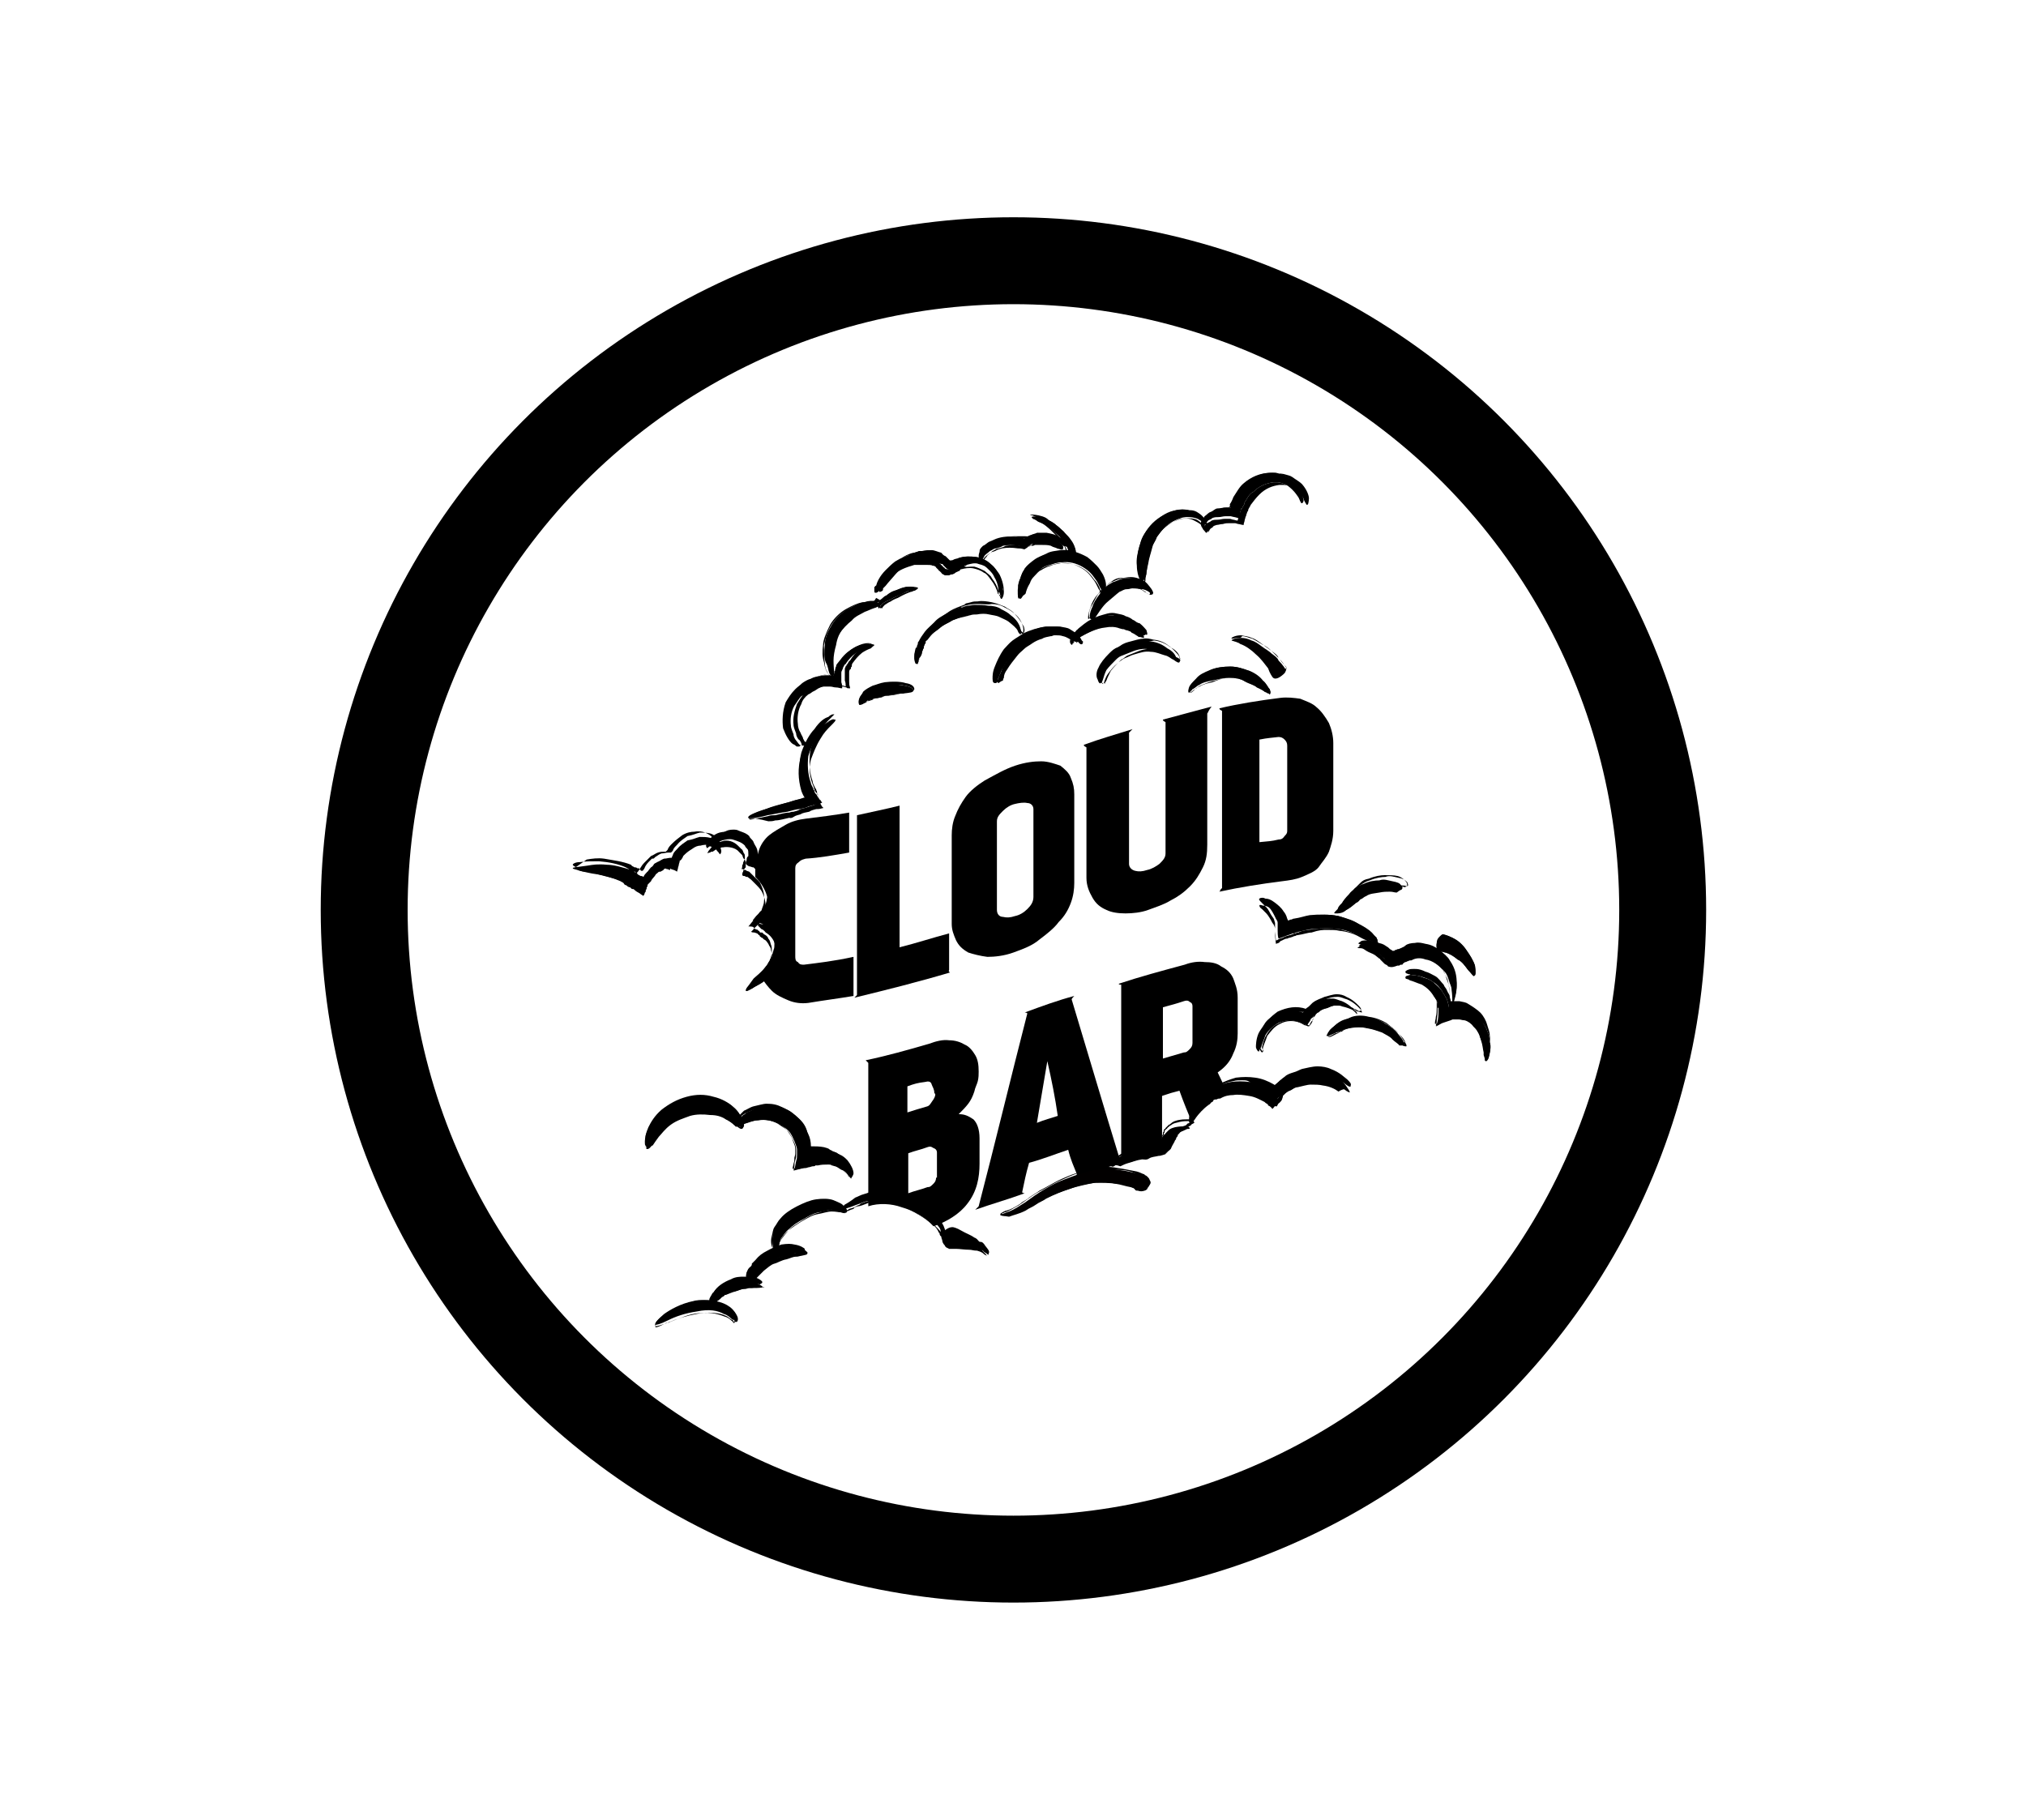 <?xml version="1.0" encoding="utf-8"?>
<!-- Generator: Adobe Illustrator 19.0.0, SVG Export Plug-In . SVG Version: 6.00 Build 0)  -->
<svg version="1.1" id="Layer_1" xmlns="http://www.w3.org/2000/svg" xmlns:xlink="http://www.w3.org/1999/xlink" x="0px" y="0px"
	 viewBox="-362 176.6 233.1 209.4" style="enable-background:new -362 176.6 233.1 209.4;" xml:space="preserve">
<style type="text/css">
	.st0{fill:#020000;}
	.st1{fill:none;stroke:#000000;stroke-width:10;stroke-miterlimit:10;}
</style>
<g id="Text">
	<g id="XMLID_58_">
	</g>
	<g id="XMLID_3_">
		<g id="XMLID_7_">
			<g id="XMLID_133_">
				<path d="M-269.5,287.6c-0.3,0-0.5,0-0.7-0.3c-0.3-0.1-0.3-0.4-0.3-0.7v-10.1c0-0.3,0.1-0.5,0.4-0.7c0.3-0.3,0.5-0.3,0.8-0.4
					c1.6-0.1,3.3-0.4,5-0.7v-4.6c-1.8,0.3-3.3,0.5-5,0.7c-0.8,0.1-1.6,0.3-2.3,0.7c-0.7,0.4-1.4,0.8-1.9,1.2c-0.5,0.4-1,1.1-1.2,1.8
					s-0.4,1.4-0.4,2.2v0.8l0,0c1.4,1.4,1.8,3.1,1.4,4.9c-0.1,0.5-0.7,0.7-1,0.4c-0.1,0.1-0.1,0.3-0.1,0.3c0.1,0.1,0.3,0.3,0.4,0.4
					c0.3,0.1,0.4,0.3,0.5,0.4c0.7,0.4,1.1,1.1,1.2,1.9c0.3,0.8,0.1,1.8-0.4,2.4c-0.1,0.1-0.3,0.3-0.3,0.3c-0.1,0.3-0.4,0.4-0.5,0.5
					s-0.3,0.1-0.3,0.1c0,0.1-0.1,0.1-0.1,0.1c0.3,0.5,0.7,1,1.1,1.4c0.5,0.5,1.2,0.8,1.9,1.1s1.5,0.4,2.3,0.3
					c1.8-0.3,3.4-0.5,5.2-0.8v-4.5C-266.1,287.2-267.9,287.4-269.5,287.6z"/>
			</g>
			<g id="XMLID_27_">
				<path d="M-252.7,288.5c-3.7,1.1-7.3,2-11,2.9c0.1-0.1,0.1-0.1,0.3-0.3c0-6.9,0-13.9,0-20.7c1.8-0.4,3.3-0.7,4.9-1.1
					c0,5.4,0,10.9,0,16.3c2-0.5,3.8-1.1,5.7-1.6c0,1.5,0,2.9,0,4.2C-252.9,288.4-252.8,288.4-252.7,288.5z"/>
			</g>
			<g id="XMLID_24_">
				<path d="M-245.2,264.7c1.2-0.4,2.2-0.5,3-0.5c0.8,0,1.6,0.3,2.2,0.5c0.5,0.4,1,0.8,1.2,1.4c0.3,0.7,0.4,1.2,0.4,1.9
					c0,3.4,0,6.8,0,10.2c0,0.7-0.1,1.5-0.4,2.3s-0.7,1.5-1.4,2.2c-0.5,0.7-1.4,1.4-2.2,2c-0.8,0.7-1.9,1.1-3,1.5
					c-1.1,0.4-2.2,0.5-3,0.5c-0.8-0.1-1.6-0.3-2.2-0.5c-0.7-0.4-1.1-0.8-1.4-1.4c-0.3-0.7-0.5-1.2-0.5-1.9c0-3.4,0-6.8,0-10.2
					c0-0.7,0.1-1.5,0.4-2.2c0.3-0.8,0.7-1.5,1.2-2.2s1.4-1.4,2.2-1.9C-247.4,265.7-246.4,265.1-245.2,264.7z M-243.1,269.7
					c0-0.4-0.3-0.7-0.7-0.7c-0.4-0.1-1,0-1.4,0.1c-0.5,0.1-1,0.4-1.4,0.8c-0.4,0.4-0.7,0.7-0.7,1.2c0,3.4,0,6.8,0,10.2
					c0,0.5,0.3,0.8,0.7,0.8c0.4,0.1,0.8,0.1,1.4-0.1c0.5-0.1,1-0.4,1.4-0.8c0.4-0.4,0.7-0.8,0.7-1.4
					C-243.1,276.5-243.1,273.1-243.1,269.7z"/>
			</g>
			<g id="XMLID_22_">
				<path d="M-223.1,258.7c0,5,0,10.1,0,15.1c0,1-0.1,1.8-0.5,2.6s-0.8,1.5-1.5,2.2s-1.4,1.2-2.2,1.6c-0.8,0.5-1.8,0.8-2.6,1.1
					c-0.8,0.3-1.8,0.4-2.6,0.4c-0.8,0-1.6-0.1-2.2-0.4c-0.7-0.3-1.2-0.7-1.6-1.4s-0.7-1.4-0.7-2.3c0-5,0-10.1,0-15.1c0,0,0,0,0,0.1
					c-0.1-0.1-0.3-0.1-0.3-0.3c1.9-0.7,3.7-1.2,5.6-1.8c-0.1,0.1-0.3,0.3-0.4,0.4l0,0c0,5,0,10.1,0,15.1c0,0.4,0.3,0.7,0.7,0.8
					c0.4,0.1,0.8,0.1,1.4-0.1c0.5-0.1,1-0.4,1.4-0.7c0.4-0.4,0.7-0.7,0.7-1.2c0-5,0-10.1,0-15.1l0,0c-0.1-0.1-0.3-0.1-0.3-0.3
					c1.9-0.5,3.7-1,5.6-1.5C-223,258.4-223,258.6-223.1,258.7z"/>
			</g>
			<g id="XMLID_19_">
				<path d="M-214.7,256.9c0.8-0.1,1.6,0,2.3,0.1c0.7,0.3,1.4,0.5,1.9,1c0.5,0.4,1,1.1,1.4,1.8c0.3,0.7,0.5,1.5,0.5,2.3
					c0,3.3,0,6.7,0,10.1c0,1-0.3,1.8-0.5,2.4c-0.3,0.7-0.8,1.2-1.2,1.8c-0.4,0.5-1.2,0.8-1.9,1.1c-0.7,0.3-1.5,0.4-2.3,0.5
					c-2.4,0.3-4.9,0.7-7.2,1.2c0.1-0.1,0.1-0.3,0.3-0.4c0-6.8,0-13.6,0-20.4c-0.1-0.1-0.3-0.1-0.3-0.3
					C-219.6,257.6-217.1,257.2-214.7,256.9z M-213.9,262.4c0-0.3-0.1-0.5-0.3-0.7s-0.4-0.3-0.7-0.3c-0.8,0.1-1.2,0.1-2.2,0.3
					c0,3.9,0,7.9,0,11.8c1-0.1,1.4-0.1,2.2-0.3c0.3,0,0.5-0.1,0.7-0.4c0.3-0.3,0.3-0.4,0.3-0.7
					C-213.9,269.1-213.9,265.7-213.9,262.4z"/>
			</g>
			<g id="XMLID_89_">
				<path d="M-251.7,304.8c0.4-0.4,0.8-0.8,1.1-1.2c0.3-0.4,0.5-0.8,0.7-1.4c0.1-0.5,0.3-0.8,0.4-1.2c0.1-0.4,0.1-0.8,0.1-1.1
					c0-0.8-0.1-1.4-0.4-1.9c-0.3-0.5-0.7-1-1.2-1.2c-0.5-0.3-1.1-0.5-1.8-0.5c-0.7-0.1-1.5,0.1-2.3,0.4c-2.4,0.7-4.9,1.4-7.3,1.9
					c0.1,0.1,0.1,0.1,0.3,0.3v16.5c1.2-0.4,2.7-0.3,3.8,0.1c1.4,0.4,2.7,1.1,3.7,2.2c1.5-0.5,3-1.4,3.9-2.6c1.1-1.4,1.4-3,1.4-4.6
					v-2.9c0-1.1-0.3-1.8-0.7-2.2C-250.6,305-251,304.8-251.7,304.8z M-254.3,312.1c0,0.3-0.1,0.5-0.3,0.7c-0.3,0.3-0.4,0.4-0.7,0.4
					c-0.8,0.3-1.4,0.4-2.2,0.7v-4.6c0.8-0.3,1.4-0.4,2.2-0.7c0.3-0.1,0.4-0.1,0.7,0.1c0.3,0.1,0.4,0.3,0.4,0.5v2.9H-254.3z
					 M-254.6,303.1c-0.3,0.4-0.4,0.7-0.7,0.8c-1,0.3-1.4,0.4-2.3,0.7v-3c0.8-0.3,1.2-0.4,2-0.5c0.4-0.1,0.7-0.1,0.8,0.3
					c0.1,0.3,0.3,0.5,0.3,1C-254.3,302.4-254.4,302.8-254.6,303.1z"/>
			</g>
			<g id="XMLID_12_">
				<path d="M-239.1,308.9c-1.5,0.5-3,1.1-4.5,1.5c-0.4,1.4-0.5,2-0.8,3.4c0.1,0.1,0.3,0.1,0.3,0.1c-1.9,0.7-3.7,1.2-5.7,1.9
					c0.1-0.1,0.3-0.3,0.4-0.4c1.9-7.3,3.7-14.8,5.6-22.2c-0.1-0.1-0.3-0.1-0.3-0.1c1.9-0.7,3.8-1.4,5.7-1.9
					c-0.1,0.1-0.3,0.3-0.3,0.4c1.9,6.3,3.7,12.4,5.6,18.6c0.1,0.1,0.3,0.1,0.3,0.1c-1.9,0.7-3.7,1.2-5.6,1.8
					c0.1-0.1,0.3-0.3,0.3-0.4C-238.5,310.7-238.8,310.1-239.1,308.9z M-241.5,298.7c-0.4,2.3-0.8,4.8-1.2,7.1c1-0.4,1.5-0.5,2.4-0.8
					C-240.6,302.9-241,300.9-241.5,298.7C-241.4,298.7-241.4,298.7-241.5,298.7z"/>
			</g>
			<g id="XMLID_139_">
				<path d="M-226.3,302.1c0.5,1.4,1,2.6,1.5,3.8c0.4-1.2,1.4-2,2.3-2.7c0.4-0.4,1-0.5,1.4-0.8c0.1,0,0.1-0.1,0.3-0.1
					c-0.4-0.8-0.7-1.5-1.1-2.3c1-0.7,1.5-1.4,1.8-2.2c0.4-0.8,0.5-1.6,0.5-2.3v-4.1c0-1-0.3-1.6-0.5-2.2c-0.3-0.7-0.8-1.1-1.4-1.4
					c-0.5-0.4-1.2-0.5-1.9-0.5c-0.7-0.1-1.5,0-2.3,0.3c-2.6,0.7-5.2,1.4-7.6,2.2c0.1,0.1,0.1,0.1,0.3,0.1v20.4
					c-0.1,0.1-0.3,0.3-0.3,0.4c1.8-0.5,3.5-1.1,5.4-1.6c-0.1-0.1-0.3-0.1-0.4-0.1v-6.3C-227.4,302.4-227.1,302.3-226.3,302.1z
					 M-228.2,292.5c1.1-0.3,1.5-0.4,2.4-0.7c0.3-0.1,0.5-0.1,0.7,0.1c0.3,0.1,0.3,0.4,0.3,0.5v4.2c0,0.3-0.1,0.5-0.3,0.7
					c-0.3,0.3-0.4,0.4-0.7,0.4c-1,0.3-1.4,0.4-2.4,0.7V292.5L-228.2,292.5z"/>
			</g>
		</g>
	</g>
	<g id="XMLID_8_">
		<g id="XMLID_577_">
			<g id="XMLID_581_">
				<g id="XMLID_582_">
					<path class="st0" d="M-246.9,316.4c0-0.1,0.3-0.1,0.7-0.3c0.4-0.1,1-0.4,1.6-0.8c0.7-0.4,1.4-1,2.2-1.5
						c0.8-0.5,1.8-1.1,2.9-1.5c1.1-0.4,2-0.8,3.1-1c1.1-0.3,2-0.3,3-0.1c1,0.1,1.6,0.3,2.2,0.4c0.5,0.1,0.8,0.3,0.8,0.3
						c0.3,0.1,0.4,0.3,0.5,0.4c0.1,0.3,0.3,0.4,0.1,0.7c-0.1,0.3-0.3,0.4-0.4,0.5c-0.3,0.1-0.5,0.1-0.8,0c-0.1,0-0.4-0.1-0.8-0.3
						s-1-0.4-1.8-0.4c-0.8-0.1-1.6-0.1-2.4-0.1c-1,0.1-1.9,0.3-2.9,0.7c-1,0.3-1.9,0.7-2.7,1.1c-0.4,0.3-0.8,0.4-1.2,0.7
						c-0.4,0.3-0.8,0.4-1.2,0.7c-0.8,0.4-1.4,0.5-1.9,0.7C-246.5,316.5-246.8,316.5-246.9,316.4z"/>
					<path d="M-246.5,316.5c-0.3,0-0.4-0.1-0.4-0.1l0,0v-0.1c0-0.1,0.1-0.1,0.4-0.3c0.1,0,0.1-0.1,0.3-0.1c0.4-0.1,1-0.4,1.6-0.8
						c0.3-0.3,0.7-0.4,1-0.7c0.4-0.3,0.8-0.5,1.2-0.8c1-0.5,1.9-1.1,2.9-1.5c1.1-0.5,2.2-0.8,3.1-1c1.1-0.3,2-0.3,3-0.1
						c0.8,0.1,1.6,0.3,2.2,0.4c0.4,0.1,0.7,0.3,0.8,0.3c0.1,0,0.1,0.1,0.1,0.1c0.3,0.1,0.4,0.3,0.5,0.4c0.1,0.3,0.3,0.4,0.1,0.7
						s-0.3,0.5-0.5,0.5c-0.3,0.1-0.5,0.1-0.8,0c0,0-0.1,0-0.3-0.1s-0.4-0.1-0.5-0.3c-0.5-0.1-1.1-0.4-1.8-0.4
						c-0.8-0.1-1.8-0.1-2.4-0.1c-1,0.1-1.9,0.3-2.9,0.7c-1,0.3-1.8,0.7-2.7,1.1c-0.5,0.3-1,0.4-1.2,0.7h-0.1
						c-0.4,0.3-0.8,0.4-1.1,0.5c-0.8,0.4-1.4,0.5-1.9,0.7C-246.3,316.5-246.4,316.5-246.5,316.5z M-246.8,316.4
						c0.1,0.1,0.3,0.1,0.8,0c0.5-0.1,1.1-0.3,1.9-0.7c0.4-0.3,0.7-0.4,1.1-0.5h0.1c0.4-0.3,0.8-0.4,1.2-0.7c1-0.5,1.9-0.8,2.7-1.1
						c1-0.3,1.9-0.5,2.9-0.7c0.8-0.1,1.6-0.1,2.4,0.1c0.7,0.1,1.2,0.3,1.8,0.4c0.3,0.1,0.4,0.1,0.5,0.3c0.1,0.1,0.1,0.1,0.3,0.1
						c0.3,0.1,0.5,0.1,0.8,0c0.3-0.1,0.4-0.3,0.4-0.5c0-0.3,0-0.4-0.1-0.7c-0.1-0.3-0.3-0.4-0.5-0.4c0,0-0.1,0-0.1-0.1
						c-0.1-0.1-0.4-0.1-0.8-0.3c-0.7-0.3-1.4-0.4-2.2-0.4c-1-0.1-1.9,0-3,0.1c-1.1,0.1-2,0.5-3.1,1c-1,0.4-1.9,1-2.9,1.5
						c-0.5,0.3-0.8,0.5-1.2,0.8s-0.7,0.5-1,0.7c-0.7,0.4-1.2,0.7-1.6,0.8c-0.1,0-0.1,0.1-0.3,0.1
						C-246.7,316.3-246.8,316.4-246.8,316.4z"/>
				</g>
			</g>
		</g>
	</g>
</g>
<g id="Layer_3">
	<g id="XMLID_1_">
		<g id="XMLID_570_">
			<g id="XMLID_574_">
				<g id="XMLID_575_">
					<path d="M-277.6,328.5l0.1-0.1c0-0.1,0-0.3-0.1-0.4c-0.1-0.3-0.4-0.7-0.8-1c-0.4-0.3-1.1-0.5-1.6-0.7c-0.4-0.1-0.7-0.1-1.1-0.1
						s-0.8,0-1.1,0.1c-1.5,0.3-2.7,1-3.4,1.5c-0.8,0.7-1.1,1.1-1,1.2c0.1,0.1,0.7-0.1,1.5-0.5s1.9-0.8,3.3-1
						c1.4-0.3,2.4-0.1,3.1,0.3c0.4,0.1,0.7,0.4,0.8,0.5S-277.6,328.5-277.6,328.5L-277.6,328.5z"/>
					<path d="M-286.5,329.2c-0.1,0-0.1,0-0.1-0.1c0,0-0.1-0.1,0-0.1c0-0.3,0.4-0.7,1.1-1.2c1-0.7,2.2-1.2,3.5-1.5
						c0.4-0.1,0.8-0.1,1.1-0.1c0.4,0,0.7,0,1.1,0.1c0.8,0.1,1.4,0.4,1.8,0.7c0.5,0.4,0.7,0.8,0.8,1s0.1,0.3,0.1,0.4
						c0,0.1,0,0.1-0.1,0.3c-0.1,0-0.1,0-0.3,0s-0.1-0.1-0.1-0.1l-0.1-0.1c-0.3-0.1-0.5-0.4-0.8-0.5c-0.8-0.4-2-0.4-3.1-0.3
						c-1.1,0.1-2,0.5-3.3,1c-0.1,0.1-0.3,0.1-0.3,0.1C-286,329.1-286.4,329.2-286.5,329.2z M-281.1,326.5c-0.4,0-0.8,0-1.1,0.1
						c-1.2,0.3-2.6,0.8-3.4,1.5c-0.7,0.5-1,1-1,1.1c0,0,0,0,0,0.1c0.1,0.1,0.5-0.1,1.1-0.4c0.1-0.1,0.3-0.1,0.3-0.1
						c1.2-0.5,2.2-0.8,3.3-1c1.2-0.3,2.3-0.1,3.3,0.3c0.4,0.1,0.7,0.4,0.8,0.5c0.1,0,0.1,0.1,0.1,0.1c0.1,0.1,0.1,0.1,0.1,0.1l0,0
						l0,0c0.1,0.1,0.1,0,0.1,0l0,0c0,0,0.1-0.1,0-0.1c0-0.1,0-0.3-0.1-0.4c-0.1-0.3-0.3-0.5-0.8-1c-0.4-0.3-1-0.5-1.6-0.7
						C-280.4,326.5-280.7,326.5-281.1,326.5z"/>
				</g>
			</g>
		</g>
	</g>
	<g id="XMLID_32_">
		<g id="XMLID_563_">
			<g id="XMLID_567_">
				<g id="XMLID_568_">
					<path d="M-253.6,318.9c0.1,0,0.3-0.3,0.1-0.7c-0.1-0.4-0.3-1-0.7-1.5c-0.4-0.5-1.1-1.1-1.8-1.5c-0.7-0.4-1.5-1.1-2.4-1.4
						c-0.5-0.1-1.1-0.3-1.5-0.3c-0.5,0-1,0.1-1.5,0.1c-0.4,0.1-0.8,0.3-1.2,0.4c-0.4,0.1-0.7,0.3-1,0.4c-0.5,0.4-1,0.7-1.2,0.8
						c-0.3,0.3-0.4,0.4-0.4,0.5c0.1,0.1,0.3,0.1,0.7-0.1c0.4-0.1,0.8-0.3,1.4-0.5c0.3-0.1,0.7-0.3,1-0.3c0.4-0.1,0.7-0.3,1.1-0.3
						c0.8-0.1,1.5-0.1,2.3,0.3c0.8,0.3,1.6,0.7,2.3,1.1c0.7,0.4,1.4,0.8,1.8,1.2s0.7,0.7,0.8,1
						C-253.7,318.7-253.7,318.9-253.6,318.9z"/>
					<path d="M-253.6,318.9c-0.1,0-0.3-0.1-0.3-0.4l-0.1-0.1c-0.1-0.3-0.4-0.7-0.8-1c-0.5-0.4-1.1-0.8-1.8-1.2
						c-0.7-0.4-1.4-0.8-2.3-1.1c-0.8-0.3-1.5-0.3-2.3-0.3c-0.4,0.1-0.7,0.1-1.1,0.3l0,0c-0.3,0.1-0.7,0.3-1,0.3
						c-0.3,0.1-0.4,0.1-0.5,0.3c-0.4,0.1-0.7,0.3-0.8,0.3c-0.4,0.1-0.5,0.1-0.7,0c-0.1-0.1,0.3-0.4,0.4-0.5c0.3-0.3,0.7-0.5,1.2-0.8
						c0.3-0.1,0.7-0.4,1-0.5c0.4-0.1,0.8-0.3,1.2-0.4c0.4-0.1,1-0.1,1.5-0.1s1.1,0.1,1.5,0.3c1.1,0.4,1.9,1,2.4,1.4
						c0.8,0.7,1.4,1.1,1.8,1.5c0.4,0.4,0.7,1,0.7,1.5c0.1,0.4,0,0.5-0.1,0.7C-253.6,318.9-253.6,318.9-253.6,318.9L-253.6,318.9z
						 M-260.3,314.8c0.5,0,1.1,0.1,1.5,0.3c0.8,0.3,1.6,0.7,2.3,1.1c0.7,0.4,1.2,0.8,1.8,1.2c0.5,0.4,0.8,0.8,1,1l0.1,0.1
						c0.1,0.3,0.3,0.4,0.3,0.4l0,0l0,0c0.1-0.1,0.1-0.3,0.1-0.5c-0.1-0.5-0.3-1-0.7-1.5c-0.4-0.5-1-1-1.8-1.5
						c-0.7-0.4-1.5-1-2.4-1.4c-0.5-0.1-1.1-0.3-1.5-0.3c-0.5,0-1.1,0.1-1.4,0.1c-0.4,0.1-0.8,0.3-1.2,0.4c-0.4,0.1-0.7,0.3-1,0.4
						c-0.7,0.4-1.1,0.7-1.2,0.8c-0.4,0.3-0.4,0.4-0.4,0.4c0,0.1,0.3,0.1,0.5-0.1c0.3-0.1,0.5-0.1,0.8-0.3s0.4-0.1,0.5-0.3
						c0.3-0.1,0.7-0.3,1-0.3l0,0c0.4-0.1,0.8-0.3,1.1-0.3C-260.8,314.8-260.6,314.8-260.3,314.8z"/>
				</g>
			</g>
		</g>
	</g>
	<g id="XMLID_33_">
		<g id="XMLID_385_">
			<g id="XMLID_390_">
				<g id="XMLID_391_">
					<path d="M-276.7,306.3c0.1,0,0.1-0.1,0.1-0.3s0-0.3,0-0.5c-0.1-0.4-0.4-1-1-1.5c-0.5-0.5-1.4-1-2.3-1.2c-1-0.3-2-0.3-3.1,0
						c-1.1,0.3-2,0.8-2.9,1.5c-0.8,0.7-1.2,1.4-1.5,2c-0.3,0.7-0.4,1.2-0.4,1.6c0,0.1,0,0.3,0,0.3c0,0.1,0,0.1,0.1,0.3
						c0.1,0.1,0.1,0.1,0.1,0.3c0.3,0.1,0.5-0.7,1.4-1.6c0.4-0.4,0.8-1,1.5-1.4c0.7-0.4,1.4-0.8,2.2-1c0.8-0.3,1.6-0.3,2.3-0.1
						s1.4,0.4,1.8,0.7c0.4,0.3,0.8,0.5,1.1,0.8C-277,306.2-276.9,306.3-276.7,306.3z"/>
					<path d="M-287.5,308.8L-287.5,308.8c-0.1,0-0.3-0.1-0.3-0.3v-0.1c0-0.1,0-0.1,0-0.1c0-0.1,0-0.1,0-0.1c0-0.1,0-0.1,0-0.1
						c0-0.5,0.1-1.1,0.4-1.6c0.3-0.5,0.7-1.4,1.5-2s1.8-1.2,2.9-1.5c1.1-0.3,2.2-0.3,3.3,0c1.2,0.3,1.9,0.8,2.3,1.2
						c0.5,0.5,0.8,1.2,1,1.5c0,0.3,0,0.4,0,0.5c-0.1,0.1-0.1,0.3-0.3,0.3l0,0c-0.1,0-0.3-0.1-0.5-0.3l-0.3-0.1
						c-0.3-0.3-0.5-0.5-1-0.7c-0.4-0.3-1-0.5-1.8-0.5c-0.8-0.1-1.6-0.1-2.3,0.1c-0.8,0.3-1.5,0.5-2.2,1c-0.7,0.5-1.1,1.1-1.4,1.4
						c-0.3,0.4-0.5,0.7-0.7,1C-287.1,308.4-287.2,308.8-287.5,308.8z M-281.4,302.8c-0.5,0-1.1,0.1-1.6,0.3c-1.1,0.3-2,0.8-2.9,1.5
						s-1.2,1.5-1.5,2c-0.3,0.5-0.4,1.2-0.4,1.6c0,0.1,0,0.1,0,0.1c0,0.1,0,0.1,0,0.1c0,0.1,0,0.1,0,0.1v0.1c0.1,0.1,0.1,0.1,0.1,0.1
						c0.1,0,0.4-0.3,0.5-0.7c0.1-0.3,0.4-0.5,0.7-1s0.8-1,1.5-1.4c0.7-0.5,1.4-0.8,2.2-1c0.8-0.3,1.6-0.3,2.4-0.1
						c0.7,0.1,1.4,0.3,1.9,0.7c0.4,0.3,0.8,0.5,1,0.7l0.3,0.1c0.1,0.1,0.3,0.3,0.4,0.3c0.1,0,0.1-0.1,0.1-0.1c0-0.1,0-0.3,0-0.5
						c-0.1-0.4-0.4-1-0.8-1.5c-0.4-0.4-1.2-1-2.3-1.2C-280.4,302.8-280.8,302.8-281.4,302.8z"/>
				</g>
			</g>
		</g>
	</g>
	<g id="XMLID_34_">
		<g id="XMLID_378_">
			<g id="XMLID_382_">
				<g id="XMLID_383_">
					<path d="M-264.1,312.1c0.1,0,0.3-0.3,0.3-0.5c0-0.4-0.3-1-0.7-1.5c-0.3-0.3-0.5-0.5-1-0.7c-0.3-0.1-0.4-0.3-0.7-0.3
						c-0.3-0.1-0.4-0.1-0.7-0.3c-0.5-0.1-1-0.1-1.5-0.1h-0.1l0,0c0,0,0,0-0.1,0l0,0h-0.1v-0.1l0,0l0,0l0,0l0,0l0,0l0,0l0,0v-0.1
						c0-0.5-0.1-1-0.3-1.4c-0.3-0.7-0.7-1.4-1.1-1.8c-0.5-0.5-1.1-1-1.6-1.1c-0.5-0.3-1.2-0.4-1.8-0.4c-0.5,0-1.1,0.1-1.5,0.3
						s-0.8,0.4-1.1,0.5c-0.1,0.1-0.3,0.3-0.4,0.3c-0.1,0.1-0.3,0.3-0.3,0.3c-0.1,0.1-0.1,0.3-0.3,0.3c-0.1,0.1-0.1,0.1-0.1,0.3
						c-0.1,0.1-0.1,0.3,0,0.3c0.1,0.1,0.1,0.1,0.3,0c0.1,0,0.1-0.1,0.3-0.1c0.1,0,0.3-0.1,0.3-0.1c0.4-0.1,1-0.4,1.6-0.4
						c0.7-0.1,1.5,0,2.3,0.4c0.4,0.3,0.7,0.4,1.1,0.8c0.4,0.4,0.5,0.8,0.7,1.2c0.1,0.3,0.3,0.7,0.3,1v0.1c0,0,0,0,0,0.1l0,0v0.1
						c0,0.1,0,0.3,0,0.3c0,0.3,0,0.4-0.1,0.7c-0.1,0.4-0.1,0.8-0.3,1.1c0.4-0.1,1-0.3,1.4-0.3c0.1,0,0.3-0.1,0.4-0.1
						c0.1,0,0.3-0.1,0.4-0.1c0.1,0,0.3,0,0.3-0.1c0.1,0,0.1,0,0.3,0c0.4-0.1,0.8-0.1,1.1-0.1c0.3,0,0.4,0,0.5,0.1
						c0.1,0,0.3,0.1,0.4,0.1c0.3,0.1,0.5,0.3,0.7,0.4C-264.5,311.4-264.4,312.1-264.1,312.1z"/>
					<path d="M-264.1,312.1c-0.1,0-0.3-0.1-0.4-0.3c-0.3-0.3-0.5-0.5-1-1c-0.3-0.1-0.4-0.3-0.7-0.4c-0.1-0.1-0.3-0.1-0.4-0.1
						c-0.1,0-0.3-0.1-0.5-0.1c-0.4,0-0.7,0-1.1,0.1c-0.1,0-0.1,0-0.1,0h-0.1c-0.1,0-0.3,0-0.3,0.1c-0.1,0-0.1,0-0.1,0
						c-0.1,0-0.1,0-0.3,0.1c-0.1,0-0.1,0-0.1,0.1c-0.1,0-0.1,0-0.1,0.1c-0.4,0.1-0.8,0.3-1.2,0.3l-0.3,0.1v-0.1
						c0-0.1,0.1-0.4,0.1-0.5c0.1-0.3,0.1-0.4,0.1-0.7c0.1-0.3,0.1-0.4,0.1-0.5s0-0.1,0-0.1v-0.1v-0.3c0-0.3-0.1-0.5-0.3-1
						c-0.1-0.4-0.4-0.8-0.7-1.2c-0.3-0.3-0.5-0.5-1-0.8c-1-0.5-1.8-0.4-2.2-0.4c-0.7,0.1-1.2,0.3-1.6,0.4h-0.1
						c-0.1,0.1-0.1,0.1-0.3,0.1h-0.1c-0.1,0-0.1,0-0.1,0.1c-0.1,0-0.1,0-0.1,0.1c-0.1,0-0.3,0.1-0.3,0c-0.1-0.1-0.1-0.3-0.1-0.4
						v-0.1c0-0.1,0.1-0.1,0.1-0.1c0-0.1,0.1-0.1,0.1-0.3l0.1-0.1c0.1-0.1,0.3-0.3,0.3-0.3c0.1-0.1,0.1-0.1,0.1-0.1
						c0.1-0.1,0.1-0.1,0.3-0.3c0.3-0.1,0.7-0.4,1.1-0.5c0.5-0.1,1.1-0.3,1.5-0.3c0.7,0,1.2,0.1,1.8,0.4c0.7,0.3,1.2,0.7,1.8,1.2
						s1,1.1,1.1,1.8c0.1,0.5,0.3,1,0.3,1.4v0.1l0,0l0,0h0.1c0.5,0,1,0,1.5,0.1c0.3,0.1,0.5,0.1,0.7,0.3c0.3,0.1,0.4,0.3,0.7,0.3
						c0.4,0.3,0.7,0.4,1,0.8c0.5,0.5,0.7,1.1,0.7,1.5C-263.8,311.9-264,312.1-264.1,312.1L-264.1,312.1z M-267.4,310.3
						c0.1,0,0.1,0,0.3,0c0.3,0,0.4,0,0.5,0.1c0.1,0,0.3,0.1,0.4,0.1c0.3,0.1,0.5,0.3,0.7,0.4c0.5,0.3,0.8,0.7,1.1,1
						c0.1,0.1,0.3,0.3,0.3,0.3l0,0c0.1,0,0.1-0.1,0.1-0.5s-0.1-1-0.7-1.4c-0.3-0.3-0.5-0.5-1-0.7c-0.1-0.1-0.4-0.3-0.7-0.3
						c-0.3-0.1-0.4-0.1-0.7-0.3c-0.4-0.1-1-0.1-1.5-0.1h-0.3l0,0c-0.1,0-0.1-0.1-0.1-0.1l0,0l0,0l0,0v-0.1c0-0.4-0.1-1-0.3-1.4
						c-0.3-0.7-0.7-1.4-1.1-1.8c-0.5-0.5-1.1-1-1.6-1.1c-0.5-0.3-1.2-0.4-1.8-0.4s-1,0.1-1.5,0.3s-1,0.4-1.1,0.5
						c-0.1,0.1-0.3,0.1-0.3,0.3c-0.1,0.1-0.1,0.1-0.1,0.1c-0.1,0.1-0.3,0.3-0.3,0.3l-0.1,0.1c-0.1,0.1-0.1,0.1-0.1,0.1
						c-0.1,0-0.1,0.1-0.1,0.1v0.1c-0.1,0.1,0,0.1,0,0.3c0,0,0.1,0.1,0.3,0c0.1,0,0.1,0,0.1-0.1c0,0,0.1,0,0.1-0.1h0.1
						c0.1,0,0.1-0.1,0.3-0.1h0.1c0.4-0.1,1-0.4,1.6-0.4c0.5-0.1,1.4-0.1,2.3,0.4c0.4,0.3,0.8,0.5,1.1,0.8c0.4,0.4,0.5,0.8,0.7,1.2
						s0.3,0.7,0.3,1v0.3c0,0.1,0,0.1,0,0.1c0,0.1,0,0.1,0,0.1c0,0.3,0,0.4-0.1,0.7s-0.1,0.4-0.1,0.7c0,0.1-0.1,0.3-0.1,0.4h0.1
						c0.4-0.1,0.8-0.1,1.2-0.3c0.1,0,0.1,0,0.1-0.1c0.1,0,0.1,0,0.1-0.1c0.1,0,0.1,0,0.3-0.1c0.1,0,0.1,0,0.1,0c0.1,0,0.3,0,0.3-0.1
						c0.1,0,0.1,0,0.1,0h0.1C-267.9,310.3-267.6,310.3-267.4,310.3z"/>
				</g>
			</g>
		</g>
	</g>
	<g id="XMLID_2_">
		<g id="XMLID_371_">
			<g id="XMLID_375_">
				<g id="XMLID_376_">
					<path d="M-274.6,324.6c0.1-0.1-0.3-0.4-0.8-0.7c-0.1-0.1-0.4-0.1-0.5-0.1c-0.3,0-0.4-0.1-0.7-0.1c-0.4,0-1,0.1-1.4,0.3
						c-1,0.4-1.8,1-2,1.5c-0.1,0.1-0.1,0.3-0.3,0.4c-0.1,0.1-0.1,0.3-0.1,0.4c0,0.3,0.1,0.4,0.1,0.4c0.1,0,0.3-0.1,0.3-0.1
						c0.1-0.1,0.3-0.3,0.5-0.4l0.1-0.1c0,0,0.1,0,0.1-0.1c0.1-0.1,0.1-0.1,0.3-0.1c0.1-0.1,0.3-0.1,0.4-0.3c0.3-0.1,0.7-0.4,1.1-0.4
						c0.4-0.1,0.8-0.3,1.1-0.3c0.3,0,0.4-0.1,0.5-0.1s0.3,0,0.4,0C-275,324.7-274.6,324.7-274.6,324.6z"/>
					<path d="M-280.1,326.6c-0.1,0-0.1,0-0.1-0.1c-0.1-0.1-0.1-0.1-0.1-0.4c0-0.1,0-0.3,0.1-0.4c0.1-0.1,0.1-0.3,0.3-0.4
						c0.4-0.7,1.2-1.2,2-1.5c0.5-0.3,1.1-0.3,1.5-0.3c0.1,0,0.3,0,0.5,0c0.1,0,0.1,0,0.3,0c0.3,0,0.4,0.1,0.5,0.1
						c0.4,0.1,0.8,0.4,0.8,0.5s0,0.1,0,0.1c-0.1,0.1-0.4,0.3-0.8,0.3h-0.3c-0.1,0-0.1,0-0.3,0s-0.1,0-0.3,0s-0.4,0-0.5,0.1
						c-0.4,0.1-0.8,0.1-1.1,0.3c-0.4,0.1-0.8,0.3-1,0.4c-0.1,0.1-0.3,0.1-0.3,0.1c-0.1,0-0.1,0.1-0.1,0.1l-0.1,0.1l-0.1,0.1
						l-0.1,0.1l-0.1,0.1c-0.3,0.1-0.4,0.3-0.5,0.4l0,0C-280,326.5-280,326.6-280.1,326.6z M-276.5,323.8c-0.4,0-0.8,0.1-1.4,0.3
						c-1,0.3-1.6,1-2,1.5c-0.1,0.1-0.1,0.3-0.3,0.4c-0.1,0.1-0.1,0.3-0.1,0.4c0,0.1,0.1,0.3,0.1,0.3h0.1c0.1,0,0.1-0.1,0.3-0.1l0,0
						c0.1-0.1,0.3-0.3,0.5-0.4l0.1-0.1l0,0c0,0,0.1,0,0.1-0.1c0.1,0,0.1-0.1,0.1-0.1l0.1-0.1c0.1-0.1,0.1-0.1,0.1-0.1
						c0.1-0.1,0.1-0.1,0.3-0.1c0.3-0.1,0.7-0.3,1.1-0.4c0.4-0.1,0.7-0.3,1.1-0.3c0.3,0,0.4-0.1,0.5-0.1s0.1,0,0.3,0s0.1,0,0.3,0h0.3
						c0.4,0,0.8-0.1,0.8-0.1l0,0v0.1c-0.1-0.1-0.4-0.4-0.8-0.5c-0.1-0.1-0.4-0.1-0.5-0.1s-0.1,0-0.3,0
						C-276.2,323.8-276.3,323.8-276.5,323.8z"/>
				</g>
			</g>
		</g>
	</g>
	<g id="XMLID_9_">
		<g id="XMLID_364_">
			<g id="XMLID_368_">
				<g id="XMLID_369_">
					<path d="M-269.3,320.6c0.1-0.1-0.4-0.4-1.2-0.7c-0.4-0.1-1-0.1-1.5,0s-1.1,0.3-1.6,0.7c-0.5,0.4-1,0.7-1.4,1.1
						c-0.3,0.3-0.4,0.4-0.5,0.5c-0.1,0.3-0.3,0.4-0.4,0.5c-0.3,0.4-0.3,0.8-0.1,1.1c0.1,0.3,0.3,0.4,0.3,0.3c0.1,0,0.1-0.1,0.3-0.4
						s0.3-0.4,0.4-0.5s0.3-0.3,0.4-0.4c0.1-0.1,0.4-0.3,0.5-0.4c0.4-0.3,0.8-0.7,1.2-0.8c0.4-0.3,0.8-0.4,1.4-0.5
						c0.4-0.1,0.8-0.3,1.2-0.3C-269.8,320.8-269.3,320.8-269.3,320.6z"/>
					<path d="M-275.7,324.3L-275.7,324.3c-0.1-0.1-0.3-0.1-0.4-0.4c-0.1-0.3-0.1-0.7,0.1-1.1c0.1-0.3,0.3-0.4,0.4-0.5
						c0.1-0.1,0.1-0.1,0.1-0.3c0.1-0.1,0.3-0.3,0.4-0.4c0.4-0.5,0.8-0.8,1.4-1.1c0.5-0.3,1.1-0.5,1.6-0.7c0.7-0.1,1.1-0.1,1.5,0
						c0.7,0.1,1.1,0.4,1.2,0.5c0,0.1,0,0.1,0,0.1c-0.1,0.1-0.3,0.3-0.8,0.3c-0.1,0-0.3,0.1-0.5,0.1h-0.1c-0.4,0.1-0.7,0.1-1.1,0.3
						c-0.5,0.1-1,0.4-1.4,0.5c-0.4,0.3-0.8,0.5-1.2,0.8c-0.1,0.1-0.3,0.3-0.4,0.4l-0.1,0.1c-0.1,0.1-0.1,0.1-0.1,0.1
						c-0.1,0.1-0.1,0.1-0.3,0.3c-0.3,0.3-0.4,0.4-0.4,0.5c0,0,0,0.1-0.1,0.1C-275.5,324.2-275.5,324.2-275.7,324.3L-275.7,324.3z
						 M-271.2,320.1c-0.3,0-0.5,0-0.8,0.1c-0.5,0.1-1.2,0.3-1.6,0.7c-0.5,0.3-1,0.7-1.4,1.1c-0.1,0.1-0.3,0.3-0.4,0.4
						c-0.1,0.1-0.1,0.1-0.1,0.3c-0.1,0.1-0.3,0.4-0.4,0.5c-0.3,0.4-0.3,0.8-0.1,1.1c0.1,0.1,0.1,0.3,0.3,0.3c0,0,0,0,0.1,0
						c0.1,0,0.1-0.1,0.1-0.3c0,0,0-0.1,0.1-0.1c0.1-0.3,0.3-0.4,0.4-0.5c0.1-0.1,0.1-0.1,0.3-0.3s0.1-0.1,0.1-0.1l0.1-0.1
						c0.1-0.1,0.3-0.3,0.4-0.4c0.4-0.3,0.8-0.7,1.2-0.8c0.4-0.1,0.8-0.4,1.4-0.5c0.4-0.1,0.7-0.3,1.1-0.3h0.1c0.1,0,0.4-0.1,0.5-0.1
						c0.4-0.1,0.7-0.1,0.7-0.3l0,0v-0.1c-0.1-0.1-0.4-0.4-1.2-0.5C-270.6,320.1-270.9,320.1-271.2,320.1z"/>
				</g>
			</g>
		</g>
	</g>
	<g id="XMLID_31_">
		<g id="XMLID_357_">
			<g id="XMLID_361_">
				<g id="XMLID_362_">
					<path d="M-264.6,316.1c0.1-0.1,0-0.3-0.3-0.4c-0.3-0.3-0.7-0.4-1.2-0.7c-0.5-0.1-1.2-0.3-1.9-0.1c-0.7,0.1-1.5,0.4-2.2,0.8
						s-1.4,0.8-1.9,1.4c-0.3,0.3-0.4,0.5-0.7,0.8c-0.1,0.3-0.3,0.7-0.3,1c-0.1,0.5,0,1.1,0.1,1.4s0.3,0.4,0.4,0.4
						c0.3-0.1,0.1-0.7,0.4-1.5c0.3-0.4,0.5-0.8,1-1.2c0.4-0.4,1-0.8,1.6-1.1c0.7-0.4,1.2-0.7,1.8-0.8s1.1-0.3,1.5-0.3
						C-265.5,316-264.8,316.3-264.6,316.1z"/>
					<path d="M-272.7,320.6c-0.1,0-0.3-0.1-0.4-0.4c-0.1-0.1-0.3-0.7-0.1-1.4c0.1-0.3,0.1-0.7,0.3-1c0.3-0.4,0.4-0.7,0.7-1
						c0.4-0.5,1.1-1,1.9-1.4c0.8-0.4,1.5-0.7,2.2-0.8s1.5-0.1,2,0.1c0.7,0.3,1,0.4,1.2,0.7c0.3,0.3,0.4,0.4,0.3,0.5l0,0
						c-0.1,0.1-0.3,0.1-0.5,0c-0.3-0.1-0.7-0.1-1.1-0.1c-0.5,0-1.1,0.1-1.5,0.3c-0.5,0.1-1.2,0.4-1.8,0.8s-1.2,0.7-1.6,1.1
						c-0.4,0.4-0.7,0.8-1,1.2c-0.3,0.4-0.3,0.8-0.3,1.1C-272.5,320.5-272.5,320.6-272.7,320.6L-272.7,320.6z M-267.2,315
						c-0.3,0-0.5,0-0.8,0.1c-0.7,0.1-1.5,0.4-2.2,0.8c-0.8,0.4-1.4,1-1.9,1.4c-0.3,0.3-0.4,0.5-0.7,0.8c-0.1,0.3-0.3,0.5-0.3,1
						c-0.1,0.7,0,1.1,0.1,1.4c0.1,0.3,0.3,0.4,0.3,0.4c0.1,0,0.1-0.1,0.1-0.4c0.1-0.3,0.1-0.7,0.3-1.1c0.3-0.4,0.5-0.8,1-1.2
						c0.5-0.4,1.1-0.8,1.6-1.1c0.7-0.4,1.2-0.7,1.8-0.8s1.1-0.3,1.6-0.3c0.5,0,0.8,0.1,1.1,0.1c0.3,0.1,0.4,0.1,0.4,0.1
						s0-0.1-0.3-0.4c-0.3-0.3-0.5-0.4-1.2-0.7C-266.5,315-266.8,315-267.2,315z"/>
				</g>
			</g>
		</g>
	</g>
	<g id="XMLID_39_">
		<g id="XMLID_350_">
			<g id="XMLID_354_">
				<g id="XMLID_355_">
					<path d="M-248.4,320.9l-0.1-0.1c-0.1-0.1-0.3-0.1-0.4-0.3c-0.3-0.1-0.4-0.1-0.7-0.3c-0.3-0.1-0.5-0.1-0.8-0.1
						c-0.5-0.1-1.1-0.1-1.5-0.1s-0.8,0-1,0c-0.3,0-0.4-0.1-0.5-0.4c-0.1-0.3-0.3-0.4-0.3-0.7s0.1-0.5,0.4-0.7
						c0.3-0.1,0.4-0.3,0.8-0.3c0.1,0,0.5,0.1,1,0.4c0.5,0.3,1.1,0.5,1.5,0.8c0.3,0.1,0.5,0.4,0.7,0.5s0.4,0.4,0.5,0.5
						c0.1,0.1,0.3,0.4,0.3,0.4C-248.4,320.8-248.4,320.9-248.4,320.9z"/>
					<path d="M-248.3,321l-0.1-0.1l-0.1-0.1c0,0-0.3-0.1-0.3-0.3l-0.1-0.1c-0.1-0.1-0.4-0.1-0.5-0.3h-0.1c-0.3-0.1-0.5-0.1-0.8-0.1
						c-0.5-0.1-1.1-0.1-1.5-0.1c-0.1,0-0.4,0-0.4,0c-0.3,0-0.4,0-0.4,0c-0.3,0-0.4-0.1-0.7-0.4c-0.1-0.3-0.3-0.4-0.3-0.7
						c0-0.3,0.1-0.5,0.4-0.7s0.5-0.3,0.8-0.3c0.1,0,0.5,0.1,1,0.4c0.5,0.3,1.1,0.5,1.5,0.8c0.3,0.1,0.4,0.3,0.5,0.4
						c0.1,0.1,0.1,0.1,0.3,0.1c0.3,0.1,0.4,0.4,0.5,0.5c0.1,0.1,0.3,0.4,0.3,0.4c0.1,0.1,0.1,0.3,0.1,0.3L-248.3,321z M-252.8,318.2
						c-0.3,0-0.4,0.1-0.5,0.3c-0.3,0.1-0.3,0.4-0.3,0.7c0,0.3,0.1,0.5,0.3,0.7c0.1,0.3,0.4,0.3,0.5,0.4c0.1,0,0.3,0,0.4,0
						s0.3,0,0.4,0c0.4,0,1,0.1,1.5,0.1c0.3,0,0.5,0.1,0.8,0.1h0.1c0.3,0.1,0.4,0.1,0.7,0.3l0.1,0.1c0.1,0.1,0.3,0.1,0.4,0.3l0,0l0,0
						c-0.1-0.1-0.1-0.3-0.3-0.4c-0.1-0.1-0.3-0.4-0.5-0.5c-0.1-0.1-0.1-0.1-0.3-0.1c-0.1-0.1-0.4-0.3-0.5-0.4
						c-0.5-0.3-1.1-0.7-1.5-0.8c-0.5-0.3-0.8-0.4-1-0.4C-252.7,318.2-252.7,318.2-252.8,318.2z"/>
				</g>
			</g>
		</g>
	</g>
	<g id="XMLID_10_">
		<g id="XMLID_343_">
			<g id="XMLID_347_">
				<g id="XMLID_348_">
					<path d="M-225.2,306.3c0-0.1-0.3-0.1-0.4-0.1c-0.3,0-0.7,0-1.2,0.1c-0.3,0.1-0.5,0.1-0.8,0.4l-0.1,0.1l-0.1,0.1
						c-0.1,0.1-0.1,0.1-0.1,0.1c0,0.1-0.1,0.1-0.1,0.1c-0.1,0.1-0.3,0.3-0.3,0.4c-0.1,0.3-0.3,0.5-0.4,0.7l-0.1,0.1c0,0,0,0-0.1,0
						l0,0c0,0,0,0-0.1,0c-0.3,0-0.4,0.1-0.5,0.1c-0.7,0.1-1.4,0.3-1.9,0.5c-0.7,0.3-1.2,0.4-1.6,0.7c-0.4,0.3-0.8,0.5-1,0.8
						c-0.3,0.3-0.3,0.4-0.1,0.4c0.1,0.1,0.3,0,0.4-0.1c0.3-0.1,0.5-0.3,1-0.4c0.4-0.1,1-0.3,1.5-0.4c0.7-0.1,1.2-0.3,1.9-0.4
						c0.3,0,0.4-0.1,0.5-0.1l0.3-0.1c0.1,0,0.1-0.1,0.3-0.1c0.1-0.1,0.1-0.1,0.3-0.1c0.1-0.1,0.1-0.1,0.1-0.1c0.4-0.4,0.5-0.7,0.7-1
						c0.1-0.1,0.1-0.3,0.1-0.4c0,0,0,0,0-0.1l0,0c0,0,0,0,0-0.1l0.1-0.1c0.1-0.1,0.4-0.3,0.5-0.4c0.4-0.1,0.8-0.3,1-0.4
						C-225.2,306.5-225,306.5-225.2,306.3z"/>
					<path d="M-233.9,310.7c-0.1,0-0.1,0-0.1-0.1c-0.1-0.1,0-0.3,0.1-0.5c0.3-0.3,0.5-0.5,1-0.8s1-0.5,1.6-0.7
						c0.7-0.3,1.4-0.4,1.9-0.5c0.1,0,0.1-0.1,0.3-0.1c0.1,0,0.1-0.1,0.3-0.1h0.1l0,0l0,0l0.1-0.1c0.1-0.1,0.3-0.4,0.4-0.5
						c0.1-0.1,0.1-0.1,0.1-0.3c0.1-0.1,0.1-0.1,0.1-0.3l0.1-0.1l0.1-0.1c0,0,0.1,0,0.1-0.1l0.1-0.1c0,0,0.1,0,0.1-0.1
						c0,0,0.1,0,0.1-0.1h0.1c0.3-0.3,0.7-0.3,1-0.4c0.4-0.1,0.8-0.1,1.1-0.1c0.1,0,0.1,0,0.1,0c0.3,0,0.4,0,0.5,0.1l0,0
						c0,0.1,0,0.1,0,0.1c-0.1,0.1-0.3,0.1-0.4,0.3c-0.1,0.1-0.4,0.1-0.5,0.3c-0.1,0.1-0.3,0.1-0.4,0.3c-0.3,0.1-0.4,0.3-0.5,0.4
						l-0.1,0.1l0,0l0,0c0,0,0,0,0,0.1s-0.1,0.1-0.1,0.1c0,0.1-0.1,0.1-0.1,0.3l-0.1,0.1c-0.1,0.3-0.3,0.5-0.5,1l-0.1,0.1l-0.1,0.1
						c0,0-0.1,0-0.1,0.1c-0.1,0-0.1,0.1-0.1,0.1s-0.1,0-0.1,0.1c-0.1,0-0.1,0.1-0.1,0.1l-0.3,0.1c-0.3,0.1-0.4,0.1-0.5,0.1
						c-0.4,0.1-0.8,0.1-1.1,0.3s-0.5,0.1-0.8,0.1c-0.7,0.1-1.1,0.3-1.5,0.4c-0.4,0.1-0.8,0.3-1,0.4
						C-233.6,310.6-233.7,310.7-233.9,310.7z M-228.8,308.1L-228.8,308.1c-0.1,0-0.3,0.1-0.3,0.1s-0.1,0.1-0.3,0.1
						c-0.7,0.1-1.4,0.3-1.9,0.5c-0.7,0.3-1.2,0.4-1.6,0.7c-0.4,0.3-0.7,0.5-1,0.8c-0.3,0.3-0.3,0.4-0.1,0.4c0,0,0.1,0.1,0.4-0.1
						c0.3-0.1,0.5-0.3,1-0.4c0.4-0.1,1-0.3,1.5-0.4c0.3-0.1,0.5-0.1,0.8-0.1c0.4-0.1,0.7-0.1,1.1-0.3c0.3,0,0.4-0.1,0.5-0.1l0.3-0.1
						c0.1,0,0.1-0.1,0.1-0.1s0.1,0,0.1-0.1c0.1,0,0.1-0.1,0.1-0.1s0,0,0.1-0.1l0.1-0.1l0.1-0.1c0.3-0.4,0.4-0.7,0.5-1l0.1-0.1
						c0-0.1,0.1-0.1,0.1-0.3s0.1-0.1,0.1-0.1l0,0l0,0l0,0c0,0,0-0.1,0.1-0.1l0.1-0.1c0.1-0.1,0.4-0.3,0.5-0.4s0.3-0.1,0.4-0.3
						c0.3-0.1,0.4-0.1,0.5-0.3c0.3-0.1,0.3-0.1,0.4-0.3c0,0,0,0,0-0.1c0-0.1-0.1-0.1-0.4-0.1c-0.1,0-0.1,0-0.1,0c-0.3,0-0.5,0-1,0.1
						c-0.3,0.1-0.5,0.1-0.8,0.4c0,0-0.1,0-0.1,0.1h-0.1l-0.1,0.1c0,0,0,0-0.1,0.1l-0.1,0.1l-0.1,0.1c0,0.1-0.1,0.1-0.1,0.1
						c-0.1,0.1-0.1,0.1-0.1,0.3c-0.1,0.1-0.1,0.1-0.1,0.3c-0.1,0.3-0.3,0.5-0.4,0.7l-0.1,0.1C-228.7,308.1-228.8,308.1-228.8,308.1
						L-228.8,308.1z"/>
				</g>
			</g>
		</g>
	</g>
	<g id="XMLID_11_">
		<g id="XMLID_336_">
			<g id="XMLID_340_">
				<g id="XMLID_341_">
					<path d="M-207.1,301.8c0.1-0.1-0.1-0.4-0.4-0.7c-0.4-0.4-1-0.8-1.9-1.1c-0.4-0.1-1-0.3-1.5-0.3c-0.5,0-1.2,0-1.8,0.3
						c-0.3,0.1-0.7,0.3-1,0.4c-0.3,0.1-0.7,0.4-1,0.5c-0.3,0.3-0.5,0.4-0.8,0.7c-0.1,0.1-0.1,0.1-0.3,0.3l-0.1,0.1l0,0l0,0l0,0l0,0
						l-0.1-0.1c-0.7-0.4-1.5-0.7-2.2-0.8c-0.8-0.1-1.5-0.1-2.2,0s-1.4,0.4-1.9,0.7c-0.1,0.1-0.3,0.1-0.4,0.3
						c-0.1,0.1-0.3,0.1-0.4,0.3c-0.1,0.1-0.3,0.1-0.4,0.3s-0.1,0.1-0.1,0.1c-0.1,0.1-0.1,0.1-0.1,0.1c-0.8,0.7-1.1,1.5-1.4,1.9
						c-0.1,0.3-0.1,0.5-0.1,0.7s0,0.3,0.1,0.3c0.1,0,0.1-0.1,0.3-0.1c0.1-0.1,0.3-0.3,0.4-0.5c0.3-0.4,0.8-1,1.5-1.5
						c0.1,0,0.1-0.1,0.1-0.1c0.1,0,0.1-0.1,0.1-0.1c0.1-0.1,0.3-0.1,0.3-0.3c0.1-0.1,0.3-0.1,0.4-0.1c0.1-0.1,0.3-0.1,0.4-0.1
						c0.5-0.3,1-0.4,1.5-0.4c0.5-0.1,1.2,0,1.8,0.1c0.7,0.1,1.2,0.4,1.8,0.7l0,0l0,0l0,0l0.1,0.1c0.1,0.1,0.3,0.1,0.3,0.3
						c0.3,0.1,0.4,0.3,0.5,0.4c0.3-0.3,0.4-0.5,0.5-0.8l0.1-0.3l0,0l0,0v-0.1c0.1-0.1,0.1-0.1,0.1-0.1c0.3-0.3,0.4-0.4,0.7-0.5
						s0.5-0.4,0.7-0.4c0.3-0.1,0.5-0.3,0.8-0.3c0.5-0.1,1.1-0.3,1.5-0.3c0.5,0,1,0,1.4,0.1c0.8,0.1,1.4,0.4,1.8,0.7
						C-207.4,301.8-207.1,302-207.1,301.8z"/>
					<path d="M-224.6,305.2L-224.6,305.2c-0.1-0.1-0.1-0.3-0.1-0.3c0-0.1,0.1-0.4,0.1-0.7c0.1-0.4,0.5-1.2,1.4-1.9
						c0.1,0,0.1-0.1,0.1-0.1l0.1-0.1l0.1-0.1c0.1-0.1,0.3-0.3,0.4-0.3c0.1-0.1,0.1-0.1,0.3-0.1c0.1,0,0.1-0.1,0.1-0.1
						c0.1-0.1,0.1-0.1,0.3-0.1c0.1,0,0.1-0.1,0.1-0.1c0.7-0.3,1.2-0.5,1.9-0.7c0.8-0.1,1.5-0.1,2.2,0c0.8,0.1,1.5,0.4,2.2,0.8
						l0.1,0.1l0,0l0.3-0.3c0.3-0.3,0.5-0.5,0.8-0.7c0.3-0.3,0.7-0.4,1-0.5c0.4-0.1,0.7-0.3,1-0.4c0.5-0.1,1.2-0.3,1.8-0.3
						c0.5,0,1.1,0.1,1.5,0.3c1.1,0.4,1.6,1,1.9,1.2c0.3,0.3,0.5,0.5,0.4,0.7v0.1c-0.1,0.1-0.3,0-0.8-0.4c-0.4-0.3-1-0.5-1.8-0.7
						c-0.4-0.1-1-0.1-1.4-0.1c-0.5,0.1-1.1,0.1-1.5,0.3c-0.3,0.1-0.5,0.3-0.8,0.3c-0.3,0.1-0.5,0.3-0.7,0.4
						c-0.3,0.1-0.4,0.4-0.7,0.5c-0.1,0.1-0.1,0.1-0.1,0.1l-0.1,0.1c0,0,0,0,0,0.1l-0.1,0.3c-0.1,0.1-0.3,0.3-0.3,0.4
						c-0.1,0.1-0.3,0.3-0.3,0.4l0,0l0,0c-0.1-0.1-0.1-0.1-0.3-0.3c-0.1-0.1-0.3-0.1-0.4-0.3s-0.3-0.1-0.3-0.3l-0.1-0.1l-0.1-0.1l0,0
						c-0.5-0.4-1.1-0.5-1.8-0.7c-0.5-0.1-1.2-0.1-1.8-0.1c-0.5,0.1-1.1,0.3-1.5,0.4c-0.1,0.1-0.3,0.1-0.4,0.1c0,0-0.1,0-0.1,0.1
						c-0.1,0-0.1,0.1-0.3,0.1c-0.1,0.1-0.3,0.1-0.3,0.1l-0.1,0.1c-0.1,0.1-0.1,0.1-0.1,0.1c-0.7,0.5-1.2,1.1-1.5,1.5
						c-0.1,0.1-0.1,0.3-0.3,0.3c-0.1,0.1-0.1,0.1-0.1,0.3C-224.5,305.2-224.6,305.2-224.6,305.2z M-219.1,300.9c-0.4,0-0.7,0-1,0.1
						c-0.7,0.1-1.2,0.3-1.8,0.7c-0.1,0-0.1,0.1-0.1,0.1c-0.1,0.1-0.1,0.1-0.3,0.1c-0.1,0-0.1,0.1-0.1,0.1c-0.1,0.1-0.1,0.1-0.3,0.1
						c-0.1,0.1-0.3,0.1-0.4,0.3l-0.1,0.1l-0.1,0.1c-0.1,0.1-0.1,0.1-0.1,0.1c-0.8,0.8-1.2,1.5-1.4,1.9c-0.1,0.3-0.1,0.4-0.1,0.7
						c0,0.1,0,0.3,0,0.3l0.1-0.1c0.1-0.1,0.1-0.1,0.1-0.3c0.1-0.1,0.1-0.1,0.3-0.3c0.3-0.4,0.8-1,1.5-1.5c0.1,0,0.1-0.1,0.1-0.1l0,0
						l0.1-0.1c0.1-0.1,0.3-0.1,0.3-0.3c0.1-0.1,0.1-0.1,0.3-0.1c0,0,0.1,0,0.1-0.1c0.1-0.1,0.3-0.1,0.4-0.1c0.5-0.3,1.1-0.4,1.6-0.4
						c0.5-0.1,1.2,0,1.8,0.1c0.7,0.1,1.2,0.4,1.8,0.7h0.1l0.1,0.1l0.1,0.1c0.1,0.1,0.3,0.1,0.3,0.3c0.1,0.1,0.3,0.1,0.4,0.3
						c0.1,0.1,0.1,0.1,0.3,0.1c0.1-0.1,0.1-0.3,0.3-0.4c0.1-0.1,0.3-0.3,0.3-0.4l0.1-0.3l0,0l0,0l0,0l0,0v-0.1
						c0.1-0.1,0.1-0.1,0.1-0.1c0.3-0.3,0.4-0.4,0.7-0.5c0.3-0.1,0.5-0.4,0.7-0.4c0.3-0.1,0.5-0.3,0.8-0.3c0.4-0.1,1-0.3,1.5-0.3
						c0.4,0,1,0,1.4,0.1c0.8,0.1,1.5,0.5,1.8,0.7c0.5,0.4,0.7,0.4,0.7,0.4l0,0c0-0.1-0.1-0.3-0.4-0.7c-0.3-0.3-0.8-0.8-1.9-1.1
						c-0.5-0.1-1.1-0.3-1.5-0.3c-0.7,0-1.2,0.1-1.8,0.3c-0.3,0.1-0.7,0.3-1,0.4c-0.3,0.1-0.7,0.3-1,0.5c-0.3,0.3-0.5,0.4-0.8,0.7
						l-0.4,0.4l0,0l0,0l-0.1-0.1c-0.7-0.4-1.4-0.7-2.2-0.8C-218.2,300.9-218.6,300.9-219.1,300.9z"/>
				</g>
			</g>
		</g>
	</g>
	<g id="XMLID_74_">
		<g id="XMLID_329_">
			<g id="XMLID_333_">
				<g id="XMLID_334_">
					<path d="M-205.9,293.3c0.1-0.1,0-0.3-0.3-0.5c-0.3-0.3-0.7-0.7-1.4-1c-0.4-0.1-0.7-0.3-1.1-0.3s-1,0-1.4,0.3
						c-0.4,0.1-1,0.4-1.4,0.7c-0.3,0.1-0.4,0.4-0.5,0.5c-0.1,0.1-0.1,0.1-0.1,0.1l0,0l0,0l0,0l0,0l0,0c-1.2-0.4-2.3-0.3-3.3,0.3
						c-0.4,0.3-0.8,0.5-1.1,1s-0.5,0.7-0.7,1.1c-0.3,0.7-0.3,1.4-0.3,1.6c0.1,0.4,0.3,0.5,0.3,0.5c0.1,0,0.1-0.3,0.3-0.5
						c0.1-0.4,0.3-0.8,0.5-1.4c0.3-0.5,0.8-1,1.5-1.4c0.7-0.3,1.5-0.4,2.3-0.1c0.4,0.1,0.7,0.3,1,0.4c0.1-0.3,0.3-0.4,0.4-0.7
						c0-0.1,0.1-0.1,0.1-0.1s0-0.1,0.1-0.1l0.1-0.1c0-0.1,0.1-0.1,0.1-0.1c0.1-0.1,0.3-0.3,0.4-0.4c0.3-0.3,0.7-0.4,1-0.5
						s0.7-0.3,1-0.3s0.7,0,0.8,0.1c0.5,0.1,1,0.3,1.2,0.4C-206,293.1-205.9,293.3-205.9,293.3z"/>
					<path d="M-216.7,297.6L-216.7,297.6c-0.1-0.1-0.3-0.3-0.4-0.7c-0.1-0.4-0.1-1,0.3-1.8c0.1-0.4,0.4-0.8,0.7-1.1
						c0.3-0.4,0.7-0.7,1.1-1c1.1-0.5,2.2-0.7,3.3-0.3l0,0l0,0l0,0c0,0,0,0,0.1-0.1l0.1-0.1c0.3-0.3,0.4-0.4,0.5-0.5
						c0.5-0.4,1-0.5,1.4-0.7c0.4-0.1,1-0.3,1.4-0.3s0.8,0.1,1.1,0.3c0.7,0.3,1.1,0.7,1.4,1s0.3,0.4,0.3,0.5s0,0.1-0.1,0.1
						c-0.1,0.1-0.3,0-0.4-0.1c-0.1,0-0.1-0.1-0.3-0.1l-0.1-0.1c-0.3-0.1-0.7-0.3-1.2-0.4c-0.3-0.1-0.5-0.1-0.8-0.1
						c-0.4,0.1-0.7,0.1-1,0.3c-0.4,0.1-0.7,0.4-1,0.5c-0.1,0.1-0.3,0.3-0.4,0.4l-0.1,0.1v0.1l-0.1,0.1c0,0,0,0,0,0.1c0,0,0,0,0,0.1
						l0,0l-0.1,0.1v0.1c-0.1,0.1-0.3,0.4-0.3,0.5l-0.1,0.1l0,0c-0.1-0.1-0.3-0.1-0.4-0.1c-0.3-0.1-0.4-0.3-0.7-0.3
						c-0.8-0.3-1.6-0.3-2.3,0.1c-0.7,0.3-1.1,0.7-1.5,1.4c-0.3,0.5-0.4,1-0.5,1.4c0,0.1,0,0.1,0,0.1
						C-216.6,297.5-216.6,297.6-216.7,297.6L-216.7,297.6z M-213.1,293c-0.7,0-1.4,0.1-1.9,0.5c-0.4,0.3-0.8,0.5-1.1,1
						c-0.3,0.3-0.5,0.7-0.7,1.1c-0.3,0.8-0.3,1.4-0.3,1.6c0.1,0.4,0.3,0.5,0.3,0.5c0.1,0,0.1-0.3,0.1-0.4c0-0.1,0-0.1,0-0.1
						c0.1-0.4,0.3-0.8,0.5-1.4c0.4-0.5,0.8-1.1,1.5-1.4c0.7-0.4,1.6-0.4,2.3-0.1c0.3,0.1,0.4,0.3,0.7,0.3c0.1,0.1,0.3,0.1,0.3,0.1
						l0.1-0.1c0.1-0.1,0.3-0.4,0.3-0.5V294c0-0.1,0.1-0.1,0.1-0.1s0,0,0-0.1c0,0,0,0,0-0.1l0.1-0.1l0.1-0.1c0.1-0.3,0.3-0.4,0.4-0.4
						c0.3-0.3,0.5-0.4,1-0.5c0.3-0.1,0.5-0.3,1-0.3c0.3,0,0.7,0,1,0.1c0.5,0.1,1,0.3,1.2,0.4l0.1,0.1c0.1,0,0.1,0.1,0.3,0.1
						c0.3,0.1,0.4,0.1,0.4,0.1l0,0l0,0c0-0.1-0.1-0.3-0.3-0.5c-0.3-0.3-0.7-0.7-1.4-1c-0.4-0.1-0.7-0.3-1.1-0.3
						c-0.5,0-1,0.1-1.4,0.3c-0.4,0.1-0.8,0.4-1.4,0.7c-0.3,0.1-0.4,0.3-0.5,0.5l-0.1,0.1l-0.1,0.1l0,0h-0.1l0,0l0,0c0,0,0,0-0.1,0
						l0,0C-212.2,293.1-212.7,293-213.1,293z"/>
				</g>
			</g>
		</g>
	</g>
	<g id="XMLID_75_">
		<g id="XMLID_322_">
			<g id="XMLID_326_">
				<g id="XMLID_327_">
					<path d="M-200.4,296.9c0.1-0.1,0.1-0.3-0.1-0.4c-0.1-0.3-0.3-0.5-0.7-1c-0.3-0.4-0.8-0.8-1.4-1.1c-0.5-0.4-1.4-0.7-2-0.7
						c-0.8-0.1-1.5-0.1-2.2,0.1c-0.7,0.1-1.2,0.4-1.6,0.8c-0.4,0.3-0.7,0.7-0.8,0.8c-0.1,0.3-0.3,0.4-0.1,0.4
						c0.1,0.1,0.7-0.3,1.4-0.5c0.8-0.4,1.9-0.7,3.1-0.4c0.7,0.1,1.2,0.3,1.8,0.5c0.5,0.3,1,0.5,1.2,0.8c0.3,0.3,0.7,0.5,0.8,0.7
						C-200.5,296.9-200.4,296.9-200.4,296.9z"/>
					<path d="M-200.4,296.9c-0.1,0-0.3-0.1-0.4-0.1c-0.3-0.1-0.5-0.4-1-0.7c-0.3-0.3-0.7-0.5-1.2-0.8c-0.5-0.3-1.1-0.4-1.6-0.5
						c-1.4-0.3-2.6,0.1-3.1,0.4c-0.3,0.1-0.4,0.3-0.7,0.3c-0.5,0.3-0.7,0.4-0.8,0.3c-0.1-0.1,0-0.3,0.1-0.5c0.1-0.3,0.5-0.5,0.8-0.8
						c0.4-0.3,1-0.5,1.6-0.8s1.5-0.3,2.2-0.1c0.8,0.1,1.5,0.4,2,0.7c0.5,0.4,1.1,0.8,1.4,1.2c0.3,0.3,0.5,0.7,0.7,1
						C-200.4,296.8-200.4,296.9-200.4,296.9L-200.4,296.9L-200.4,296.9z M-205.4,294.8c0.3,0,0.5,0,0.8,0.1c0.7,0.1,1.2,0.3,1.8,0.5
						s1,0.5,1.2,0.8c0.4,0.3,0.7,0.5,1,0.7c0.1,0.1,0.4,0.1,0.4,0.1s0.1-0.1-0.1-0.4c-0.1-0.4-0.4-0.7-0.7-1
						c-0.4-0.4-0.8-0.8-1.4-1.1c-0.5-0.4-1.4-0.7-2-0.7c-0.7-0.1-1.5-0.1-2.2,0.1s-1.2,0.5-1.6,0.8s-0.7,0.5-0.8,0.8
						c-0.1,0.3-0.3,0.4-0.1,0.4c0.1,0.1,0.4-0.1,0.8-0.3c0.3-0.1,0.4-0.3,0.7-0.3C-207.4,295-206.5,294.8-205.4,294.8z"/>
				</g>
			</g>
		</g>
	</g>
	<g id="XMLID_83_">
		<g id="XMLID_315_">
			<g id="XMLID_319_">
				<g id="XMLID_320_">
					<path d="M-203.5,285.1c0,0,0-0.1,0-0.3s-0.1-0.1-0.1-0.3c-0.1-0.1-0.1-0.1-0.3-0.3c-0.3-0.4-0.7-0.7-1.4-1.1
						c-0.7-0.4-1.5-0.7-2.4-1c-1-0.3-2-0.3-3.3-0.1c-0.7,0.1-1.2,0.3-1.8,0.4c-0.1,0.1-0.3,0.1-0.4,0.1c-0.1,0-0.1,0.1-0.3,0.1h-0.1
						h-0.1l0,0l-0.1,0.1c0,0,0,0,0-0.1s-0.1-0.3-0.1-0.3c-0.1-0.4-0.3-0.7-0.4-0.8c-0.3-0.5-0.7-0.8-1.1-1.1c-0.4-0.3-0.7-0.4-1-0.4
						c-0.3-0.1-0.4-0.1-0.4,0c-0.1,0.1,0.4,0.4,0.8,1c0.3,0.3,0.5,0.7,0.7,1.1c0.1,0.3,0.3,0.4,0.3,0.7v0.1v0.1v0.1
						c0,0.1,0,0.1,0,0.3v0.1v0.1c0,0.3,0,0.7,0.1,1c0.4-0.1,1-0.4,1.4-0.5c0.1,0,0.1-0.1,0.3-0.1s0.1,0,0.3-0.1
						c0.1,0,0.3-0.1,0.4-0.1c0.5-0.1,1.1-0.3,1.6-0.3c1.1-0.1,2-0.1,2.9,0c0.8,0.1,1.6,0.4,2.3,0.7
						C-204.4,284.8-203.7,285.2-203.5,285.1z"/>
					<path d="M-203.5,285.2c-0.1,0-0.4-0.1-0.7-0.3c-0.4-0.3-0.8-0.4-1.4-0.7s-1.4-0.4-2.3-0.7c-1-0.1-1.8-0.1-2.9,0
						c-0.5,0.1-1.1,0.1-1.6,0.3c-0.1,0-0.1,0.1-0.3,0.1s-0.1,0.1-0.3,0.1l-0.3,0.1c-0.1,0-0.1,0.1-0.3,0.1c-0.3,0.1-0.5,0.1-0.8,0.3
						c-0.3,0.1-0.4,0.1-0.7,0.3h-0.1l-0.1-1v-0.4l0,0v-0.1v-0.1v-0.1v-0.1c0,0,0,0,0-0.1v-0.1c-0.1-0.3-0.1-0.5-0.3-0.7
						c-0.3-0.4-0.4-0.8-0.7-1.1c-0.3-0.3-0.4-0.4-0.5-0.5c-0.3-0.3-0.4-0.4-0.3-0.5c0.1-0.1,0.3-0.1,0.4-0.1c0.3,0.1,0.5,0.3,1,0.4
						c0.4,0.4,0.8,0.7,1.1,1.1c0.3,0.3,0.4,0.5,0.4,1c0,0.1,0.1,0.1,0.1,0.3l0,0l0,0c0,0,0.1,0,0.1-0.1l0,0l0,0l0.1-0.1h0.1h0.1
						c0,0,0.1-0.1,0.3-0.1c0.1,0,0.1-0.1,0.3-0.1c0.7-0.1,1.2-0.3,1.8-0.4c1.1-0.1,2.2-0.1,3.3,0.1c1,0.3,1.8,0.5,2.4,1
						c0.5,0.4,1.1,0.8,1.4,1.1c0,0.1,0.1,0.1,0.1,0.1c0,0.1,0.1,0.1,0.1,0.1l0.1,0.1c0,0,0,0.1,0.1,0.1
						C-203.4,285-203.4,285.1-203.5,285.2L-203.5,285.2z M-209.3,283.6c0.5,0,1,0,1.4,0.1c1,0.1,1.8,0.4,2.3,0.7s1.1,0.5,1.4,0.7
						c0.4,0.3,0.7,0.4,0.7,0.3c0,0,0,0-0.1-0.1c0,0,0-0.1-0.1-0.1c0-0.1-0.1-0.1-0.1-0.1l-0.1-0.1l-0.1-0.1
						c-0.3-0.4-0.8-0.8-1.4-1.1c-0.7-0.4-1.5-0.7-2.4-1c-1-0.3-2.2-0.3-3.3-0.1c-0.7,0.1-1.2,0.3-1.8,0.4c-0.1,0-0.1,0.1-0.3,0.1
						c-0.1,0-0.1,0.1-0.3,0.1h-0.1c-0.1,0-0.1,0-0.1,0l-0.1,0.1c0,0,0,0-0.1,0c0,0-0.1,0-0.1,0.1h-0.1v-0.1l0,0l0,0
						c0-0.1-0.1-0.3-0.1-0.3c-0.1-0.3-0.3-0.5-0.4-0.8c-0.3-0.4-0.7-0.8-1.1-1.1c-0.4-0.3-0.7-0.4-1-0.4c-0.3-0.1-0.4-0.1-0.4,0
						c0,0.1,0.1,0.3,0.3,0.4c0.1,0.1,0.3,0.3,0.5,0.5s0.5,0.7,0.7,1.1c0.1,0.1,0.3,0.4,0.3,0.7v0.1l0,0v0.1v0.1v0.1v0.1v0.1v0.1
						l0.1,1c0.3-0.1,0.4-0.1,0.5-0.3c0.3-0.1,0.5-0.3,0.8-0.3c0.1,0,0.1-0.1,0.3-0.1l0.3-0.1c0.1,0,0.1-0.1,0.3-0.1
						c0.1,0,0.1-0.1,0.3-0.1c0.7-0.1,1.2-0.3,1.6-0.3C-210.2,283.6-209.8,283.6-209.3,283.6z"/>
				</g>
			</g>
		</g>
	</g>
	<g id="XMLID_110_">
		<g id="XMLID_308_">
			<g id="XMLID_312_">
				<g id="XMLID_313_">
					<path d="M-200.7,278.9c0.1-0.1,0.1-0.3-0.1-0.4c-0.1-0.3-0.5-0.4-1-0.5s-1-0.3-1.5-0.1c-0.5,0-1.2,0.1-1.8,0.4
						c-0.4,0.1-0.7,0.3-1,0.5c-0.3,0.3-0.5,0.4-0.7,0.7c-0.4,0.4-0.7,0.8-0.8,1c-0.3,0.3-0.4,0.4-0.5,0.7c-0.1,0.1-0.1,0.1-0.3,0.3
						c0,0.1-0.1,0.1-0.1,0.1c0,0.1,0.1,0.1,0.1,0.1c0.1,0,0.3,0,0.3,0c0.3,0,0.7-0.1,1-0.4c0.4-0.3,0.7-0.5,1.1-0.8
						c0.3-0.1,0.4-0.3,0.5-0.4c0.3-0.1,0.4-0.3,0.7-0.4c0.4-0.3,1-0.3,1.5-0.4c0.5-0.1,0.8-0.1,1.2-0.1c0.4,0,0.5,0.1,0.8,0.1
						C-200.8,278.9-200.7,279-200.7,278.9z"/>
					<path d="M-207.6,281.2c-0.1,0-0.3,0-0.3,0c-0.1,0-0.1-0.1-0.1-0.1l0,0c0-0.1,0-0.1,0.1-0.1l0,0l0.3-0.3
						c0.1-0.1,0.1-0.1,0.1-0.3c0.1-0.1,0.3-0.3,0.4-0.4c0.1-0.1,0.3-0.3,0.4-0.4c0.1-0.3,0.4-0.4,0.5-0.7c0.3-0.3,0.4-0.4,0.7-0.7
						c0.3-0.3,0.5-0.4,1-0.5c0.7-0.3,1.4-0.4,1.8-0.4c0.5,0,1.1,0,1.5,0.1c0.4,0.1,0.8,0.4,1,0.7c0.1,0.1,0.1,0.3,0.1,0.4
						c0,0.1,0,0.1-0.1,0.1c-0.1,0.1-0.3,0.1-0.4,0h-0.1c-0.3-0.1-0.4-0.1-0.8-0.1c-0.3,0-0.7,0-1.2,0.1s-1,0.3-1.4,0.4
						c-0.3,0.1-0.4,0.3-0.7,0.4c-0.1,0.1-0.3,0.1-0.4,0.3c-0.1,0.1-0.1,0.1-0.3,0.3c-0.4,0.4-0.7,0.7-1.1,1c-0.4,0.3-0.7,0.4-1,0.4
						C-207.6,281.2-207.6,281.2-207.6,281.2z M-207.9,281C-207.9,281-207.9,281.2-207.9,281c0.1,0.1,0.3,0.1,0.4,0.1s0.5-0.1,1-0.4
						c0.4-0.3,0.7-0.5,1.1-0.8c0.1-0.1,0.1-0.1,0.3-0.3c0.1-0.1,0.3-0.3,0.4-0.3c0.3-0.1,0.4-0.3,0.7-0.4c0.4-0.3,1-0.3,1.5-0.4
						c0.5-0.1,1-0.1,1.2-0.1l0,0c0.4,0,0.5,0.1,0.8,0.1h0.1c0.3,0.1,0.3,0.1,0.4,0l0,0c0,0,0,0,0-0.1s-0.1-0.3-0.1-0.3
						c-0.3-0.3-0.5-0.4-1-0.5s-1-0.3-1.5-0.1c-0.4,0-1.1,0.1-1.8,0.4c-0.4,0.1-0.7,0.3-1,0.5c-0.3,0.1-0.4,0.4-0.7,0.7
						c-0.3,0.3-0.4,0.4-0.5,0.7c-0.1,0.1-0.3,0.3-0.4,0.4c-0.1,0.3-0.3,0.4-0.4,0.4c-0.1,0.1-0.1,0.1-0.1,0.3L-207.9,281L-207.9,281
						z"/>
				</g>
			</g>
		</g>
	</g>
	<g id="XMLID_112_">
		<g id="XMLID_301_">
			<g id="XMLID_305_">
				<g id="XMLID_306_">
					<path d="M-195.1,292.3c0.1,0,0.3-0.1,0.4-0.5s0.3-1,0.3-1.8c0-0.8-0.3-1.6-0.8-2.6c-0.3-0.4-0.7-0.8-1.2-1.2
						c-0.5-0.4-1.1-0.7-1.6-0.7c-0.4-0.1-0.8-0.1-1.2-0.1c-0.4,0-0.8,0.1-1.1,0.3c-0.3,0.1-0.4,0.1-0.5,0.3
						c-0.1,0.1-0.1,0.1-0.3,0.1c-0.1,0-0.1,0.1-0.3,0.1c-0.1,0.1-0.1,0.1-0.1,0.1h-0.1l0,0l0,0h-0.1c0,0.1-0.3-0.3-0.5-0.4
						c-0.3-0.1-0.5-0.4-0.7-0.4c-0.5-0.3-1-0.4-1.4-0.4s-0.7,0-1,0.1s-0.3,0.1-0.3,0.3s0.4,0.1,1.1,0.3c0.3,0.1,0.7,0.3,1,0.5
						c0.3,0.1,0.4,0.3,0.5,0.4c0.1,0.1,0.3,0.1,0.3,0.3l0.1,0.1l0.1,0.1l0.1,0.1c0.1,0.1,0.3,0.1,0.4,0.3c0.3,0.1,0.5,0.1,0.8,0h0.1
						h0.1c0.1,0,0.1-0.1,0.1-0.1c0.1-0.1,0.1-0.1,0.3-0.1c0.1,0,0.1-0.1,0.3-0.1s0.1-0.1,0.3-0.1c0.1-0.1,0.3-0.1,0.4-0.1
						c0.5-0.3,1.1-0.3,1.6-0.1c0.8,0.1,1.6,0.7,2.2,1.4c0.3,0.3,0.4,0.7,0.5,1c0.1,0.4,0.3,0.7,0.3,1c0.1,0.7,0.1,1.2,0.1,1.5
						C-195.1,292-195.1,292.2-195.1,292.3z"/>
					<path d="M-195.1,292.3L-195.1,292.3c-0.1,0-0.1-0.3-0.1-0.8c0-0.4,0-1-0.1-1.5c-0.1-0.4-0.1-0.7-0.3-1c-0.1-0.3-0.4-0.7-0.5-1
						c-0.5-0.7-1.4-1.2-2-1.4c-0.5-0.1-1.1-0.1-1.6,0.1c-0.1,0.1-0.3,0.1-0.4,0.1c0,0-0.1,0-0.1,0.1c0,0-0.1,0-0.1,0.1l-0.1,0.1
						l-0.1,0.1c-0.1,0-0.1,0.1-0.3,0.1h-0.1h-0.1l-0.3,0.1c-0.3,0.1-0.5,0.1-0.8,0c-0.1-0.1-0.3-0.1-0.4-0.3l-0.1-0.1l-0.1-0.1
						c-0.1-0.1-0.1-0.1-0.3-0.3l-0.1-0.1c-0.3-0.3-0.4-0.3-0.5-0.4c-0.4-0.3-0.8-0.4-1-0.5c-0.3-0.1-0.5-0.1-0.7-0.3
						c-0.3-0.1-0.4-0.1-0.4-0.1c0-0.1,0-0.1,0.3-0.3c0.1-0.1,0.5-0.1,1-0.1c0.4,0.1,1,0.3,1.4,0.4c0.3,0.1,0.5,0.3,0.7,0.4
						c0.1,0.1,0.3,0.3,0.4,0.3c0.1,0.1,0.1,0.1,0.1,0.1l0,0c0,0,0,0,0.1,0l0,0l0,0h0.1c0.1,0,0.1-0.1,0.1-0.1s0,0,0.1,0
						c0.1,0,0.1-0.1,0.3-0.1s0.1-0.1,0.3-0.1c0.1-0.1,0.3-0.1,0.5-0.3s0.7-0.3,1.1-0.3c0.4-0.1,0.8,0,1.2,0.1
						c0.7,0.1,1.2,0.4,1.6,0.7c0.5,0.4,1,0.8,1.2,1.2c0.7,1,0.8,1.9,0.8,2.6c0,0.8-0.1,1.4-0.3,1.8
						C-194.8,292-194.8,292.2-195.1,292.3C-195,292.3-195.1,292.3-195.1,292.3z M-198.8,286.6c0.3,0,0.4,0,0.5,0.1
						c0.8,0.1,1.6,0.7,2.2,1.4c0.3,0.3,0.4,0.7,0.5,1c0.1,0.4,0.3,0.7,0.3,1c0.1,0.7,0.1,1.2,0.1,1.5s0,0.7,0.1,0.7l0,0l0,0
						c0.1,0,0.3-0.3,0.3-0.5c0.1-0.4,0.3-1,0.3-1.8c0-0.7-0.1-1.6-0.8-2.4c-0.3-0.4-0.7-0.8-1.2-1.2c-0.5-0.4-1.1-0.7-1.6-0.7
						c-0.4-0.1-0.8-0.1-1.2-0.1c-0.4,0.1-0.8,0.1-1.1,0.3s-0.4,0.1-0.5,0.3c-0.1,0.1-0.1,0.1-0.3,0.1s-0.1,0.1-0.1,0.1s0,0-0.1,0
						c-0.1,0.1-0.1,0.1-0.1,0.1l-0.1,0.1c0,0,0,0-0.1,0l0,0c0,0-0.1,0-0.3-0.1c-0.1-0.1-0.3-0.3-0.4-0.3c-0.3-0.1-0.5-0.4-0.7-0.4
						c-0.4-0.3-1-0.4-1.4-0.4s-0.7,0.1-1,0.1c-0.3,0.1-0.3,0.1-0.3,0.1c0,0.1,0.1,0.1,0.3,0.1c0.3,0,0.4,0.1,0.7,0.3s0.7,0.3,1,0.5
						c0.1,0.1,0.4,0.3,0.5,0.4c0.1,0,0.1,0.1,0.1,0.1c0.1,0.1,0.1,0.1,0.3,0.3l0.1,0.1l0.1,0.1c0.1,0.1,0.3,0.1,0.4,0.3
						c0.3,0.1,0.5,0.1,0.8,0l0.3-0.1h0.1h0.1c0.1-0.1,0.1-0.1,0.3-0.1c0,0,0.1,0,0.1-0.1l0.1-0.1c0,0,0.1,0,0.1-0.1
						c0,0,0.1,0,0.1-0.1c0.1-0.1,0.3-0.1,0.4-0.1C-199.5,286.7-199.2,286.6-198.8,286.6z"/>
				</g>
			</g>
		</g>
	</g>
	<g id="XMLID_114_">
		<g id="XMLID_293_">
			<g id="XMLID_297_">
				<g id="XMLID_298_">
					<path d="M-191,298.7c0.1,0,0.3-0.3,0.3-0.5c0.1-0.4,0.3-1,0.1-1.8c0-0.4-0.1-0.8-0.3-1.2c-0.1-0.4-0.4-0.8-0.8-1.4
						c-0.4-0.4-0.8-0.8-1.4-1c-0.3-0.1-0.5-0.3-1-0.3c-0.1,0-0.1,0-0.3,0c-0.1,0-0.1,0-0.3,0c-0.1,0-0.3,0-0.3,0h-0.1h-0.1l0,0l0,0
						l0,0l0,0c0,0,0,0-0.1,0l0,0l0,0v-0.1c0-0.1-0.1-0.3-0.1-0.4c-0.1-0.3-0.1-0.5-0.3-0.7c-0.1-0.3-0.3-0.4-0.4-0.7
						c-0.3-0.4-0.7-0.7-1-1c-0.4-0.3-0.7-0.4-1.1-0.5c-0.7-0.3-1.2-0.3-1.6-0.3c-0.4,0.1-0.5,0.1-0.5,0.3s0.3,0.1,0.5,0.3
						c0.4,0.1,0.8,0.3,1.4,0.5c0.5,0.3,1,0.7,1.4,1.4c0.1,0.1,0.3,0.4,0.3,0.5c0.1,0.1,0.1,0.4,0.1,0.5s0,0.3,0.1,0.3v0.1l0,0l0,0
						v0.1c0,0.1,0,0.3,0,0.4c0,0.5-0.1,1.1-0.3,1.5c0.3-0.1,0.5-0.3,0.8-0.4l0.3-0.1l0.3-0.1l0.3-0.1c0.1,0,0.1-0.1,0.3-0.1h0.3
						c0.1,0,0.1,0,0.1,0h0.1c0.1,0,0.1,0,0.1,0c0.3,0,0.4,0.1,0.7,0.1c0.4,0.1,0.8,0.4,1,0.7c0.3,0.3,0.5,0.5,0.7,1
						c0.1,0.4,0.3,0.7,0.4,1c0.1,0.7,0.3,1.2,0.3,1.5C-191.2,298.6-191.2,298.7-191,298.7z"/>
					<path d="M-191,298.7L-191,298.7L-191,298.7c-0.1,0-0.1-0.1-0.3-0.7c0-0.1,0-0.1,0-0.3c-0.1-0.4-0.1-0.8-0.3-1.4
						c-0.1-0.3-0.1-0.7-0.4-1c-0.1-0.4-0.4-0.7-0.7-1c-0.3-0.3-0.7-0.5-1-0.7c-0.3-0.1-0.4-0.1-0.5-0.1c-0.1,0-0.1,0-0.1,0h-0.4
						h-0.3c-0.1,0-0.1,0.1-0.3,0.1l-0.4,0.3l-0.3,0.1c-0.3,0.1-0.4,0.3-0.5,0.3c-0.1,0.1-0.3,0.1-0.3,0.1h-0.1v-0.1
						c0-0.3,0.1-0.4,0.1-0.7c0.1-0.3,0.1-0.7,0.1-1v-0.5c0-0.1,0-0.1,0-0.3v-0.1c0-0.1-0.1-0.4-0.1-0.5c0-0.1-0.1-0.4-0.3-0.5
						c-0.3-0.5-0.8-1-1.4-1.4c-0.4-0.3-0.8-0.4-1.2-0.5l-0.1-0.1h-0.1c-0.3-0.1-0.4-0.1-0.4-0.3c0-0.1,0.4-0.3,0.7-0.3
						s0.8-0.1,1.6,0.3c0.4,0.1,0.7,0.3,1.1,0.5s0.7,0.7,1,1c0.1,0.3,0.3,0.4,0.4,0.7c0.1,0.3,0.3,0.4,0.3,0.7c0,0.1,0.1,0.3,0.1,0.4
						v0.1l0,0l0,0h0.1h0.1h0.1c0.1,0,0.3,0,0.3,0h0.1c0.1,0,0.1,0,0.1,0h0.1c0.1,0,0.1,0,0.1,0c0.4,0.1,0.7,0.1,1,0.3
						c0.5,0.3,1.1,0.7,1.4,1c0.4,0.4,0.7,1,0.8,1.4c0.1,0.4,0.3,0.8,0.3,1.2c0.1,0.7,0,1.2-0.1,1.8
						C-190.8,298.6-190.9,298.7-191,298.7z M-191,298.7L-191,298.7c0.1,0,0.1-0.1,0.3-0.5c0.1-0.5,0.3-1.1,0.1-1.8
						c0-0.4-0.1-0.8-0.3-1.2c-0.1-0.4-0.4-0.8-0.8-1.2s-0.8-0.7-1.4-1c-0.3-0.1-0.5-0.3-1-0.3c-0.1,0-0.1,0-0.1,0
						c-0.1,0-0.1,0-0.1,0h-0.1c-0.1,0-0.1,0-0.1,0s-0.1,0-0.3,0h-0.1h-0.1h-0.1c0,0,0,0-0.1,0h-0.1v-0.1l0,0v-0.1v-0.1
						c0-0.1-0.1-0.3-0.1-0.4c-0.1-0.3-0.1-0.5-0.3-0.7c-0.1-0.3-0.3-0.4-0.4-0.7c-0.3-0.4-0.5-0.7-1-1c-0.4-0.3-0.7-0.4-1-0.5
						c-0.8-0.3-1.4-0.3-1.6-0.3c-0.4,0.1-0.5,0.1-0.5,0.3s0.1,0.1,0.4,0.1h0.1l0.1,0.1c0.3,0.1,0.7,0.3,1.2,0.5
						c0.7,0.4,1.1,0.8,1.4,1.4c0.1,0.1,0.1,0.3,0.3,0.5c0.1,0.3,0.1,0.4,0.1,0.5v0.1c0,0.1,0,0.1,0,0.3v0.5c0,0.3-0.1,0.7-0.1,1
						c0,0.3-0.1,0.4-0.1,0.5c0.1,0,0.1-0.1,0.3-0.1c0.3-0.1,0.4-0.3,0.5-0.3l0.3-0.1l0.4-0.3c0.1-0.1,0.1-0.1,0.3-0.1h0.3h0.4
						c0.1,0,0.1,0,0.1,0c0.3,0,0.4,0.1,0.7,0.1c0.4,0.1,0.8,0.4,1.1,0.7c0.3,0.3,0.5,0.5,0.7,1c0.1,0.4,0.3,0.7,0.4,1
						c0.1,0.5,0.3,1,0.3,1.4c0,0.1,0,0.1,0,0.3C-191.2,298.7-191,298.7-191,298.7z"/>
				</g>
			</g>
		</g>
	</g>
	<g id="XMLID_146_">
		<g id="XMLID_285_">
			<g id="XMLID_289_">
				<path class="st1" d="M-196.5,285.2"/>
			</g>
		</g>
	</g>
	<g id="XMLID_154_">
		<g id="XMLID_278_">
			<g id="XMLID_282_">
				<g id="XMLID_284_">
					<path class="st0" d="M-192.4,288.9c-0.1,0.1-0.3-0.3-0.7-0.7c-0.3-0.4-0.7-1-1.2-1.2c-0.5-0.4-1-0.7-1.4-0.8s-0.7-0.1-0.8-0.1
						s-0.1-0.1-0.1-0.3s-0.1-0.4,0-0.7c0-0.3,0.1-0.4,0.3-0.7c0.1-0.1,0.3-0.3,0.3-0.3s0.5,0.1,1.1,0.4c0.5,0.3,1.2,0.8,1.6,1.4
						c0.5,0.7,0.8,1.2,1,1.8C-192.2,288.5-192.2,288.8-192.4,288.9z"/>
					<path d="M-192.4,288.9c-0.1,0-0.3-0.3-0.7-0.7c-0.3-0.4-0.7-1-1.2-1.2c-0.4-0.4-1-0.7-1.4-0.8s-0.7-0.1-0.7-0.1
						s-0.1-0.1-0.3-0.3c0-0.1-0.1-0.4,0-0.7c0-0.3,0.1-0.5,0.3-0.7c0.1-0.1,0.3-0.3,0.4-0.3l0,0c0,0,0.5,0.1,1.1,0.4
						c0.7,0.3,1.2,0.8,1.6,1.4s0.8,1.2,1,1.8C-192.2,288.4-192.2,288.9-192.4,288.9L-192.4,288.9z M-196.3,286.1
						c0.1,0,0.4,0,0.8,0.1s1,0.4,1.4,0.8c0.5,0.4,1,1,1.2,1.2c0.3,0.3,0.5,0.7,0.5,0.7l0,0c0.1,0,0.1-0.4,0-0.8
						c-0.1-0.5-0.4-1.2-1-1.8c-0.4-0.5-1.1-1.1-1.6-1.4c-0.5-0.3-1-0.4-1.1-0.4c-0.1,0-0.3,0.1-0.3,0.3c-0.1,0.1-0.1,0.4-0.1,0.5
						c0,0.3,0,0.4,0,0.7C-196.3,285.9-196.3,286.1-196.3,286.1L-196.3,286.1z"/>
				</g>
			</g>
		</g>
	</g>
	<g id="XMLID_16_">
		<g id="XMLID_270_">
			<g id="XMLID_274_">
				<path class="st1" d="M-264.9,258.8"/>
			</g>
		</g>
	</g>
	<g id="XMLID_177_">
		<g id="XMLID_263_">
			<g id="XMLID_268_">
				<g id="XMLID_269_">
					<path d="M-256.9,256c0-0.1-0.3-0.4-1-0.5s-1.5-0.3-2.4-0.1c-0.5,0.1-1,0.3-1.4,0.4c-0.4,0.1-0.8,0.4-1.1,0.7
						c-0.3,0.3-0.4,0.5-0.4,0.8c0,0.3,0.1,0.4,0.1,0.4l0.3-0.1c0.1-0.1,0.3-0.1,0.5-0.3s0.5-0.1,0.8-0.3c0.4-0.1,0.8-0.1,1.2-0.3
						c0.8-0.1,1.6-0.3,2.2-0.3C-257.3,256.3-256.9,256.3-256.9,256z"/>
					<path d="M-262.9,257.5L-262.9,257.5c-0.1,0-0.1,0-0.1-0.1c-0.1-0.1-0.1-0.3-0.1-0.4c0-0.3,0.3-0.5,0.4-0.8
						c0.3-0.3,0.7-0.5,1.1-0.7c0.4-0.1,0.8-0.3,1.4-0.4c0.8-0.1,1.8-0.1,2.4,0.1c0.7,0.1,1,0.4,1,0.7c-0.1,0.3-0.4,0.3-1.1,0.4
						c-0.1,0-0.3,0-0.5,0.1c-0.5,0.1-1.1,0.1-1.8,0.3c-0.4,0.1-0.8,0.1-1.2,0.3c-0.4,0.1-0.7,0.1-0.8,0.3
						C-262.6,257.4-262.7,257.4-262.9,257.5C-262.7,257.5-262.7,257.5-262.9,257.5z M-259.3,255.4c-0.4,0-0.7,0-1,0.1
						c-0.5,0.1-1,0.3-1.4,0.4c-0.4,0.1-0.8,0.4-1.1,0.7c-0.3,0.3-0.4,0.5-0.4,0.8c0,0.1,0,0.3,0.1,0.3h0.1c0.1,0,0.3-0.1,0.3-0.1
						c0.1-0.1,0.3-0.1,0.5-0.3c0.3-0.1,0.5-0.1,0.8-0.3c0.4-0.1,0.8-0.1,1.2-0.3c0.7-0.1,1.2-0.1,1.8-0.3c0.1,0,0.4,0,0.5-0.1
						c0.5-0.1,1-0.1,1-0.3l0,0c0-0.1-0.3-0.4-1-0.5C-258.2,255.4-258.8,255.4-259.3,255.4z"/>
				</g>
			</g>
		</g>
	</g>
	<g id="XMLID_185_">
		<g id="XMLID_255_">
			<g id="XMLID_260_">
				<path class="st1" d="M-253.2,246.5"/>
			</g>
		</g>
	</g>
	<g id="XMLID_193_">
		<g id="XMLID_247_">
			<g id="XMLID_253_">
				<g id="XMLID_254_">
					<path d="M-260.7,246.1c0-0.1-0.3-0.1-0.5-0.3c-0.4-0.1-0.8-0.1-1.4,0.1c-0.5,0.1-1.2,0.4-1.9,0.8c-0.7,0.4-1.4,1.1-1.8,1.8
						c-0.5,0.8-0.8,1.6-0.8,2.3c-0.1,0.8-0.1,1.5,0.1,2c0.3,0.5,0.3,1,0.4,1.2c0.1,0.3,0.3,0.4,0.4,0.4c0.3-0.1,0.1-0.7,0.1-1.8
						c0-0.5,0.1-1.1,0.3-1.8c0.1-0.7,0.4-1.4,0.8-1.9c0.4-0.7,1-1.1,1.4-1.5c0.4-0.4,1.1-0.7,1.5-1
						C-261.4,246.3-260.7,246.2-260.7,246.1z"/>
					<path d="M-266.3,254.5c-0.1,0-0.3-0.1-0.4-0.4c-0.3-0.4-0.4-0.8-0.4-1.2c-0.1-0.7-0.1-1.4-0.1-2c0.1-0.5,0.3-1.5,0.8-2.3
						c0.5-0.8,1.1-1.4,1.8-1.8c0.7-0.5,1.5-0.7,1.9-0.8c0.7-0.1,1.2-0.1,1.4-0.1c0.5,0.1,0.5,0.3,0.5,0.3c0,0.1-0.3,0.3-0.7,0.4
						c-0.3,0.1-0.7,0.3-1,0.4c-0.5,0.3-1.1,0.5-1.5,1c-0.5,0.4-1.1,1-1.4,1.5c-0.4,0.5-0.7,1.2-0.8,1.9c-0.1,0.7-0.3,1.4-0.3,1.8
						c0,0.4,0,0.7,0,1C-266.1,254.2-266.1,254.5-266.3,254.5L-266.3,254.5z M-261.8,245.8c-0.3,0-0.5,0.1-1,0.1
						c-0.5,0.1-1.2,0.4-1.9,0.8c-0.7,0.4-1.4,1.1-1.8,1.8c-0.5,1-0.8,1.8-0.8,2.3c-0.1,0.7-0.1,1.4,0.1,2c0.1,0.7,0.3,1.1,0.4,1.2
						c0.3,0.4,0.4,0.4,0.4,0.4c0.1,0,0.1-0.4,0.1-0.8c0-0.3,0-0.5,0-1c0-0.4,0.1-1.1,0.3-1.8c0.3-0.7,0.4-1.4,0.8-1.9
						c0.4-0.5,0.8-1.1,1.4-1.5c0.4-0.4,1-0.7,1.5-1c0.4-0.1,0.8-0.3,1.1-0.4c0.4-0.1,0.5-0.3,0.5-0.3s-0.1-0.1-0.5-0.3
						C-261.4,245.8-261.5,245.8-261.8,245.8z"/>
				</g>
			</g>
		</g>
	</g>
	<g id="XMLID_195_">
		<g id="XMLID_237_">
			<g id="XMLID_244_">
				<g id="XMLID_245_">
					<ellipse cx="-260.8" cy="246.2" rx="0" ry="0.3"/>
					<path d="M-260.8,246.5c0,0-0.1,0-0.1-0.4s0.1-0.4,0.1-0.4s0.1,0,0.1,0.4C-260.8,246.5-260.8,246.5-260.8,246.5z M-260.8,245.9
						c0,0.1,0,0.1,0,0.3c0,0.1,0,0.3,0,0.3c0-0.1,0-0.1,0-0.3C-260.8,246.1-260.8,245.9-260.8,245.9z"/>
				</g>
			</g>
		</g>
	</g>
	<g id="XMLID_202_">
		<g id="XMLID_229_">
			<g id="XMLID_233_">
				<g id="XMLID_234_">
					<path d="M-256.6,244.4c0-0.1-0.3-0.3-0.8-0.3c-0.5,0-1.1,0.3-1.8,0.5c-0.3,0.1-0.7,0.4-0.8,0.5c-0.3,0.1-0.5,0.4-0.7,0.5
						c-0.1,0.1-0.3,0.4-0.3,0.7c0,0.1,0.1,0.3,0.1,0.3c0.1,0,0.1-0.3,0.4-0.5c0.1-0.1,0.4-0.3,0.7-0.4c0.3-0.1,0.5-0.3,0.8-0.4
						c0.7-0.3,1.1-0.5,1.5-0.7C-257,244.6-256.6,244.6-256.6,244.4z"/>
					<path d="M-260.7,246.6c-0.1,0-0.1-0.1-0.1-0.3c-0.1-0.3,0-0.4,0.3-0.7c0.1-0.3,0.4-0.4,0.7-0.5c0.3-0.3,0.5-0.4,0.8-0.5
						c0.7-0.4,1.2-0.5,1.8-0.5c0.4,0,0.7,0.1,0.8,0.1v0.1c0,0.1-0.1,0.1-0.5,0.3c-0.1,0-0.1,0.1-0.3,0.1c-0.3,0.1-0.8,0.3-1.5,0.7
						c-0.3,0.1-0.7,0.3-0.8,0.4c-0.3,0.1-0.5,0.3-0.7,0.4c-0.1,0.1-0.3,0.3-0.3,0.4C-260.7,246.5-260.7,246.6-260.7,246.6
						L-260.7,246.6z M-257.4,244.3L-257.4,244.3c-0.5,0-1.2,0.3-1.8,0.5c-0.3,0.1-0.5,0.3-0.8,0.5c-0.3,0.1-0.5,0.3-0.7,0.5
						c-0.1,0.3-0.3,0.4-0.3,0.5c0,0.1,0.1,0.3,0.1,0.3l0.1-0.1c0.1-0.1,0.1-0.3,0.3-0.4c0.1-0.1,0.4-0.3,0.7-0.4
						c0.3-0.1,0.5-0.3,0.8-0.4c0.7-0.4,1.2-0.5,1.5-0.7c0.1,0,0.1-0.1,0.3-0.1c0.3-0.1,0.4-0.1,0.4-0.3l0,0l0,0
						C-256.9,244.3-257,244.3-257.4,244.3z"/>
				</g>
			</g>
		</g>
	</g>
	<g id="XMLID_204_">
		<g id="XMLID_221_">
			<g id="XMLID_225_">
				<g id="XMLID_226_">
					<path d="M-246.8,245.5c0.1,0,0.3-0.3,0.3-0.8c0-0.5-0.1-1.2-0.5-2c-0.3-0.4-0.5-0.8-1-1.2c-0.4-0.4-1-0.7-1.6-0.8
						c-0.7-0.1-1.4-0.1-2,0.1c-0.1,0-0.3,0.1-0.3,0.1c-0.1,0-0.3,0.1-0.3,0.1c-0.1,0.1-0.3,0.1-0.4,0.1h-0.1l0,0l0,0l0,0l0,0
						c0,0,0,0-0.1-0.1l-0.1-0.1c-0.1-0.1-0.1-0.1-0.3-0.3c-0.3-0.1-0.4-0.3-0.5-0.4c-0.4-0.1-0.8-0.3-1.1-0.3c-0.4,0-0.7,0-1.1,0.1
						c-0.1,0-0.1,0-0.3,0c-0.1,0-0.1,0-0.3,0.1c-0.1,0-0.1,0-0.3,0.1c-0.1,0-0.1,0.1-0.3,0.1c-0.5,0.3-1.1,0.4-1.5,0.7
						s-0.8,0.7-1.1,1c-0.7,0.7-1,1.4-1.1,1.8c0,0.1-0.1,0.3-0.1,0.3s0,0.1,0,0.3c0,0.1,0,0.3,0.1,0.3s0.1,0,0.3-0.1
						c0.1-0.1,0.1-0.1,0.1-0.3c0.1-0.1,0.1-0.1,0.3-0.3c0.3-0.4,0.7-0.8,1.2-1.4s1.4-1,2.3-1.2c0.1,0,0.1,0,0.3-0.1
						c0.1,0,0.1,0,0.3,0s0.1,0,0.3,0c0.1,0,0.1,0,0.3,0c0.3,0,0.5,0,0.8,0c0.3,0,0.5,0.1,0.7,0.1c0.1,0.1,0.3,0.1,0.3,0.1
						c0.1,0,0.1,0.1,0.1,0.1l0.1,0.1l0.1,0.1l0.1,0.1l0.1,0.1c0.1,0.1,0.3,0.1,0.4,0.3c0.1,0,0.3,0.1,0.4,0c0.1,0,0.1,0,0.3-0.1
						c0.1,0,0.1,0,0.3-0.1c0.3-0.1,0.4-0.1,0.5-0.3c0.1,0,0.1-0.1,0.3-0.1c0.1,0,0.1-0.1,0.1-0.1c0.4-0.1,1-0.3,1.4-0.1
						c0.5,0.1,0.8,0.3,1.2,0.5s0.7,0.5,0.8,0.8c0.4,0.7,0.7,1.2,0.8,1.6C-246.9,245.2-246.9,245.5-246.8,245.5z"/>
					<path d="M-246.8,245.5c-0.1,0-0.1-0.3-0.3-0.5l-0.1-0.1c-0.1-0.5-0.4-1.1-0.8-1.6c-0.3-0.4-0.5-0.7-0.8-0.8
						c-0.4-0.3-0.8-0.4-1.2-0.5c-0.5-0.1-1,0-1.4,0.1l0,0c-0.1,0-0.1,0-0.1,0.1l0,0c-0.1,0-0.1,0-0.1,0.1c0,0,0,0-0.1,0
						c-0.1,0.1-0.3,0.1-0.5,0.3c-0.1,0-0.1,0.1-0.3,0.1c-0.1,0-0.1,0-0.3,0.1c-0.1,0-0.3,0-0.5,0c-0.1-0.1-0.3-0.1-0.4-0.3
						c0,0,0,0-0.1-0.1c0,0,0,0-0.1-0.1c-0.1,0-0.1-0.1-0.1-0.1l-0.3-0.3c0-0.1-0.1-0.1-0.1-0.1c-0.1-0.1-0.1-0.1-0.3-0.1
						c-0.1-0.1-0.4-0.1-0.7-0.1s-0.5,0-0.8,0c-0.1,0-0.1,0-0.1,0h-0.1h-0.1h-0.1h-0.1h-0.1l-0.3,0.1c-1.1,0.3-1.9,0.8-2.3,1.2
						c-0.5,0.5-1,1-1.2,1.4c0,0.1-0.1,0.1-0.1,0.1l-0.1,0.1l-0.1,0.1c0,0.1-0.1,0.1-0.1,0.1c-0.1,0.1-0.1,0.1-0.3,0.1
						c-0.1,0-0.1-0.1-0.1-0.3c0-0.1,0-0.1,0-0.3c0-0.1,0-0.1,0.1-0.1c0-0.1,0-0.1,0.1-0.1c0.1-0.4,0.4-1.1,1.1-1.8
						c0.3-0.3,0.7-0.7,1.1-1c0.5-0.3,1-0.5,1.5-0.7c0.1,0,0.1,0,0.1,0c0.1,0,0.1,0,0.1,0l0.5-0.1c0.1,0,0.1,0,0.1,0
						c0.1,0,0.1,0,0.1,0c0.3-0.1,0.7-0.1,1.1-0.1c0.3,0,0.7,0.1,1.1,0.3c0.3,0.1,0.4,0.3,0.5,0.4c0,0,0.1,0,0.1,0.1
						c0.1,0.1,0.1,0.1,0.3,0.1l0.1,0.1c0,0,0,0.1,0.1,0.1l0,0c0,0,0,0,0.1,0s0.3-0.1,0.4-0.1c0.1-0.1,0.3-0.1,0.3-0.1l0.3-0.1
						c0.7-0.3,1.4-0.3,2-0.1s1.2,0.4,1.6,0.8c0.4,0.4,0.8,0.7,1,1.2c0.5,0.8,0.5,1.6,0.5,2C-246.5,245.2-246.7,245.5-246.8,245.5z
						 M-250.3,241.8c0.1,0,0.3,0,0.4,0c0.4,0.1,0.8,0.3,1.2,0.5c0.3,0.3,0.7,0.5,0.8,0.8c0.4,0.5,0.7,1.1,0.8,1.6l0.1,0.1
						c0.1,0.3,0.1,0.5,0.3,0.5c0,0,0.1-0.3,0.1-0.7s-0.1-1.1-0.5-2c-0.3-0.4-0.5-0.8-1-1.1c-0.4-0.4-1-0.7-1.6-0.8
						c-0.7-0.1-1.4-0.1-2,0.1c-0.1,0.1-0.3,0.1-0.3,0.1c-0.1,0-0.3,0.1-0.3,0.1c-0.1,0.1-0.3,0.1-0.4,0.1l0,0l0,0l0,0h-0.1l0,0
						c0,0,0,0-0.1-0.1l-0.1-0.1c-0.1-0.1-0.1-0.1-0.3-0.1c0,0-0.1,0-0.1-0.1c-0.3-0.1-0.4-0.3-0.5-0.4c-0.4-0.1-0.7-0.3-1.1-0.3
						c-0.4,0-0.7,0-1,0.1c-0.1,0-0.1,0-0.1,0h-0.1l-0.5,0.1c-0.1,0-0.1,0-0.1,0h-0.1c-0.5,0.1-1.1,0.4-1.5,0.7s-0.8,0.7-1.1,1
						c-0.7,0.7-1,1.4-1.1,1.8c0,0.1,0,0.1-0.1,0.1c0,0.1,0,0.1-0.1,0.1c0,0.1,0,0.1,0,0.3s0,0.1,0.1,0.1c0,0,0.1,0,0.1-0.1l0.1-0.1
						c0,0,0-0.1,0.1-0.1c0-0.1,0.1-0.1,0.1-0.1c0-0.1,0.1-0.1,0.1-0.1c0.3-0.4,0.7-1,1.2-1.4c0.5-0.4,1.2-1,2.3-1.2l0.3-0.1h0.1h0.1
						h0.1h0.1c0.1,0,0.1,0,0.1,0h0.1c0.3,0,0.5,0,0.8,0c0.3,0.1,0.5,0.1,0.7,0.1c0.1,0.1,0.3,0.1,0.3,0.1c0.1,0,0.1,0.1,0.1,0.1
						l0.3,0.3l0.1,0.1l0,0c0,0,0,0,0.1,0.1c0,0,0.1,0,0.1,0.1c0.1,0.1,0.3,0.1,0.4,0.1c0.1,0.1,0.3,0.1,0.4,0c0.1,0,0.1,0,0.3-0.1
						c0.1,0,0.1,0,0.1-0.1c0.3-0.1,0.4-0.1,0.5-0.3h0.1c0.1,0,0.1-0.1,0.1-0.1l0.1-0.1l0,0C-251,242-250.8,241.8-250.3,241.8z"/>
				</g>
			</g>
		</g>
	</g>
	<g id="XMLID_212_">
		<g id="XMLID_211_">
			<g id="XMLID_216_">
				<g id="XMLID_217_">
					<path d="M-244.6,249.6c0.1,0,0.1-0.3,0-0.7c-0.1-0.4-0.4-1-1.1-1.5c-0.3-0.3-0.7-0.5-1.1-0.7c-0.4-0.3-1-0.4-1.5-0.4
						c-0.5-0.1-1.1-0.1-1.6-0.1c-0.3,0-0.5,0.1-0.8,0.1c-0.1,0-0.3,0.1-0.4,0.1c-0.1,0.1-0.3,0.1-0.4,0.1c-0.5,0.1-1.1,0.4-1.6,0.7
						c-0.5,0.3-1,0.5-1.4,1c-0.4,0.4-0.8,0.7-1.1,1.1c-0.3,0.4-0.5,0.7-0.7,1.1c-0.1,0.1-0.1,0.1-0.1,0.3c0,0.1-0.1,0.1-0.1,0.3
						s-0.1,0.1-0.1,0.3c0,0.1-0.1,0.1-0.1,0.3c-0.1,0.3-0.1,0.5-0.1,0.8c0,0.3,0.1,0.4,0.1,0.5c0.1,0.1,0.1,0.1,0.3,0.1
						c0,0,0-0.1,0.1-0.3c0-0.1,0-0.3,0.1-0.4c0.1-0.1,0.3-0.4,0.3-0.7c0-0.1,0.1-0.1,0.1-0.3c0.1-0.1,0.1-0.1,0.1-0.3
						c0-0.1,0.1-0.1,0.1-0.3c0.1-0.1,0.1-0.1,0.1-0.3c0.3-0.3,0.4-0.5,0.7-0.8c0.3-0.3,0.7-0.5,1-0.8c0.4-0.3,0.8-0.5,1.2-0.7
						c0.4-0.3,1-0.4,1.4-0.5c0.1,0,0.3-0.1,0.4-0.1s0.3-0.1,0.4-0.1c0.3-0.1,0.5-0.1,0.8-0.1c0.5-0.1,1-0.1,1.4,0
						c0.4,0.1,0.8,0.1,1.2,0.3s0.7,0.3,1,0.5c0.5,0.4,1,0.8,1.1,1.1C-244.8,249.5-244.6,249.6-244.6,249.6z"/>
					<path d="M-256.2,252.5c-0.1,0-0.1-0.1-0.3-0.1c-0.1-0.1-0.1-0.3-0.1-0.5c0-0.3,0-0.5,0.1-0.8c0-0.1,0-0.1,0.1-0.3
						c0-0.1,0-0.1,0.1-0.1c0-0.1,0-0.1,0.1-0.1c0.1-0.1,0.1-0.1,0.1-0.3c0-0.1,0.1-0.1,0.1-0.1l0.1-0.1c0.3-0.4,0.4-0.7,0.7-1.1
						c0.3-0.4,0.7-0.8,1.1-1.1c0.5-0.4,1-0.7,1.4-1c0.5-0.3,1.1-0.5,1.6-0.7c0.1,0,0.1,0,0.1-0.1c0.1,0,0.1-0.1,0.3-0.1l0.4-0.1
						c0.3-0.1,0.5-0.1,0.8-0.1c0.5-0.1,1.1,0,1.6,0.1c0.5,0.1,1,0.3,1.5,0.5c0.4,0.3,0.8,0.4,1.1,0.8c0.7,0.7,1,1.4,1.1,1.5
						c0.1,0.4,0.1,0.5,0,0.7c0,0.1-0.1,0.1-0.1,0.1c-0.1,0.1-0.3-0.1-0.4-0.4l-0.1-0.1c-0.3-0.3-0.5-0.7-1.1-1.1
						c-0.3-0.3-0.7-0.4-1-0.5c-0.4-0.1-0.8-0.3-1.2-0.3c-0.4,0-1-0.1-1.4,0c-0.3,0-0.4,0.1-0.7,0.1h-0.1c-0.1,0-0.1,0-0.3,0.1
						c-0.1,0-0.1,0-0.1,0.1c-0.1,0.1-0.3,0.1-0.4,0.1c-0.4,0.1-1,0.4-1.4,0.5c-0.4,0.3-0.8,0.4-1.2,0.7c-0.3,0.3-0.7,0.5-1,0.8
						c-0.4,0.4-0.5,0.7-0.7,0.8s-0.1,0.1-0.1,0.3l-0.1,0.1l-0.1,0.1l-0.1,0.1c0,0,0,0.1-0.1,0.1c-0.1,0.1-0.1,0.1-0.1,0.1v0.1
						c-0.1,0.3-0.3,0.4-0.3,0.5s-0.1,0.3-0.1,0.4l0,0v0.1C-256.2,252.5-256.2,252.5-256.2,252.5L-256.2,252.5L-256.2,252.5z
						 M-249.3,246.1c-0.3,0-0.4,0-0.5,0c-0.3,0-0.7,0.1-0.8,0.1l-0.4,0.1c-0.1,0-0.1,0.1-0.3,0.1c-0.1,0-0.1,0-0.1,0.1
						c-0.5,0.1-1.1,0.4-1.6,0.7c-0.4,0.3-0.8,0.5-1.4,1c-0.4,0.3-0.7,0.7-1,1.1c-0.3,0.4-0.5,0.7-0.7,1.1c0,0.1-0.1,0.1-0.1,0.1
						c0,0.1-0.1,0.1-0.1,0.1c0,0.1-0.1,0.1-0.1,0.3c0,0.1,0,0.1-0.1,0.1c0,0.1,0,0.1-0.1,0.1c0,0.1-0.1,0.1-0.1,0.3
						c-0.1,0.4-0.1,0.5-0.1,0.8c0,0.3,0.1,0.4,0.1,0.5c0.1,0.1,0.1,0.1,0.1,0.1v-0.1v-0.5l0,0c0-0.1,0-0.3,0.1-0.4
						c0.1-0.1,0.1-0.4,0.3-0.5v-0.1c0-0.1,0.1-0.1,0.1-0.3c0,0,0-0.1,0.1-0.1c0-0.1,0.1-0.1,0.1-0.1l0.1-0.1l0.1-0.1
						c0.1-0.1,0.1-0.1,0.1-0.3c0.1-0.3,0.4-0.5,0.7-0.8c0.4-0.4,0.7-0.7,1-0.8c0.4-0.3,0.8-0.5,1.2-0.7c0.5-0.3,1-0.4,1.4-0.5
						c0.1,0,0.3-0.1,0.4-0.1c0.1,0,0.1,0,0.3-0.1c0.1,0,0.1,0,0.3-0.1h0.1c0.3-0.1,0.4-0.1,0.7-0.1c0.5-0.1,1-0.1,1.4,0
						c0.4,0.1,0.8,0.1,1.2,0.3c0.4,0.1,0.7,0.3,1,0.5c0.5,0.4,1,0.8,1.2,1.1l0.1,0.1c0.1,0.3,0.3,0.4,0.3,0.4l0,0l0,0
						c0-0.1,0.1-0.3,0-0.7c-0.1-0.3-0.3-1-1-1.5c-0.3-0.3-0.7-0.5-1.1-0.7c-0.5-0.3-1-0.4-1.5-0.4
						C-248.4,246.2-248.9,246.1-249.3,246.1z"/>
				</g>
			</g>
		</g>
	</g>
	<g id="XMLID_220_">
		<g id="XMLID_203_">
			<g id="XMLID_208_">
				<g id="XMLID_209_">
					<path d="M-238,250.5c0.1-0.1,0.1-0.3-0.1-0.5c-0.3-0.3-0.5-0.7-1.2-1c-0.3-0.1-0.7-0.3-1.1-0.3c-0.3,0-0.4,0-0.7,0
						c-0.1,0-0.3,0-0.3,0c-0.1,0-0.3,0-0.3,0c-0.8,0.1-1.8,0.4-2.6,0.8c-0.4,0.3-0.8,0.5-1.2,0.8c-0.4,0.3-0.7,0.7-1,1
						c-0.5,0.7-0.8,1.4-1,1.9c-0.3,0.7-0.3,1.1-0.3,1.5c0,0.4,0.1,0.5,0.3,0.5s0.3-0.1,0.3-0.4c0.1-0.3,0.3-0.7,0.5-1.2
						c0.3-0.5,0.7-1.1,1.1-1.5c0.3-0.3,0.5-0.5,0.8-0.8c0.3-0.3,0.7-0.4,1-0.7c0.4-0.3,0.7-0.4,1.1-0.5s0.7-0.3,1.1-0.3
						c0.1,0,0.3,0,0.3-0.1c0.1,0,0.3,0,0.3,0c0.3,0,0.4,0,0.5,0c0.3,0,0.5,0,0.8,0.1c0.5,0.1,0.8,0.4,1.1,0.5
						C-238.1,250.4-238,250.5-238,250.5z"/>
					<path d="M-247.1,255.2c-0.1,0-0.3-0.3-0.3-0.5c0-0.3,0-0.8,0.3-1.5c0.1-0.7,0.5-1.4,1-1.9c0.3-0.4,0.5-0.7,1-1
						c0.4-0.4,0.8-0.7,1.2-0.8c0.8-0.5,1.8-0.8,2.6-0.8c0.1,0,0.3,0,0.3,0h0.3c0.3,0,0.4,0,0.7,0c0.4,0.1,0.8,0.1,1.1,0.3
						c0.7,0.4,1.1,0.8,1.2,1c0.1,0.1,0.1,0.3,0.3,0.4c0,0.1,0,0.3-0.1,0.3c-0.1,0.1-0.3,0-0.5-0.3l-0.1-0.1
						c-0.4-0.3-0.8-0.4-1.1-0.5s-0.4-0.1-0.8-0.1c-0.1,0-0.3,0-0.4,0h-0.1c-0.1,0-0.1,0-0.1,0h-0.1c0,0-0.1,0-0.3,0.1h-0.1
						c-0.4,0.1-0.7,0.1-1,0.3c-0.4,0.1-0.8,0.3-1.1,0.5c-0.4,0.3-0.7,0.4-1,0.7c-0.3,0.3-0.5,0.4-0.8,0.8c-0.4,0.5-0.8,1-1.1,1.5
						c-0.3,0.4-0.4,0.7-0.4,1c-0.1,0.1-0.1,0.3-0.1,0.3C-246.9,255-247.1,255.2-247.1,255.2z M-241.2,248.8c-0.1,0-0.3,0-0.3,0
						c-1,0.1-1.8,0.4-2.6,0.8c-0.4,0.3-0.8,0.5-1.2,0.8c-0.4,0.3-0.7,0.7-1,1c-0.5,0.7-0.8,1.4-1,1.9c-0.3,0.7-0.3,1.1-0.3,1.4
						c0,0.4,0.1,0.5,0.1,0.5s0.1-0.1,0.3-0.4c0-0.1,0.1-0.1,0.1-0.3c0.1-0.3,0.3-0.5,0.4-1c0.3-0.5,0.7-1.1,1.1-1.5
						c0.3-0.4,0.5-0.5,0.8-0.8c0.3-0.3,0.7-0.5,1-0.7c0.4-0.3,0.7-0.4,1.1-0.5c0.4-0.1,0.7-0.3,1.1-0.3h0.1c0.1,0,0.3,0,0.3-0.1
						c0.1,0,0.1,0,0.1,0h0.1h0.1c0.1,0,0.3,0,0.4,0c0.4,0,0.7,0,0.8,0.1c0.4,0.1,0.8,0.3,1.1,0.5l0.1,0.1c0.3,0.1,0.4,0.3,0.4,0.3
						v-0.1c0-0.1-0.1-0.3-0.1-0.4c-0.1-0.3-0.5-0.7-1.2-1c-0.3-0.1-0.7-0.3-1.1-0.3c-0.3,0-0.4,0-0.5,0L-241.2,248.8L-241.2,248.8z"
						/>
				</g>
			</g>
		</g>
	</g>
	<g id="XMLID_228_">
		<g id="XMLID_192_">
			<g id="XMLID_199_">
				<g id="XMLID_200_">
					<path d="M-239.7,239.7c0.1-0.1,0-0.3-0.1-0.4c-0.1-0.1-0.4-0.4-0.8-0.7c-0.4-0.3-0.8-0.4-1.5-0.5c-0.1,0-0.1,0-0.3,0
						s-0.1,0-0.3,0c-0.1,0-0.3,0-0.3,0h-0.1c-0.1,0-0.1,0-0.1,0c-0.3,0.1-0.4,0.1-0.7,0.3c-0.1,0.1-0.3,0.1-0.3,0.3
						c0,0.1-0.3,0.3-0.3,0.4l0.8-0.4c-0.4-0.1-0.7-0.3-1.1-0.3c-0.8-0.1-1.6-0.1-2.3,0.1c-0.4,0.1-0.7,0.3-1,0.4s-0.5,0.4-0.8,0.5
						c-0.3,0.3-0.4,0.4-0.4,0.7c-0.1,0.3-0.1,0.4-0.1,0.5c0,0.4,0.1,0.5,0.3,0.5c0.1,0,0.1-0.1,0.3-0.4c0.1-0.3,0.4-0.4,0.7-0.7
						c0.3-0.1,0.4-0.3,0.7-0.3c0.3-0.1,0.5-0.1,0.8-0.3c0.5-0.1,1.2-0.1,1.8,0c0.3,0.1,0.5,0.1,0.8,0.3l0.7-0.5c0,0,0,0,0.1,0
						c0,0,0,0,0.1,0l0,0l0,0c0,0,0.1-0.1,0.3-0.1h0.1h0.1c0.1,0,0.1,0,0.3,0s0.1,0,0.3,0c0.1,0,0.1,0,0.3,0c0.4,0,0.8,0.1,1.2,0.1
						C-240.3,239.5-239.9,239.8-239.7,239.7z"/>
					<path d="M-248.9,241.2C-248.9,241.2-249,241.2-248.9,241.2c-0.1-0.1-0.3-0.3-0.3-0.5s0.1-0.4,0.1-0.5c0.1-0.3,0.3-0.4,0.5-0.7
						s0.5-0.4,0.8-0.5c0.3-0.1,0.5-0.3,1-0.4c0.8-0.3,1.5-0.3,2.3-0.1c0.3,0,0.4,0.1,0.5,0.1c0.1-0.1,0.1-0.1,0.1-0.1
						c0.3-0.1,0.5-0.3,0.7-0.3s0.1,0,0.1,0h0.1c0.1,0,0.3,0,0.3,0h0.3c0.1,0,0.1,0,0.3,0c0.5,0.1,1.1,0.3,1.5,0.5
						c0.4,0.3,0.7,0.5,0.8,0.7c0.1,0.3,0.1,0.4,0.1,0.4c-0.1,0.1-0.3,0-0.7-0.1c-0.1-0.1-0.4-0.1-0.7-0.3c-0.3-0.1-0.7-0.1-1.2-0.1
						h-0.1h-0.1c-0.1,0-0.1,0-0.1,0c-0.1,0-0.1,0-0.1,0l0,0h-0.1l0,0c0,0,0,0-0.1,0c-0.1,0-0.1,0.1-0.3,0.1l0,0l0,0h-0.1
						c0,0-0.1,0-0.1-0.1l0,0l-0.7,0.5h-0.1c-0.3-0.1-0.5-0.1-0.7-0.1c-0.7-0.1-1.2-0.1-1.8,0c-0.3,0.1-0.5,0.1-0.8,0.3
						c-0.3,0.1-0.4,0.1-0.7,0.3c-0.4,0.3-0.5,0.4-0.7,0.7c0,0.1-0.1,0.1-0.1,0.1C-248.7,241-248.7,241.2-248.9,241.2L-248.9,241.2z
						 M-245.3,238.3c-0.5,0-1,0.1-1.5,0.3c-0.4,0.1-0.7,0.3-1,0.4c-0.3,0.1-0.5,0.3-0.8,0.5c-0.3,0.3-0.4,0.4-0.4,0.7
						c-0.1,0.1-0.1,0.4-0.1,0.5c0,0.3,0.1,0.4,0.1,0.4s0,0,0.1,0s0.1-0.1,0.3-0.3c0-0.1,0.1-0.1,0.1-0.1c0.1-0.3,0.4-0.4,0.7-0.7
						c0.3-0.1,0.4-0.3,0.7-0.3c0.3-0.1,0.5-0.1,0.8-0.3c0.7-0.1,1.2-0.1,1.8,0c0.3,0.1,0.5,0.1,0.8,0.1h0.1l0.7-0.5l0,0h0.3
						l-0.1,0.1l0,0l0,0c0.1-0.1,0.1-0.1,0.3-0.1l0,0c0,0,0,0,0.1,0h0.1c0.1,0,0.1,0,0.1,0c0.1,0,0.1,0,0.3,0h0.1h0.1
						c0.5,0,1,0.1,1.2,0.1c0.3,0.1,0.5,0.1,0.7,0.3c0.3,0.1,0.4,0.1,0.5,0.1l0,0c0,0,0-0.1-0.1-0.4s-0.4-0.5-0.8-0.7
						c-0.4-0.3-1-0.4-1.5-0.5c-0.1,0-0.1,0-0.3,0h-0.3c-0.1,0-0.1,0-0.3,0h-0.1c-0.1,0-0.1,0-0.1,0c-0.1,0.1-0.4,0.1-0.7,0.3
						c-0.1,0-0.1,0.1-0.1,0.1c0.1,0.1,0.3,0.1,0.4,0.1h0.1l-1,0.5V239c0-0.1,0.1-0.3,0.3-0.5c0-0.1,0.1-0.1,0.1-0.1
						c-0.1-0.1-0.4-0.1-0.5-0.1C-244.8,238.3-245,238.3-245.3,238.3z M-244,238.6c-0.1,0.1-0.1,0.1-0.1,0.1
						c-0.1,0.1-0.1,0.3-0.3,0.4l0.7-0.4C-243.5,238.6-243.8,238.6-244,238.6z"/>
				</g>
			</g>
		</g>
	</g>
	<g id="XMLID_236_">
		<g id="XMLID_184_">
			<g id="XMLID_189_">
				<g id="XMLID_190_">
					<path d="M-235.2,245.1c0.1,0,0.3-0.3,0.3-0.7s0-1-0.3-1.6c-0.1-0.4-0.4-0.7-0.7-1c-0.3-0.4-0.7-0.7-1.1-1c-0.8-0.5-1.9-1-3-0.8
						c-0.5,0.1-1.1,0.3-1.6,0.4s-1,0.4-1.4,0.7s-0.8,0.7-1.1,1s-0.4,0.7-0.5,1.1c-0.3,0.7-0.3,1.2-0.3,1.6s0.1,0.7,0.3,0.7
						c0.1,0,0.3-0.3,0.3-0.5c0.1-0.4,0.3-0.8,0.7-1.4c0.1-0.3,0.4-0.5,0.5-0.8c0.3-0.3,0.5-0.4,0.8-0.7c0.4-0.3,0.7-0.4,1.1-0.5
						c0.4-0.1,0.8-0.3,1.4-0.3c0.8-0.1,1.6,0.1,2.3,0.5c0.7,0.4,1.1,0.8,1.5,1.4c0.4,0.5,0.5,1,0.7,1.2
						C-235.4,244.8-235.4,245.1-235.2,245.1z"/>
					<path d="M-244.6,245.4c-0.1,0-0.3-0.3-0.3-0.7s0-1,0.3-1.6c0.1-0.4,0.4-0.8,0.5-1.1c0.3-0.4,0.7-0.7,1.1-1s1-0.5,1.4-0.7
						c0.5-0.3,1.1-0.3,1.6-0.4c1.1-0.1,2.2,0.3,3.1,0.8c0.4,0.3,0.8,0.7,1.1,1s0.5,0.7,0.7,1c0.4,0.8,0.4,1.4,0.3,1.6
						c0,0.4-0.1,0.7-0.3,0.7s-0.1-0.1-0.3-0.5c-0.1-0.3-0.3-0.8-0.7-1.2c-0.3-0.4-0.7-1-1.5-1.4c-0.7-0.4-1.5-0.5-2.3-0.5
						c-0.4,0.1-0.8,0.1-1.2,0.3c-0.4,0.1-0.8,0.3-1.1,0.5c-0.3,0.1-0.5,0.4-0.8,0.7c-0.3,0.3-0.4,0.5-0.5,0.8
						c-0.3,0.5-0.4,0.8-0.5,1.2l-0.1,0.1C-244.4,245.2-244.5,245.4-244.6,245.4z M-239.6,240.2c-0.1,0-0.3,0-0.4,0
						c-0.5,0.1-1.1,0.1-1.6,0.4c-0.5,0.1-1,0.4-1.4,0.7s-0.8,0.5-1.1,1c-0.3,0.3-0.4,0.7-0.5,1.1c-0.3,0.7-0.3,1.2-0.3,1.6
						s0.1,0.5,0.1,0.5s0.1-0.1,0.3-0.5l0.1-0.1c0.1-0.4,0.3-0.8,0.5-1.2c0.1-0.3,0.4-0.5,0.5-0.8c0.3-0.3,0.5-0.5,0.8-0.7
						c0.4-0.1,0.7-0.4,1.2-0.5c0.5-0.1,1-0.3,1.4-0.3c0.8-0.1,1.6,0.1,2.3,0.5c0.8,0.4,1.2,1,1.5,1.4c0.4,0.5,0.5,1,0.7,1.2
						c0.1,0.5,0.3,0.5,0.3,0.5c0.1,0,0.1-0.1,0.1-0.5c0-0.3,0-0.8-0.3-1.6c-0.1-0.4-0.4-0.7-0.7-1c-0.3-0.4-0.7-0.7-1.1-1
						C-237.7,240.5-238.6,240.2-239.6,240.2z"/>
				</g>
			</g>
		</g>
	</g>
	<g id="XMLID_249_">
		<g id="XMLID_176_">
			<g id="XMLID_181_">
				<g id="XMLID_182_">
					<path d="M-230.3,249.7c0.1-0.1,0.1-0.3-0.1-0.4c-0.1-0.3-0.4-0.5-0.7-0.8c-0.3-0.1-0.4-0.3-0.7-0.4c-0.3-0.1-0.5-0.3-0.8-0.4
						c-0.3-0.1-0.7-0.1-1-0.3c-0.4,0-0.8,0-1.1,0c-0.8,0.1-1.4,0.4-1.9,0.7c-0.5,0.3-1,0.7-1.4,1c-0.1,0.1-0.1,0.1-0.3,0.3l-0.1,0.1
						c0,0.1-0.1,0.1-0.1,0.1c-0.1,0.1-0.3,0.4-0.3,0.5c0,0.1,0,0.3,0.1,0.4c0.1,0.1,0.1,0.1,0.1,0.1c0.1,0,0.1-0.1,0.1-0.1
						c0-0.1,0.1-0.1,0.1-0.1c0.1-0.1,0.1-0.1,0.3-0.3c0.1-0.1,0.3-0.1,0.5-0.3c0.8-0.4,1.8-1,2.9-1.1c0.5-0.1,1.1-0.1,1.6,0.1
						c0.3,0.1,0.5,0.1,0.7,0.3c0.3,0.1,0.4,0.1,0.7,0.3c0.4,0.1,0.7,0.4,0.8,0.4C-230.6,249.7-230.5,249.7-230.3,249.7z"/>
					<path d="M-238.4,250.5L-238.4,250.5c0,0-0.1,0-0.3-0.1c-0.1-0.1-0.1-0.3-0.1-0.4c0-0.1,0.1-0.4,0.3-0.5l0.1-0.1l0.1-0.1
						l0.1-0.1c0,0,0-0.1,0.1-0.1c0.1-0.1,0.1-0.1,0.1-0.1c0.1-0.1,0.1-0.1,0.1-0.1c0.4-0.3,0.8-0.7,1.4-1c0.7-0.4,1.2-0.5,1.9-0.7
						c0.4-0.1,0.7-0.1,1.1,0s0.7,0.1,1,0.3c0.4,0.1,0.7,0.3,0.8,0.4c0.3,0.1,0.4,0.3,0.7,0.4h0.1c0.4,0.3,0.7,0.7,0.8,0.8
						c0.1,0.3,0.1,0.4,0.1,0.5l0,0c-0.1,0.1-0.3,0-0.5-0.1c-0.1,0-0.1-0.1-0.3-0.1c-0.3-0.1-0.4-0.3-0.7-0.4
						c-0.1-0.1-0.4-0.1-0.5-0.3h-0.1c-0.1,0-0.1-0.1-0.3-0.1c-0.1-0.1-0.4-0.1-0.5-0.1c-0.5-0.1-1.1-0.1-1.6-0.1
						c-1.2,0.3-2.2,0.8-2.9,1.1c-0.1,0.1-0.3,0.1-0.4,0.3c-0.1,0-0.1,0.1-0.1,0.1c-0.1,0.1-0.3,0.1-0.3,0.3l0,0
						c-0.1,0-0.1,0.1-0.1,0.1l0,0C-238.4,250.4-238.4,250.5-238.4,250.5L-238.4,250.5z M-234,247.4c-0.3,0-0.4,0-0.7,0.1
						c-0.7,0.1-1.4,0.4-1.9,0.7c-0.5,0.3-1,0.7-1.4,1c-0.1,0.1-0.1,0.1-0.1,0.1c-0.1,0.1-0.1,0.1-0.1,0.1s0,0-0.1,0.1
						c0,0,0,0.1-0.1,0.1l-0.1,0.1l-0.1,0.1c-0.1,0.1-0.3,0.4-0.3,0.5s0,0.3,0.1,0.4s0.1,0.1,0.1,0.1s0.1,0,0.1-0.1l0,0
						c0-0.1,0.1-0.1,0.1-0.1c0.1-0.1,0.1-0.1,0.3-0.3c0.1,0,0.1-0.1,0.1-0.1c0.1-0.1,0.3-0.1,0.4-0.3c0.7-0.4,1.8-1,2.9-1.1
						c0.5-0.1,1.1-0.1,1.6,0.1c0.3,0.1,0.4,0.1,0.5,0.1c0.1,0,0.1,0.1,0.3,0.1h0.1c0.3,0.1,0.4,0.1,0.5,0.3c0.3,0.1,0.5,0.3,0.7,0.4
						c0.1,0.1,0.1,0.1,0.3,0.1c0.3,0.1,0.4,0.1,0.4,0.1s0.1-0.1-0.1-0.4c-0.1-0.3-0.4-0.5-0.7-0.8h-0.1c-0.3-0.1-0.4-0.3-0.7-0.4
						c-0.3-0.1-0.5-0.3-0.8-0.4c-0.3-0.1-0.7-0.1-1-0.3C-233.7,247.4-233.9,247.4-234,247.4z"/>
				</g>
			</g>
		</g>
	</g>
	<g id="XMLID_251_">
		<g id="XMLID_168_">
			<g id="XMLID_173_">
				<g id="XMLID_174_">
					<path d="M-226.5,252.7c0,0,0.1-0.1,0-0.1c0-0.1,0-0.1-0.1-0.1c0-0.1-0.1-0.1-0.1-0.3c-0.1-0.3-0.4-0.7-1-1
						c-0.5-0.4-1.1-0.7-1.9-0.8c-0.4-0.1-0.8-0.1-1.2-0.1c-0.4,0.1-0.8,0.1-1.4,0.3c-0.4,0.1-0.8,0.4-1.2,0.5
						c-0.4,0.1-0.7,0.4-1,0.7c-0.5,0.5-1,1.1-1.2,1.6c-0.3,0.5-0.3,1.1-0.1,1.4c0.1,0.4,0.3,0.5,0.3,0.4c0.3,0,0.3-0.7,0.7-1.5
						c0.3-0.4,0.7-0.8,1.1-1.2c0.3-0.3,0.5-0.4,0.8-0.5c0.3-0.1,0.7-0.3,1-0.4c0.7-0.3,1.4-0.4,1.9-0.3c0.7,0.1,1.2,0.3,1.6,0.4
						C-227.1,252.3-226.7,252.7-226.5,252.7z"/>
					<path d="M-235.1,255.3c-0.1,0-0.3-0.3-0.3-0.5c-0.1-0.3-0.1-0.7,0.1-1.4c0.3-0.7,0.7-1.2,1.2-1.8c0.3-0.3,0.5-0.4,1-0.7
						c0.4-0.3,0.8-0.4,1.2-0.5c0.4-0.1,1-0.3,1.4-0.3c0.4-0.1,0.8,0,1.2,0.1c1,0.1,1.5,0.5,1.9,0.8c0.5,0.4,0.8,0.8,1,1
						c0,0.1,0.1,0.1,0.1,0.3c0,0,0,0.1,0.1,0.1c0,0,0,0,0,0.1c0,0.1,0,0.1-0.1,0.3l0,0c-0.1,0.1-0.3,0-0.7-0.3
						c-0.3-0.1-0.5-0.4-1-0.5c-0.4-0.1-1-0.4-1.6-0.4c-0.7-0.1-1.2,0.1-1.9,0.3c-0.4,0.1-0.7,0.3-1,0.4s-0.5,0.3-0.8,0.5l-0.1,0.1
						c-0.5,0.4-0.8,0.8-1.1,1.2c-0.3,0.4-0.4,0.8-0.5,1.1C-234.8,255.2-234.8,255.3-235.1,255.3L-235.1,255.3z M-230.2,250.4
						c-0.1,0-0.3,0-0.4,0c-0.4,0.1-0.8,0.1-1.2,0.3c-0.4,0.1-0.8,0.3-1.2,0.5c-0.4,0.3-0.7,0.5-1,0.7c-0.5,0.5-1,1.1-1.2,1.6
						c-0.3,0.7-0.1,1.1-0.1,1.4c0.1,0.4,0.3,0.4,0.3,0.4c0.1,0,0.1-0.1,0.3-0.4c0.1-0.3,0.3-0.7,0.5-1.1c0.3-0.4,0.7-0.8,1.1-1.2
						l0.1-0.1c0.3-0.1,0.5-0.4,0.8-0.5c0.3-0.1,0.7-0.3,1-0.4c0.7-0.3,1.4-0.4,1.9-0.3c0.7,0.1,1.2,0.3,1.6,0.4
						c0.4,0.3,0.7,0.4,1,0.5c0.3,0.1,0.5,0.3,0.5,0.3v-0.1c0,0,0,0,0-0.1v0.1c0-0.1-0.1-0.1-0.1-0.3c-0.1-0.3-0.4-0.7-1-1
						c-0.4-0.3-1-0.7-1.9-0.8C-229.7,250.4-229.9,250.4-230.2,250.4z"/>
				</g>
			</g>
		</g>
	</g>
	<g id="XMLID_259_">
		<g id="XMLID_161_">
			<g id="XMLID_165_">
				<g id="XMLID_166_">
					<path d="M-215.9,256.4c0.1-0.1,0.1-0.3-0.1-0.5c-0.1-0.3-0.4-0.7-0.8-1c-0.4-0.4-1-0.7-1.5-1.1c-0.7-0.3-1.4-0.5-2.2-0.5
						c-0.8,0-1.6,0.1-2.3,0.4c-0.7,0.3-1.2,0.5-1.6,1c-0.4,0.4-0.7,0.7-0.8,1c-0.1,0.3-0.1,0.5,0,0.5c0.1,0,0.3-0.1,0.4-0.3
						c0.3-0.1,0.5-0.4,0.8-0.5c0.4-0.3,1-0.4,1.5-0.5c0.5-0.1,1.2-0.3,1.9-0.3s1.4,0.1,1.8,0.4c0.5,0.3,1.1,0.4,1.4,0.7
						C-216.5,256.1-216.1,256.5-215.9,256.4z"/>
					<path d="M-215.9,256.5c-0.1,0-0.3-0.1-0.5-0.3s-0.5-0.3-0.8-0.5c-0.3-0.3-0.8-0.5-1.4-0.7c-0.5-0.3-1.2-0.4-1.8-0.4
						s-1.2,0.1-1.8,0.3c-0.5,0.1-1,0.3-1.5,0.5c-0.3,0.1-0.5,0.3-0.7,0.4c-0.1,0.1-0.1,0.1-0.1,0.1l-0.1,0.1
						c-0.1,0.1-0.3,0.3-0.4,0.3c-0.1-0.1-0.1-0.3-0.1-0.5c0-0.3,0.4-0.7,0.8-1.1c0.5-0.4,1.1-0.7,1.6-1c0.7-0.3,1.5-0.4,2.3-0.4
						c0.8,0,1.5,0.3,2.2,0.5c0.7,0.3,1.2,0.7,1.5,1.1c0.4,0.3,0.5,0.7,0.8,1C-215.8,256.3-215.8,256.4-215.9,256.5L-215.9,256.5
						L-215.9,256.5z M-220.8,254.6c0.1,0,0.3,0,0.3,0c0.7,0,1.2,0.1,1.8,0.4c0.7,0.3,1.1,0.5,1.4,0.7c0.4,0.1,0.7,0.4,0.8,0.5
						c0.3,0.1,0.5,0.3,0.5,0.3s0.1-0.1-0.1-0.4c-0.1-0.4-0.4-0.7-0.8-1c-0.4-0.4-1-0.7-1.5-1.1c-0.7-0.4-1.5-0.5-2.2-0.5
						c-0.8,0-1.5,0.1-2.2,0.4c-0.7,0.3-1.1,0.5-1.6,1c-0.4,0.4-0.7,0.7-0.8,1c-0.1,0.3-0.1,0.4,0,0.4c0.1,0,0.1-0.1,0.3-0.1l0.1-0.1
						c0.1,0,0.1-0.1,0.1-0.1c0.3-0.1,0.4-0.3,0.7-0.4c0.5-0.3,1-0.4,1.5-0.5C-221.8,254.8-221.2,254.6-220.8,254.6z"/>
				</g>
			</g>
		</g>
	</g>
	<g id="XMLID_267_">
		<g id="XMLID_153_">
			<g id="XMLID_158_">
				<g id="XMLID_159_">
					<path class="st0" d="M-220.3,250.3c0-0.1,0.4-0.3,1.1-0.3c0.4,0,0.8,0.1,1.2,0.3c0.4,0.1,0.8,0.4,1.2,0.7
						c0.4,0.3,0.8,0.5,1.1,0.8c0.4,0.3,0.7,0.5,0.8,0.8c0.5,0.5,0.8,1,0.8,1c0.1,0.3-0.1,0.5-0.5,0.8c-0.4,0.3-0.8,0.4-1,0.1
						c0,0-0.3-0.4-0.5-1c-0.4-0.5-0.8-1.1-1.4-1.6c-0.5-0.5-1.2-1-1.8-1.2C-219.7,250.4-220.1,250.4-220.3,250.3z"/>
					<path d="M-215.2,254.5c-0.1,0-0.3-0.1-0.3-0.1s-0.3-0.4-0.5-1c-0.3-0.4-0.8-1.1-1.4-1.6c-0.5-0.5-1.2-1-1.8-1.2
						c-0.1-0.1-0.3-0.1-0.4-0.1c-0.4-0.1-0.7-0.3-0.7-0.4v-0.1c0.1-0.1,0.5-0.3,1.1-0.3c0.4,0.1,0.8,0.1,1.2,0.3
						c0.4,0.1,0.8,0.4,1.2,0.7c0.4,0.3,0.7,0.5,1.1,0.8c0.4,0.3,0.7,0.5,0.8,0.8c0.5,0.5,0.8,1,0.8,1c0.1,0.1,0.1,0.1,0,0.3
						c-0.1,0.3-0.3,0.5-0.5,0.7C-214.8,254.5-215.1,254.5-215.2,254.5z M-219.5,250c-0.4,0-0.7,0.1-0.8,0.1l0,0l0,0
						c0,0.1,0.3,0.3,0.7,0.3c0.1,0.1,0.3,0.1,0.4,0.1c0.7,0.3,1.4,0.8,1.8,1.2c0.7,0.5,1.1,1.2,1.4,1.6c0.4,0.5,0.5,1,0.5,1
						c0.1,0.1,0.5,0.1,1-0.1c0.3-0.3,0.5-0.4,0.5-0.7c0-0.1,0-0.1,0-0.1c0-0.1-0.4-0.4-0.8-1c-0.3-0.3-0.5-0.5-0.8-0.8
						c-0.4-0.4-0.8-0.7-1.1-0.8c-0.5-0.3-0.8-0.5-1.2-0.7c-0.4-0.1-0.8-0.3-1.2-0.3C-219.2,250-219.3,250-219.5,250z"/>
				</g>
			</g>
		</g>
	</g>
	<g id="XMLID_275_">
		<g id="XMLID_143_">
			<g id="XMLID_150_">
				<g id="XMLID_151_">
					<path class="st0" d="M-243.3,236.1c0-0.1,0.4-0.1,1,0c0.3,0.1,0.5,0.3,1,0.4c0.3,0.1,0.7,0.4,1,0.7s0.7,0.5,0.8,0.7
						c0.3,0.3,0.5,0.5,0.7,0.8c0.4,0.5,0.5,1,0.5,1.1c0,0.1,0,0.3-0.1,0.3c-0.1,0.1-0.3,0.1-0.3,0.1c-0.1,0-0.3,0-0.3-0.1
						c-0.1-0.1-0.1-0.1-0.1-0.1s0-0.3-0.3-0.7c-0.1-0.3-0.3-0.4-0.5-0.7s-0.5-0.5-0.7-0.7c-0.5-0.5-1.1-1-1.5-1.1
						C-242.9,236.3-243.3,236.3-243.3,236.1z"/>
					<path d="M-238.9,240.1c-0.1,0-0.3,0-0.4-0.1c-0.1-0.1-0.1-0.1-0.1-0.1l0,0c0,0,0-0.3-0.3-0.7c-0.1-0.3-0.4-0.5-0.5-0.7
						c-0.3-0.3-0.5-0.5-0.7-0.7c-0.5-0.5-1.1-1-1.5-1.1c-0.3-0.1-0.4-0.3-0.5-0.3c-0.1-0.1-0.3-0.1-0.3-0.1l0,0
						c0.1-0.1,0.4-0.1,1,0.1c0.3,0.1,0.5,0.1,1,0.4s0.7,0.4,1,0.7s0.7,0.5,0.8,0.7c0.3,0.3,0.5,0.5,0.7,0.8c0.4,0.5,0.5,1,0.5,1.1
						c0,0.1,0,0.3-0.1,0.4C-238.6,239.9-238.8,240.1-238.9,240.1z M-239.3,239.8c0,0.1,0.1,0.1,0.1,0.1l0.3,0.1
						c0.1,0,0.3-0.1,0.3-0.1l0.1-0.3l0,0c0-0.1-0.1-0.5-0.5-1.1c-0.3-0.3-0.5-0.5-0.7-0.8c-0.3-0.3-0.5-0.5-0.8-0.7
						c-0.3-0.3-0.7-0.4-1-0.7c-0.4-0.3-0.7-0.3-1-0.4c-0.5-0.1-0.8-0.1-1-0.1c0,0,0.1,0.1,0.3,0.1c0.1,0.1,0.4,0.1,0.5,0.3
						c0.5,0.3,1.1,0.7,1.5,1.1c0.3,0.3,0.5,0.5,0.7,0.7c0.3,0.3,0.4,0.4,0.5,0.7C-239.5,239.4-239.3,239.7-239.3,239.8z"/>
				</g>
			</g>
		</g>
	</g>
	<g id="XMLID_283_">
		<g id="XMLID_129_">
			<g id="XMLID_137_">
				<g id="XMLID_141_">
					<path d="M-229.4,245c0.1-0.1,0.1-0.3,0-0.4c-0.1-0.3-0.4-0.5-0.8-1c-0.4-0.3-1-0.5-1.6-0.5c-0.4,0-0.7,0-1.1,0.1
						c-0.4,0.1-0.7,0.3-1.1,0.4c-0.7,0.4-1.2,0.8-1.5,1.4c-0.4,0.5-0.7,1-0.8,1.4c-0.4,0.8-0.4,1.4-0.1,1.5c0.3,0.1,0.5-0.4,1-1.1
						c0.3-0.4,0.5-0.7,1-1.1s0.8-0.7,1.2-1c0.3-0.1,0.5-0.3,0.8-0.3c0.3,0,0.5-0.1,0.7-0.1c0.5,0,1,0.1,1.2,0.1
						c0.4,0.1,0.7,0.3,0.8,0.4C-229.7,245-229.5,245-229.4,245z"/>
					<path d="M-236.5,247.8L-236.5,247.8c-0.3-0.1-0.3-0.8,0.1-1.5c0.3-0.5,0.5-1,0.8-1.4c0.5-0.5,1-1.1,1.5-1.4
						c0.4-0.3,0.7-0.4,1.1-0.4s0.7-0.1,1.1-0.1c0.7,0,1.2,0.3,1.6,0.5c0.5,0.4,0.7,0.8,0.8,1c0.1,0.3,0.1,0.4,0,0.5l0,0
						c-0.1,0.1-0.3,0-0.5-0.1l-0.1-0.1c-0.3-0.1-0.4-0.3-0.7-0.4c-0.3-0.1-0.7-0.3-1.2-0.1c-0.3,0-0.5,0.1-0.7,0.1
						c-0.3,0.1-0.5,0.3-0.8,0.3c-0.4,0.3-0.8,0.5-1.2,1c-0.3,0.4-0.5,0.7-0.8,1l-0.1,0.1c-0.1,0.1-0.3,0.3-0.3,0.4
						C-236.1,247.6-236.3,247.8-236.5,247.8z M-232.1,243.1c-0.3,0-0.5,0-1,0.1s-0.7,0.3-1.1,0.4c-0.5,0.4-1.1,0.8-1.5,1.4
						c-0.4,0.4-0.7,1-0.8,1.4c-0.4,1-0.3,1.4-0.3,1.4c0.1,0.1,0.4-0.3,0.7-0.7c0.1-0.1,0.3-0.3,0.3-0.4l0.1-0.1
						c0.3-0.3,0.5-0.7,0.8-1c0.4-0.4,0.8-0.8,1.2-1c0.3-0.1,0.5-0.3,0.8-0.3c0.3-0.1,0.4-0.1,0.8-0.1c0.5-0.1,1,0.1,1.2,0.1
						c0.3,0.1,0.5,0.3,0.7,0.4l0.1,0.1c0.1,0.1,0.4,0.3,0.4,0.1l0,0c0.1,0,0.1-0.1-0.1-0.4c-0.1-0.1-0.3-0.5-0.8-0.8
						C-230.9,243.3-231.4,243.2-232.1,243.1C-232,243.1-232,243.1-232.1,243.1z"/>
				</g>
			</g>
		</g>
	</g>
	<g id="XMLID_291_">
		<g id="XMLID_119_">
			<g id="XMLID_126_">
				<g id="XMLID_127_">
					<path d="M-223.1,237.8c0.1,0,0.3-0.3,0.1-0.7s-0.4-1-1-1.4c-0.4-0.3-0.7-0.4-1.2-0.4c-0.4-0.1-1-0.1-1.4,0
						c-1,0.1-1.9,0.7-2.7,1.5c-0.8,0.8-1.4,1.6-1.5,2.4c-0.3,0.8-0.4,1.6-0.3,2.3c0,0.7,0.1,1.2,0.3,1.5c0.1,0.4,0.3,0.5,0.3,0.5
						c0.1,0,0.1-0.3,0.3-0.5c0.1-0.3,0.1-0.8,0.3-1.5c0.1-0.7,0.3-1.2,0.5-2c0.1-0.4,0.4-0.7,0.5-1.1c0.3-0.4,0.5-0.7,0.8-1
						c0.7-0.7,1.4-1,2-1.2s1.4-0.1,1.9,0.1c0.5,0.3,0.8,0.5,1,0.8C-223.3,237.5-223.3,237.8-223.1,237.8z"/>
					<path d="M-230.5,243.7c-0.1,0-0.3-0.3-0.4-0.5s-0.3-0.8-0.3-1.5c-0.1-0.8,0.1-1.5,0.3-2.3c0.3-1,0.8-1.9,1.5-2.6
						c0.8-0.8,1.8-1.2,2.7-1.5c0.4-0.1,1-0.1,1.4,0c0.4,0.1,0.8,0.3,1.2,0.4c0.8,0.5,1,1.2,1.1,1.4c0.1,0.4,0,0.5-0.1,0.7
						c0,0.1-0.1,0.1-0.1,0.1c-0.1,0-0.1-0.1-0.3-0.3c-0.1-0.1-0.1-0.1-0.1-0.3c-0.1-0.3-0.4-0.5-1-0.8c-0.5-0.3-1.2-0.3-1.8-0.1
						c-0.8,0.3-1.5,0.7-2,1.2c-0.3,0.3-0.5,0.5-0.8,1c-0.3,0.4-0.4,0.7-0.5,1.1c-0.3,0.8-0.4,1.5-0.5,2c-0.1,0.4-0.1,0.7-0.1,1
						c0,0.3-0.1,0.4-0.1,0.5C-230.3,243.5-230.3,243.7-230.5,243.7L-230.5,243.7z M-225.7,235.4c-0.3,0-0.5,0-0.7,0.1
						c-1,0.1-1.9,0.7-2.7,1.4c-0.7,0.7-1.2,1.6-1.5,2.4c-0.3,0.8-0.4,1.5-0.3,2.3c0,0.8,0.1,1.2,0.3,1.5c0.1,0.4,0.3,0.5,0.3,0.5
						c0.1,0,0.1-0.4,0.1-0.5s0.1-0.4,0.1-0.5c0-0.3,0.1-0.5,0.1-1c0.1-0.5,0.3-1.2,0.5-2c0.1-0.4,0.4-0.7,0.5-1.1
						c0.3-0.4,0.5-0.7,0.8-1c0.5-0.5,1.4-1,2-1.2c0.7-0.1,1.4-0.1,1.9,0.1c0.5,0.3,0.8,0.7,1,0.8c0.1,0.1,0.1,0.1,0.1,0.3
						c0.1,0.1,0.1,0.3,0.1,0.3l0,0c0.1-0.1,0.1-0.3,0.1-0.5c-0.1-0.3-0.3-0.8-1-1.4c-0.4-0.3-0.8-0.4-1.1-0.4
						C-225.3,235.4-225.6,235.4-225.7,235.4z"/>
				</g>
			</g>
		</g>
	</g>
	<g id="XMLID_299_">
		<g id="XMLID_109_">
			<g id="XMLID_116_">
				<g id="XMLID_117_">
					<path d="M-212.2,234.5c0.1,0,0.3-0.3,0.1-0.7c0-0.4-0.3-1.1-0.8-1.6c-0.3-0.3-0.7-0.5-1.1-0.8c-0.3-0.1-0.5-0.3-0.8-0.3
						c-0.3-0.1-0.5-0.1-0.8-0.1c-1.1,0-2.3,0.4-3.1,1.2c-0.5,0.5-1,1.1-1.2,1.6c-0.1,0.3-0.3,0.5-0.4,0.8c0,0.1-0.1,0.1-0.1,0.3l0,0
						v0.1h-0.1l0,0l0,0l0,0l0,0h-0.1c-0.1,0-0.3,0-0.3,0c-0.4,0-0.7,0.1-1,0.1s-0.5,0.3-0.8,0.4c-0.3,0.1-0.4,0.3-0.7,0.5
						c-0.1,0.1-0.1,0.3-0.3,0.3c-0.1,0.1-0.1,0.3-0.1,0.3c-0.1,0.3,0,0.4,0,0.5c0.1,0.3,0.3,0.4,0.3,0.3c0.1,0,0.1-0.1,0.1-0.4
						c0.1-0.1,0.3-0.4,0.4-0.5s0.3-0.1,0.5-0.3c0.3-0.1,0.4-0.1,0.7-0.1s0.5-0.1,0.8-0.1c0.1,0,0.1,0,0.3,0h0.1h0.1h0.1
						c0.3,0.1,0.7,0.1,1,0.3c0.1-0.3,0.1-0.5,0.1-0.7s0.1-0.3,0.1-0.4s0-0.1,0.1-0.1c0.1-0.3,0.3-0.4,0.3-0.7c0.3-0.4,0.5-1,1-1.2
						c0.7-0.7,1.5-1,2.3-1.1c0.3,0,0.4,0,0.5,0c0.3,0,0.4,0.1,0.5,0.1c0.4,0.1,0.7,0.3,0.8,0.4c0.5,0.4,0.8,0.8,1,1.1
						C-212.5,233.9-212.4,234.5-212.2,234.5z"/>
					<path d="M-223.1,237.5L-223.1,237.5c-0.1-0.1-0.3-0.1-0.3-0.4c0-0.1-0.1-0.3,0-0.5c0-0.1,0.1-0.3,0.1-0.3
						c0.1-0.1,0.1-0.3,0.3-0.3c0.1-0.1,0.4-0.4,0.7-0.5c0.3-0.1,0.5-0.3,0.8-0.4c0.3-0.1,0.5-0.1,1-0.1c0.1,0,0.1,0,0.3,0h0.3
						c0,0,0,0,0.1,0v-0.1c0-0.1,0-0.1,0-0.1v-0.1c0.1-0.3,0.1-0.5,0.4-0.8c0.3-0.7,0.7-1.2,1.2-1.6c0.8-0.8,2-1.4,3.3-1.2
						c0.3,0,0.5,0,0.8,0.1c0.3,0.1,0.5,0.1,0.8,0.3c0.4,0.3,0.8,0.5,1.1,0.8c0.7,0.8,0.8,1.5,0.8,1.6c0,0.4-0.1,0.7-0.1,0.7
						l-0.1,0.1c-0.1,0-0.1-0.1-0.3-0.4c0-0.1-0.1-0.1-0.1-0.3c-0.3-0.5-0.5-0.8-1-1.1c-0.3-0.3-0.5-0.4-0.8-0.4
						c-0.3-0.1-0.4-0.1-0.5-0.1l0,0c-0.3,0-0.4,0-0.5,0c-0.8,0.1-1.6,0.4-2.3,1.1c-0.4,0.4-0.7,0.8-1,1.2c-0.1,0.3-0.3,0.4-0.3,0.7
						l0,0l-0.1,0.1c0,0,0,0.1-0.1,0.3c0,0.1,0,0.1-0.1,0.3c0,0.1-0.1,0.3-0.1,0.4c0,0.1-0.1,0.3-0.1,0.4v0.1h-0.1
						c-0.1,0-0.4-0.1-0.5-0.1c-0.1,0-0.3-0.1-0.4-0.1h-0.1h-0.1h-0.1c-0.1,0-0.1,0-0.3,0c-0.3,0-0.5,0-0.8,0.1
						c-0.3,0-0.5,0.1-0.7,0.1c-0.3,0.1-0.4,0.1-0.5,0.3c-0.3,0.1-0.4,0.4-0.4,0.5s0,0.1,0,0.1C-223,237.4-223.1,237.4-223.1,237.5
						L-223.1,237.5z M-220.5,235.2c-0.1,0-0.1,0-0.3,0c-0.4,0.1-0.7,0.1-1,0.1c-0.3,0.1-0.5,0.3-0.8,0.4c-0.3,0.1-0.5,0.4-0.7,0.5
						s-0.1,0.3-0.3,0.3c-0.1,0.1-0.1,0.3-0.1,0.3c-0.1,0.3,0,0.4,0,0.4c0.1,0.1,0.1,0.3,0.1,0.3l0,0l0.1-0.1v-0.1
						c0.1-0.3,0.3-0.4,0.4-0.5c0.1-0.1,0.3-0.1,0.5-0.3c0.3-0.1,0.4-0.1,0.7-0.1c0.3,0,0.5-0.1,0.8-0.1c0.1,0,0.1,0,0.3,0h0.1h0.1
						h0.1c0.1,0,0.3,0.1,0.4,0.1c0.1,0,0.3,0.1,0.5,0.1c0-0.1,0.1-0.3,0.1-0.3c0-0.1,0.1-0.3,0.1-0.4s0-0.1,0.1-0.3
						c0-0.1,0-0.1,0.1-0.3c0-0.1,0-0.1,0.1-0.1c0.1-0.3,0.3-0.4,0.3-0.7c0.3-0.4,0.5-1,1-1.2c0.7-0.7,1.5-1,2.3-1.1
						c0.3,0,0.4,0,0.5,0l0,0c0.3,0,0.4,0.1,0.5,0.1c0.4,0.1,0.7,0.3,1,0.5c0.4,0.3,0.7,0.7,1,1.2c0.1,0.1,0.1,0.3,0.1,0.3
						c0.1,0.1,0.1,0.3,0.1,0.3l0,0l0,0c0.1-0.1,0.1-0.3,0.1-0.7c0-0.4-0.3-1.1-0.8-1.6c-0.3-0.3-0.7-0.5-1.1-0.8
						c-0.3-0.1-0.5-0.3-0.8-0.3c-0.3-0.1-0.5-0.1-0.8-0.1h-0.1c-1.2,0-2.3,0.5-3.1,1.2c-0.5,0.4-0.8,1-1.2,1.6
						c-0.1,0.3-0.3,0.7-0.4,0.8c0,0.1,0,0.1,0,0.1v0.1v0.1h-0.1L-220.5,235.2L-220.5,235.2L-220.5,235.2L-220.5,235.2z"/>
				</g>
			</g>
		</g>
	</g>
	<g id="XMLID_15_">
		<g id="XMLID_102_">
			<g id="XMLID_106_">
				<g id="XMLID_107_">
					<path d="M-266,259.4c-0.1-0.1-0.4,0-0.8,0.3c-0.4,0.3-1.1,0.7-1.6,1.4c-0.7,0.7-1.2,1.6-1.5,2.7c-0.3,1.2-0.3,2.4,0.1,3.8
						c0.1,0.3,0.3,0.7,0.4,0.8l0,0l0,0l0,0l0,0l0,0l0,0l0,0l0,0l0,0h-0.1l0,0l0,0l0,0c-0.1,0-0.1,0-0.3,0.1c-0.1,0-0.3,0.1-0.4,0.1
						c-0.5,0.1-1,0.3-1.4,0.4c-1,0.3-1.6,0.5-2.3,0.7c-1.4,0.4-2,0.8-2,1c0.1,0.1,0.8,0.1,2.2-0.3c0.7-0.1,1.5-0.3,2.3-0.4
						c0.4-0.1,1-0.3,1.4-0.3c0.3-0.1,0.7-0.1,1-0.3c0.5-0.1,1-0.3,1.5-0.4c-0.1-0.3-0.3-0.5-0.4-0.7c-0.1-0.1-0.1-0.3-0.3-0.4
						c0-0.1-0.1-0.1-0.1-0.3c0,0,0-0.1-0.1-0.1v-0.1c-0.1-0.3-0.3-0.5-0.3-0.7c-0.4-1.1-0.4-2.2-0.3-3.1c0.3-1,0.7-1.8,1.1-2.4
						s1-1.1,1.2-1.5C-266.1,259.7-266,259.5-266,259.4z"/>
					<path d="M-275.5,270.8c-0.3,0-0.4-0.1-0.4-0.1c-0.1-0.3,0.7-0.5,2-1c0.7-0.3,1.5-0.5,2.3-0.7c0.5-0.1,1-0.3,1.4-0.4
						c0.1,0,0.3-0.1,0.4-0.1l0.3-0.1h0.1l0,0h0.1l0,0l0,0l0,0l0,0c0-0.1-0.1-0.1-0.1-0.1c-0.1-0.3-0.3-0.5-0.3-0.7
						c-0.4-1.2-0.4-2.6-0.1-3.8c0.4-1.2,1-2.2,1.5-2.7c0.7-0.8,1.4-1.2,1.6-1.4c0.4-0.1,0.8-0.4,0.8-0.3l0,0
						c0.1,0.1-0.1,0.3-0.5,0.7s-0.8,0.8-1.2,1.5c-0.5,0.8-0.8,1.6-1.1,2.4c-0.3,1.1-0.1,2.2,0.3,3.1c0.1,0.3,0.1,0.5,0.3,0.7
						l0.1,0.1c0,0.1,0.1,0.1,0.1,0.3c0.1,0.1,0.1,0.1,0.1,0.3c0.1,0.1,0.1,0.1,0.1,0.3c0.1,0.1,0.1,0.3,0.1,0.3
						c0.1,0.1,0.1,0.3,0.3,0.4v0.1h-0.1c-0.3,0.1-0.5,0.1-0.7,0.1c-0.3,0.1-0.5,0.1-0.8,0.3c-0.4,0.1-0.7,0.1-1,0.3
						c-0.3,0.1-0.5,0.1-0.8,0.3s-0.4,0.1-0.5,0.1c-0.5,0.1-1.1,0.3-1.6,0.3c-0.3,0.1-0.5,0.1-0.8,0.1
						C-274.7,270.8-275.2,270.8-275.5,270.8z M-269.4,268.5L-269.4,268.5l-0.3,0.1c-0.1,0-0.3,0.1-0.4,0.1c-0.4,0.1-1,0.3-1.4,0.4
						c-0.8,0.3-1.6,0.5-2.3,0.7c-1.6,0.5-2,0.8-2,1s0.3,0.1,2.2-0.3c0.3-0.1,0.5-0.1,0.8-0.1c0.5-0.1,1.1-0.3,1.6-0.3
						c0.3-0.1,0.4-0.1,0.5-0.1c0.3-0.1,0.5-0.1,0.8-0.3c0.3-0.1,0.5-0.1,1-0.3c0.3-0.1,0.5-0.1,0.8-0.3s0.4-0.1,0.7-0.1
						c-0.1-0.1-0.1-0.3-0.3-0.4c-0.1-0.1-0.1-0.3-0.1-0.3c-0.1-0.1-0.1-0.1-0.1-0.3c-0.1-0.1-0.1-0.1-0.1-0.3c0-0.1-0.1-0.1-0.1-0.3
						l-0.1-0.1c-0.1-0.3-0.3-0.5-0.3-0.8c-0.4-1.1-0.4-2.2-0.3-3.3c0.1-0.8,0.5-1.6,1.1-2.4c0.4-0.7,0.8-1.1,1.2-1.5
						c0.3-0.3,0.5-0.5,0.5-0.5s-0.3-0.1-0.7,0.3c-0.4,0.1-1,0.5-1.6,1.4c-0.5,0.5-1.1,1.5-1.5,2.7c-0.3,1.2-0.3,2.6,0.1,3.8
						c0.1,0.3,0.3,0.5,0.3,0.7s0.1,0.1,0.1,0.1l0,0l0,0l0.1,0.1h-0.1l0,0h-0.1L-269.4,268.5L-269.4,268.5z"/>
				</g>
			</g>
		</g>
	</g>
	<g id="XMLID_17_">
		<g id="XMLID_95_">
			<g id="XMLID_99_">
				<g id="XMLID_100_">
					<path d="M-261.8,250.8c0-0.1-0.3-0.1-0.5-0.1c-0.3,0-0.8,0.1-1.4,0.4c-0.5,0.3-1.1,0.7-1.6,1.4c-0.1,0.1-0.3,0.4-0.4,0.5
						s-0.1,0.3-0.1,0.3c-0.1,0.1-0.1,0.3-0.1,0.4c0,0.1,0,0.1-0.1,0.1c0,0.1,0,0.1,0,0.1c0,0.1,0,0.3-0.1,0.3v0.1l0,0h-0.1l0,0h-0.1
						h-0.1c-0.1,0-0.1,0-0.3,0s-0.3,0-0.4,0c-0.5,0.1-1.1,0.1-1.6,0.4c-0.4,0.1-0.7,0.3-1,0.5c-0.3,0.3-0.5,0.4-0.8,0.7
						c-0.5,0.5-0.8,1-1.1,1.5c-0.4,1.1-0.4,2.2-0.3,3c0.3,0.8,0.7,1.5,1.1,1.8c0.3,0.1,0.4,0.3,0.5,0.3c0.1,0,0.3,0,0.3,0
						c0.1-0.1-0.1-0.3-0.4-0.7c-0.1-0.1-0.3-0.4-0.3-0.7c-0.1-0.3-0.3-0.7-0.3-1c-0.1-0.7,0-1.6,0.4-2.3c0.3-0.4,0.5-0.8,0.8-1.1
						c0.3-0.1,0.4-0.4,0.7-0.4c0.3-0.1,0.4-0.3,0.7-0.4c0.4-0.1,0.8-0.3,1.2-0.3c0.1,0,0.3,0,0.3,0c0.1,0,0.1,0,0.1,0h0.3
						c0.3,0,0.4,0.1,0.7,0.1s0.4,0.1,0.7,0.1c0-0.3,0-0.4-0.1-0.7c0-0.3,0-0.4,0-0.5c0-0.3,0-0.3,0-0.4v-0.1c0-0.1,0-0.1,0-0.1
						c0-0.1,0-0.1,0.1-0.3c0-0.1,0.1-0.1,0.1-0.3c0.1-0.1,0.1-0.3,0.3-0.4c0.3-0.5,0.8-1,1.1-1.2c0.4-0.3,0.8-0.4,1.1-0.5
						C-262,251-261.8,250.8-261.8,250.8z"/>
					<path d="M-269.7,262.4c-0.1,0-0.1,0-0.1,0c-0.1-0.1-0.3-0.1-0.5-0.3c-0.4-0.4-0.8-1.1-1.1-1.8c-0.1-0.5-0.3-1.8,0.3-3
						c0.3-0.5,0.7-1.1,1.1-1.5c0.3-0.3,0.5-0.5,0.8-0.7c0.4-0.3,0.7-0.4,1-0.5c0.5-0.3,1.1-0.4,1.6-0.4c0.1,0,0.3,0,0.4,0h0.4l0,0
						l0,0l0,0v-0.1c0-0.1,0-0.1,0.1-0.3v-0.1c0-0.1,0-0.1,0.1-0.1c0.1-0.1,0.1-0.3,0.1-0.4c0-0.1,0.1-0.1,0.1-0.1
						c0-0.1,0.1-0.1,0.1-0.1c0.1-0.3,0.3-0.4,0.4-0.5c0.4-0.5,1-1.1,1.6-1.4c0.5-0.3,1-0.4,1.4-0.4l0,0c0.3,0,0.5,0.1,0.5,0.1
						c0,0.1-0.1,0.1-0.3,0.3l-0.1,0.1c-0.3,0.1-0.7,0.3-1,0.5c-0.5,0.4-0.8,0.8-1.1,1.2c-0.1,0.1-0.1,0.3-0.1,0.4l-0.1,0.1v0.1
						c0,0.1,0,0.1-0.1,0.1c0,0.1-0.1,0.1-0.1,0.3l0,0v0.1v0.1v0.1c0,0.1,0,0.1,0,0.3c0,0.3,0,0.4,0,0.5c0,0.3,0,0.4,0.1,0.7v0.1
						h-0.1c-0.1,0-0.3,0-0.3-0.1c-0.1,0-0.3-0.1-0.4-0.1c-0.1,0-0.1,0-0.3-0.1c-0.1,0-0.3-0.1-0.4-0.1h-0.4c-0.1,0-0.3,0-0.3,0
						c-0.4,0.1-0.8,0.1-1.2,0.3c-0.3,0.1-0.5,0.3-0.7,0.4c-0.3,0.1-0.4,0.3-0.7,0.4c-0.4,0.3-0.7,0.7-0.8,1.1
						c-0.4,0.7-0.5,1.6-0.4,2.3c0,0.3,0.1,0.7,0.3,1c0.1,0.3,0.3,0.5,0.3,0.7c0.1,0.1,0.1,0.3,0.3,0.4c0.1,0.1,0.1,0.3,0.1,0.3
						C-269.5,262.4-269.5,262.4-269.7,262.4z M-266.4,254.2c-0.1,0-0.3,0-0.4,0c-0.7,0.1-1.1,0.3-1.6,0.4c-0.3,0.1-0.7,0.3-1,0.5
						c-0.3,0.1-0.5,0.4-0.8,0.7c-0.5,0.5-0.8,1-1.1,1.5c-0.5,1.4-0.4,2.4-0.3,3c0.3,0.8,0.5,1.4,1.1,1.8c0.3,0.1,0.4,0.3,0.5,0.3
						s0.3,0,0.3,0s-0.1-0.1-0.1-0.3c-0.1-0.1-0.1-0.3-0.3-0.4c-0.1-0.1-0.3-0.4-0.3-0.7c-0.1-0.3-0.3-0.7-0.3-1
						c-0.1-0.8,0.1-1.6,0.4-2.4c0.3-0.5,0.5-0.8,0.8-1.2c0.3-0.1,0.4-0.4,0.7-0.5c0.3-0.1,0.4-0.3,0.7-0.4c0.4-0.1,0.8-0.3,1.2-0.3
						c0.1,0,0.3,0,0.3,0h0.4c0.1,0,0.3,0.1,0.5,0.1c0.1,0,0.1,0,0.3,0.1c0.1,0,0.3,0.1,0.4,0.1c0.1,0,0.1,0,0.3,0.1
						c0-0.3,0-0.4-0.1-0.7c0-0.3,0-0.4,0-0.5c0-0.3,0-0.3,0-0.4v-0.3c0-0.1,0-0.1,0-0.1l0,0c0-0.1,0-0.1,0.1-0.3
						c0-0.1,0-0.1,0.1-0.1v-0.1l0.1-0.1c0.1-0.1,0.1-0.3,0.3-0.4c0.3-0.5,0.7-1,1.1-1.2c0.4-0.3,0.7-0.4,1-0.5l0.1-0.1
						c0.1-0.1,0.3-0.1,0.3-0.1s-0.1-0.1-0.4-0.1c-0.4,0-0.8,0.1-1.4,0.4c-0.7,0.4-1.2,0.8-1.6,1.4c-0.1,0.1-0.3,0.4-0.4,0.5
						c0,0.1-0.1,0.1-0.1,0.1c0,0.1-0.1,0.1-0.1,0.1c-0.1,0.1-0.1,0.3-0.1,0.4c0,0.1,0,0.1-0.1,0.1c0,0.1,0,0.1,0,0.1
						c0,0.1,0,0.3-0.1,0.3v0.1v0.1h-0.1C-266.3,254.2-266.3,254.2-266.4,254.2c0,0,0,0-0.1,0L-266.4,254.2L-266.4,254.2z"/>
				</g>
			</g>
		</g>
	</g>
	<g id="XMLID_54_">
		<g id="XMLID_79_">
			<g id="XMLID_92_">
				<g id="XMLID_93_">
					<path d="M-296.1,276.5c0,0.1,0.3,0.1,0.8,0.3c0.5,0.1,1.2,0.3,2,0.4s1.8,0.4,2.7,0.8c0.1,0.1,0.3,0.1,0.4,0.3s0.3,0.1,0.4,0.3
						c0.1,0,0.1,0.1,0.3,0.1l0.1,0.1c0.1,0.1,0.1,0.1,0.3,0.1c0.3,0.3,0.5,0.4,0.8,0.5l0.1,0.1c0,0,0-0.1,0.1-0.1l0.1-0.3
						c0.1-0.1,0.1-0.3,0.3-0.4c0.1-0.1,0.1-0.3,0.3-0.4l0.1-0.1l0.1-0.1l0.1-0.1c0.1-0.3,0.4-0.5,0.5-0.7s0.1-0.1,0.3-0.3
						c0.1-0.1,0.1-0.1,0.3-0.1c0.1-0.1,0.3-0.1,0.4-0.3c0.1-0.1,0.3-0.1,0.4-0.1h0.1l0,0l0,0h0.1c0.1,0,0.1,0,0.1,0l0.1,0.1
						c0.3,0.1,0.4,0.1,0.7,0.3c0-0.1,0.1-0.3,0.1-0.4c0-0.1,0.1-0.3,0.1-0.4c0-0.1,0.1-0.3,0.1-0.4s0-0.1,0.1-0.1
						c0.1-0.1,0.3-0.4,0.3-0.5c0.3-0.3,0.5-0.5,1-0.8c0.4-0.3,0.7-0.4,1-0.4c0.3-0.1,0.7-0.1,0.8-0.1c0.3,0.1,0.5,0.1,0.7,0.3
						c0.3,0.1,0.3,0.3,0.4,0.4c0.3,0.3,0.3,0.4,0.3,0.4c0.1,0,0.3-0.3,0.1-0.7c-0.1-0.4-0.5-1-1.2-1.2c-0.4-0.1-0.8-0.1-1.2-0.1
						c-0.4,0.1-0.8,0.3-1.4,0.4c-0.4,0.3-0.8,0.5-1.2,1c-0.3,0.3-0.4,0.4-0.5,0.7c0,0.1-0.1,0.1-0.1,0.3l0,0l0,0l0,0l0,0l0,0l0,0
						l0,0h-0.1c-0.3,0-0.5,0.1-0.8,0.1c-0.3,0.1-0.5,0.3-0.8,0.4c-0.1,0.1-0.3,0.1-0.4,0.3s-0.3,0.3-0.3,0.3c-0.3,0.3-0.5,0.7-0.7,1
						l-0.1,0.1l0,0l0,0l0,0l0,0l0,0l0,0h-0.1l0,0l0,0l0,0c-0.1-0.1-0.1-0.1-0.3-0.1c-0.1-0.1-0.3-0.1-0.4-0.3
						c-0.1-0.1-0.3-0.1-0.4-0.3c-1.2-0.4-2.3-0.7-3.1-0.7c-1-0.1-1.6,0-2.2,0.1C-295.8,276.4-296.1,276.4-296.1,276.5z"/>
					<path d="M-288.3,279.4l-0.1-0.1c-0.1-0.1-0.4-0.3-0.5-0.4c-0.1-0.1-0.3-0.1-0.3-0.3c-0.1,0-0.1-0.1-0.3-0.1l-0.1-0.1l-0.1-0.1
						l-0.1-0.1c-0.1-0.1-0.3-0.1-0.4-0.3c-0.1,0-0.1-0.1-0.3-0.1s-0.1-0.1-0.1-0.1c-0.8-0.4-1.8-0.7-2.7-0.8c-0.5-0.1-1-0.1-1.2-0.3
						c-0.4-0.1-0.5-0.1-0.8-0.1c-0.5-0.1-0.8-0.3-0.8-0.4c0-0.1,0.3-0.3,0.8-0.3c0.7-0.1,1.4-0.1,2.2-0.1c1.2,0.1,2.2,0.3,3.1,0.7
						c0.1,0.1,0.3,0.1,0.4,0.3s0.1,0.1,0.3,0.1c0.1,0.1,0.1,0.1,0.3,0.1s0.1,0.1,0.1,0.1s0.1,0,0.1,0.1l0,0h0.1v-0.1l0.1-0.1
						c0.3-0.4,0.4-0.7,0.7-1c0.1-0.1,0.1-0.1,0.3-0.3l0.1-0.1c0.1-0.1,0.1-0.1,0.3-0.3l0.1-0.1c0.3-0.1,0.5-0.3,0.8-0.4
						c0.3-0.1,0.5-0.1,0.8-0.1h0.1l0,0l0,0l0,0l0.1-0.1l0.1-0.1c0.1-0.3,0.3-0.5,0.5-0.7c0.4-0.4,0.8-0.7,1.2-1
						c0.5-0.3,1-0.4,1.4-0.4c0.5-0.1,1,0,1.2,0.1c0.8,0.3,1.1,0.8,1.2,1.2c0.1,0.3,0.1,0.5,0,0.7l-0.1,0.1c-0.1,0-0.1-0.1-0.1-0.1
						c-0.1-0.1-0.1-0.1-0.3-0.3s-0.3-0.3-0.4-0.4c-0.3-0.1-0.4-0.3-0.7-0.3c-0.3-0.1-0.5,0-0.8,0.1s-0.7,0.3-1,0.4
						c-0.4,0.3-0.7,0.5-1,0.8c-0.1,0.1-0.3,0.3-0.3,0.5l0,0l-0.1,0.1c0,0.1-0.1,0.1-0.1,0.3s0,0.1,0,0.1c0,0.1,0,0.1-0.1,0.3
						c0,0.1,0,0.1-0.1,0.3c0,0.1,0,0.3-0.1,0.4v0.1h-0.1c-0.1-0.1-0.3-0.1-0.3-0.1c-0.1-0.1-0.3-0.1-0.3-0.1l-0.1-0.1h-0.1h-0.1
						h-0.1h-0.1c-0.1,0-0.3,0.1-0.4,0.1h-0.1c-0.1,0.1-0.3,0.1-0.4,0.1c-0.1,0-0.1,0.1-0.1,0.1l-0.1,0.1c-0.1,0.1-0.1,0.1-0.3,0.1
						c-0.3,0.3-0.4,0.4-0.5,0.7l-0.1,0.3l-0.1,0.1c-0.1,0.1-0.1,0.1-0.1,0.3c-0.1,0.1-0.1,0.1-0.1,0.3c-0.1,0.1-0.1,0.1-0.1,0.3
						c-0.1,0.1-0.1,0.1-0.1,0.3L-288.3,279.4C-288.3,279.3-288.3,279.3-288.3,279.4C-288.3,279.3-288.3,279.3-288.3,279.4
						L-288.3,279.4z M-295.9,276.5c0,0.1,0.4,0.1,0.7,0.3c0.3,0.1,0.5,0.1,0.8,0.1c0.4,0.1,0.8,0.1,1.2,0.3c1.1,0.3,2,0.5,2.9,0.8
						c0.1,0,0.1,0.1,0.1,0.1c0.1,0.1,0.1,0.1,0.3,0.1c0.1,0.1,0.3,0.1,0.4,0.3l0.1,0.1l0.1,0.1l0.1,0.1c0.1,0.1,0.1,0.1,0.3,0.1
						c0.1,0.1,0.3,0.1,0.3,0.3c0.1,0.1,0.3,0.3,0.5,0.4l0.1,0.1c0,0,0-0.1,0.1-0.1l0.1-0.3c0.1-0.1,0.1-0.1,0.1-0.3
						c0.1-0.1,0.1-0.1,0.1-0.3c0.1-0.1,0.1-0.1,0.1-0.3c0.1-0.1,0.1-0.1,0.1-0.3l0.1-0.3l0.1-0.1c0.1-0.3,0.4-0.5,0.5-0.7
						c0.1-0.1,0.1-0.1,0.3-0.3c0,0,0.1,0,0.1-0.1c0.1-0.1,0.1-0.1,0.1-0.1c0.1-0.1,0.3-0.1,0.4-0.3h0.1c0.1-0.1,0.3-0.1,0.4-0.1h0.1
						h0.1h0.1h0.1l0.1,0.1c0.1,0.1,0.3,0.1,0.3,0.1c0.1,0,0.3,0.1,0.3,0.1c0-0.1,0.1-0.3,0.1-0.4c0-0.1,0-0.1,0.1-0.3
						c0-0.1,0-0.1,0.1-0.3c0-0.1,0-0.1,0-0.1c0-0.1,0.1-0.1,0.1-0.3s0-0.1,0.1-0.1c0.1-0.1,0.3-0.4,0.3-0.5c0.3-0.3,0.5-0.5,1-0.8
						c0.4-0.3,0.7-0.4,1-0.4c0.3-0.1,0.7-0.1,0.8-0.1c0.3,0.1,0.5,0.1,0.7,0.3c0.1,0.1,0.3,0.3,0.4,0.4c0.1,0.1,0.1,0.3,0.3,0.3
						c0,0.1,0.1,0.1,0.1,0.1l0,0c0.1-0.1,0.1-0.3,0-0.5c-0.1-0.4-0.5-1-1.2-1.2c-0.4-0.1-0.8-0.1-1.2-0.1c-0.4,0.1-0.8,0.3-1.4,0.4
						c-0.4,0.3-0.8,0.5-1.2,1c-0.3,0.3-0.4,0.4-0.5,0.7l-0.1,0.1l-0.1,0.1l0,0l0,0l0,0h-0.1c0,0,0,0-0.1,0h-0.1
						c-0.3,0-0.5,0.1-0.8,0.1c-0.3,0.1-0.5,0.3-0.7,0.4l-0.1,0.1c-0.1,0.1-0.1,0.1-0.3,0.1l-0.1,0.1c-0.1,0.1-0.1,0.1-0.1,0.1
						c-0.3,0.3-0.5,0.5-0.7,1l-0.1,0.1c0,0.1-0.1,0.1-0.1,0.1l0,0l0,0h-0.1l0,0c0,0-0.1,0-0.1-0.1c-0.1,0-0.1-0.1-0.1-0.1
						c-0.1-0.1-0.1-0.1-0.3-0.1c-0.1-0.1-0.1-0.1-0.3-0.1c-0.1-0.1-0.3-0.1-0.4-0.3c-1-0.4-2-0.5-3.1-0.7c-0.7-0.1-1.4,0-2,0.1
						C-295.8,276.4-295.9,276.5-295.9,276.5z"/>
				</g>
			</g>
		</g>
	</g>
	<g id="XMLID_18_">
		<g id="XMLID_68_">
			<g id="XMLID_72_">
				<g id="XMLID_73_">
					<path d="M-276.2,290.6c0.1,0.1,0.3,0,0.8-0.3c0.4-0.3,1.1-0.5,1.8-1.2c0.4-0.4,0.7-0.7,1-1.2c0.1-0.1,0.1-0.3,0.3-0.4
						c0.1-0.1,0.1-0.3,0.1-0.4c0.1-0.3,0.1-0.7,0.3-1c0-0.4,0-0.7-0.1-1c-0.1-0.4-0.3-0.7-0.4-1.1c-0.3-0.4-0.4-0.7-0.8-1
						c-0.1-0.1-0.1-0.1-0.3-0.3l-0.1-0.1l0,0l0,0l0,0c0,0,0,0,0-0.1l0,0l0,0l0,0c0-0.1,0.1-0.1,0.1-0.1c0.1-0.1,0.1-0.3,0.3-0.4
						c0.3-0.4,0.4-1,0.4-1.5c0-0.3,0-0.5,0-0.8s-0.1-0.5-0.1-0.7c-0.1-0.5-0.3-1-0.5-1.4s-0.5-0.8-0.8-1.1c-0.3-0.1-0.4-0.3-0.5-0.4
						l-0.1-0.1l0,0l0,0l0,0l0,0l0,0c0,0,0,0,0-0.1c0-0.1,0-0.1,0-0.3s0-0.1,0-0.3c0-0.4,0-0.7-0.1-1c-0.1-0.3-0.3-0.5-0.4-0.8
						c-0.1-0.3-0.4-0.4-0.5-0.7c-0.4-0.4-1-0.5-1.4-0.7c-0.5-0.1-1,0-1.2,0.1c-0.7,0.3-1.1,0.7-1.4,1c-0.3,0.4-0.3,0.5-0.3,0.5
						c0.1,0,0.3-0.1,0.4-0.4c0.3-0.3,0.7-0.4,1.2-0.5s1.4,0,1.8,0.5c0.1,0.1,0.3,0.3,0.4,0.4c0.1,0.1,0.1,0.4,0.3,0.5
						c0.1,0.3,0.1,0.4,0.1,0.7c0,0.1,0,0.1,0,0.1v0.1l0,0l-0.1,0.1c-0.1,0.1-0.1,0.3-0.1,0.4c-0.1,0.1-0.1,0.3-0.1,0.4
						c0.1,0.1,0.3,0.3,0.5,0.3l0.3,0.1h0.1l0,0l0,0l0.1,0.1c0.1,0.1,0.3,0.3,0.4,0.4c0.3,0.3,0.4,0.5,0.7,0.8c0.4,0.7,0.5,1.4,0.4,2
						c-0.1,0.4-0.1,0.8-0.3,1.1c0,0.1-0.1,0.1-0.1,0.3l-0.1,0.1l0,0c0,0,0,0.1-0.1,0.1l-0.1,0.1l-0.3,0.3l-0.3,0.3
						c-0.1,0.1-0.3,0.4-0.4,0.5c0.4,0.1,0.7,0.3,1.1,0.4c0.1,0,0.1,0,0.1,0.1l0.1,0.1c0.1,0,0.1,0.1,0.1,0.1h0.1
						c0.1,0,0.1,0.1,0.1,0.1c0.3,0.1,0.4,0.4,0.5,0.5c0.1,0.3,0.3,0.4,0.3,0.7c0.1,0.3,0.1,0.5,0.1,0.7c0,0.3,0,0.5-0.1,0.7
						c0,0.1-0.1,0.3-0.1,0.4c-0.1,0.1-0.1,0.3-0.1,0.4c-0.3,0.4-0.4,0.8-0.7,1.1c-0.5,0.7-1.1,1.1-1.4,1.4
						C-276.1,290.3-276.2,290.4-276.2,290.6z"/>
					<path d="M-276.1,290.6C-276.2,290.6-276.2,290.6-276.1,290.6L-276.1,290.6c-0.1-0.1-0.1-0.3,0.4-0.7c0.1-0.1,0.3-0.3,0.3-0.3
						c0.3-0.3,0.7-0.7,1.1-1.1c0.3-0.4,0.5-0.7,0.7-1.1c0-0.1,0.1-0.1,0.1-0.1c0-0.1,0.1-0.1,0.1-0.1V287c0-0.1,0.1-0.1,0.1-0.3
						c0.1-0.3,0.1-0.4,0.1-0.7c0-0.3,0-0.5-0.1-0.7c-0.1-0.3-0.1-0.5-0.3-0.7c-0.1-0.3-0.3-0.4-0.5-0.5l-0.1-0.1l-0.1-0.1h-0.1
						c0,0,0,0-0.1,0c0,0-0.1,0-0.1-0.1l-0.1-0.1c0,0-0.1,0-0.1-0.1c-0.3-0.1-0.4-0.1-0.5-0.3c-0.1-0.1-0.4-0.1-0.5-0.1h-0.1l0.1-0.1
						c0.1-0.1,0.3-0.4,0.4-0.5l0.3-0.3l0.3-0.3l0.1-0.1c0,0,0,0,0-0.1c0,0,0,0,0-0.1l0,0l0.1-0.1c0,0,0-0.1,0.1-0.1
						c0-0.1,0.1-0.1,0.1-0.1c0.1-0.4,0.3-0.7,0.3-1.1c0.1-0.7-0.1-1.4-0.4-2c-0.1-0.3-0.4-0.5-0.7-0.8c-0.1-0.1-0.3-0.3-0.4-0.4
						l-0.1-0.1l-0.1-0.1l-0.3-0.1c-0.1-0.1-0.1-0.1-0.3-0.1c-0.1-0.1-0.1-0.1-0.3-0.1l0,0l0,0c0.1-0.1,0.1-0.3,0.1-0.4
						c0-0.1,0.1-0.1,0.1-0.3s0.1-0.1,0.1-0.3l0.1-0.1l0,0v-0.1c0-0.1,0-0.1,0-0.1c0-0.3,0-0.4-0.1-0.5c-0.1-0.1-0.1-0.4-0.3-0.5
						c-0.1-0.1-0.3-0.3-0.4-0.4c-0.5-0.5-1.2-0.7-1.8-0.5c-0.4,0.1-0.8,0.3-1.2,0.5c-0.1,0.1-0.1,0.1-0.3,0.1
						c-0.1,0.1-0.3,0.3-0.3,0.1c-0.1-0.1-0.1-0.3,0.1-0.7c0.3-0.3,0.7-0.8,1.4-1c0.4-0.1,0.8-0.1,1.2-0.1c0.5,0.1,1,0.3,1.4,0.7
						c0.3,0.3,0.4,0.4,0.5,0.7c0.3,0.3,0.3,0.5,0.4,0.8c0.1,0.3,0.1,0.5,0.1,1c0,0.1,0,0.1,0,0.3v0.1v0.1l0,0l0,0l0,0l0.1,0.1
						c0.1,0.1,0.3,0.3,0.4,0.4l0.1,0.1c0.4,0.3,0.7,0.7,1,1.1c0.3,0.4,0.4,0.8,0.5,1.4c0.1,0.3,0.1,0.5,0.1,0.8c0,0.3,0,0.5,0,0.8
						c-0.1,0.5-0.3,1.1-0.4,1.5c-0.1,0.1-0.1,0.3-0.3,0.4c0,0.1-0.1,0.1-0.1,0.1l0,0l0,0l0.1,0.1c0.1,0.1,0.3,0.1,0.3,0.3
						c0.3,0.3,0.5,0.5,0.8,1c0.1,0.3,0.3,0.7,0.4,1.1s0.1,0.7,0.1,1.1s-0.1,0.7-0.3,1c0,0.1-0.1,0.3-0.1,0.3c0,0.1-0.1,0.1-0.1,0.1
						l-0.1,0.1c-0.1,0.1-0.1,0.1-0.1,0.3c-0.3,0.5-0.7,1-1,1.2c-0.7,0.7-1.4,1-1.8,1.2C-275.8,290.6-276.1,290.6-276.1,290.6z
						 M-276.1,290.6c0,0,0.1,0,0.7-0.3c0.4-0.3,1.1-0.5,1.6-1.2c0.4-0.4,0.7-0.7,1-1.2c0.1-0.1,0.1-0.1,0.1-0.3s0.1-0.1,0.1-0.1
						l0.1-0.1c0.1-0.1,0.1-0.1,0.1-0.3c0.1-0.3,0.1-0.5,0.3-1c0-0.4,0-0.7-0.1-1c-0.1-0.4-0.3-0.7-0.4-1c-0.3-0.4-0.4-0.7-0.8-1
						c-0.1-0.1-0.1-0.1-0.3-0.3l-0.1-0.1l0,0l0,0l0,0h-0.1l0.1-0.1l0,0l0,0l0,0c0-0.1,0.1-0.1,0.1-0.1c0.1-0.1,0.1-0.3,0.1-0.4
						c0.3-0.4,0.4-1,0.4-1.5c0-0.3,0-0.5,0-0.8c0-0.3-0.1-0.5-0.1-0.7c-0.1-0.5-0.3-1-0.5-1.4c-0.3-0.4-0.5-0.8-0.8-1.1l-0.1-0.1
						c-0.1-0.1-0.3-0.3-0.4-0.4l-0.1-0.1h-0.1l0,0l0,0v0.8l0,0v-0.1c0-0.1,0-0.1,0-0.3c0-0.4-0.1-0.7-0.1-1
						c-0.1-0.3-0.3-0.5-0.4-0.8c-0.1-0.3-0.4-0.4-0.5-0.7c-0.4-0.4-0.8-0.5-1.4-0.7c-0.4-0.1-0.8,0-1.2,0.1c-0.8,0.3-1.2,0.7-1.4,1
						c-0.3,0.3-0.3,0.5-0.3,0.5s0.1-0.1,0.3-0.1c0.1-0.1,0.1-0.1,0.3-0.1c0.4-0.3,0.8-0.5,1.2-0.5c0.5-0.1,1.4,0,1.8,0.5
						c0.1,0.1,0.3,0.3,0.4,0.4c0.1,0.3,0.1,0.4,0.3,0.5c0.1,0.3,0.1,0.4,0.1,0.7c0,0.1,0,0.1,0,0.1v0.1l0,0l-0.1,0.1
						c0,0.1-0.1,0.1-0.1,0.1c0,0.1-0.1,0.1-0.1,0.3c-0.1,0.1-0.1,0.3-0.1,0.4c0.1,0.1,0.1,0.1,0.3,0.1c0.1,0.1,0.1,0.1,0.3,0.1
						l0.4,0.3l0.1,0.1c0.1,0.1,0.3,0.3,0.4,0.4c0.3,0.3,0.5,0.5,0.7,0.8c0.4,0.7,0.5,1.4,0.5,2c-0.1,0.4-0.1,0.8-0.3,1.1
						c0,0.1-0.1,0.1-0.1,0.1s0,0.1-0.1,0.1l-0.1,0.1c0,0,0,0,0,0.1c0,0,0,0,0,0.1l-0.1,0.1l-0.3,0.3l-0.3,0.3
						c-0.1,0.1-0.3,0.4-0.4,0.4c0.1,0.1,0.3,0.1,0.4,0.1c0.3,0.1,0.4,0.1,0.5,0.3c0.1,0,0.1,0,0.1,0.1l0.1,0.1c0,0,0.1,0,0.1,0.1
						l0,0h0.1l0.1,0.1l0.1,0.1c0.3,0.1,0.4,0.4,0.5,0.5c0.1,0.3,0.3,0.4,0.3,0.7c0.1,0.3,0.1,0.5,0.1,0.8c0,0.3,0,0.5-0.1,0.7
						c0,0.1-0.1,0.1-0.1,0.3s0,0.1-0.1,0.1c0,0.1-0.1,0.1-0.1,0.1c0,0.1-0.1,0.1-0.1,0.1c-0.3,0.4-0.4,0.8-0.7,1.1
						c-0.4,0.5-0.8,0.8-1.1,1.1c-0.1,0.1-0.3,0.3-0.3,0.3C-276.1,290.4-276.1,290.6-276.1,290.6z"/>
				</g>
			</g>
		</g>
	</g>
</g>
<circle class="st1" cx="-245.4" cy="281.3" r="74.7"/>
</svg>

